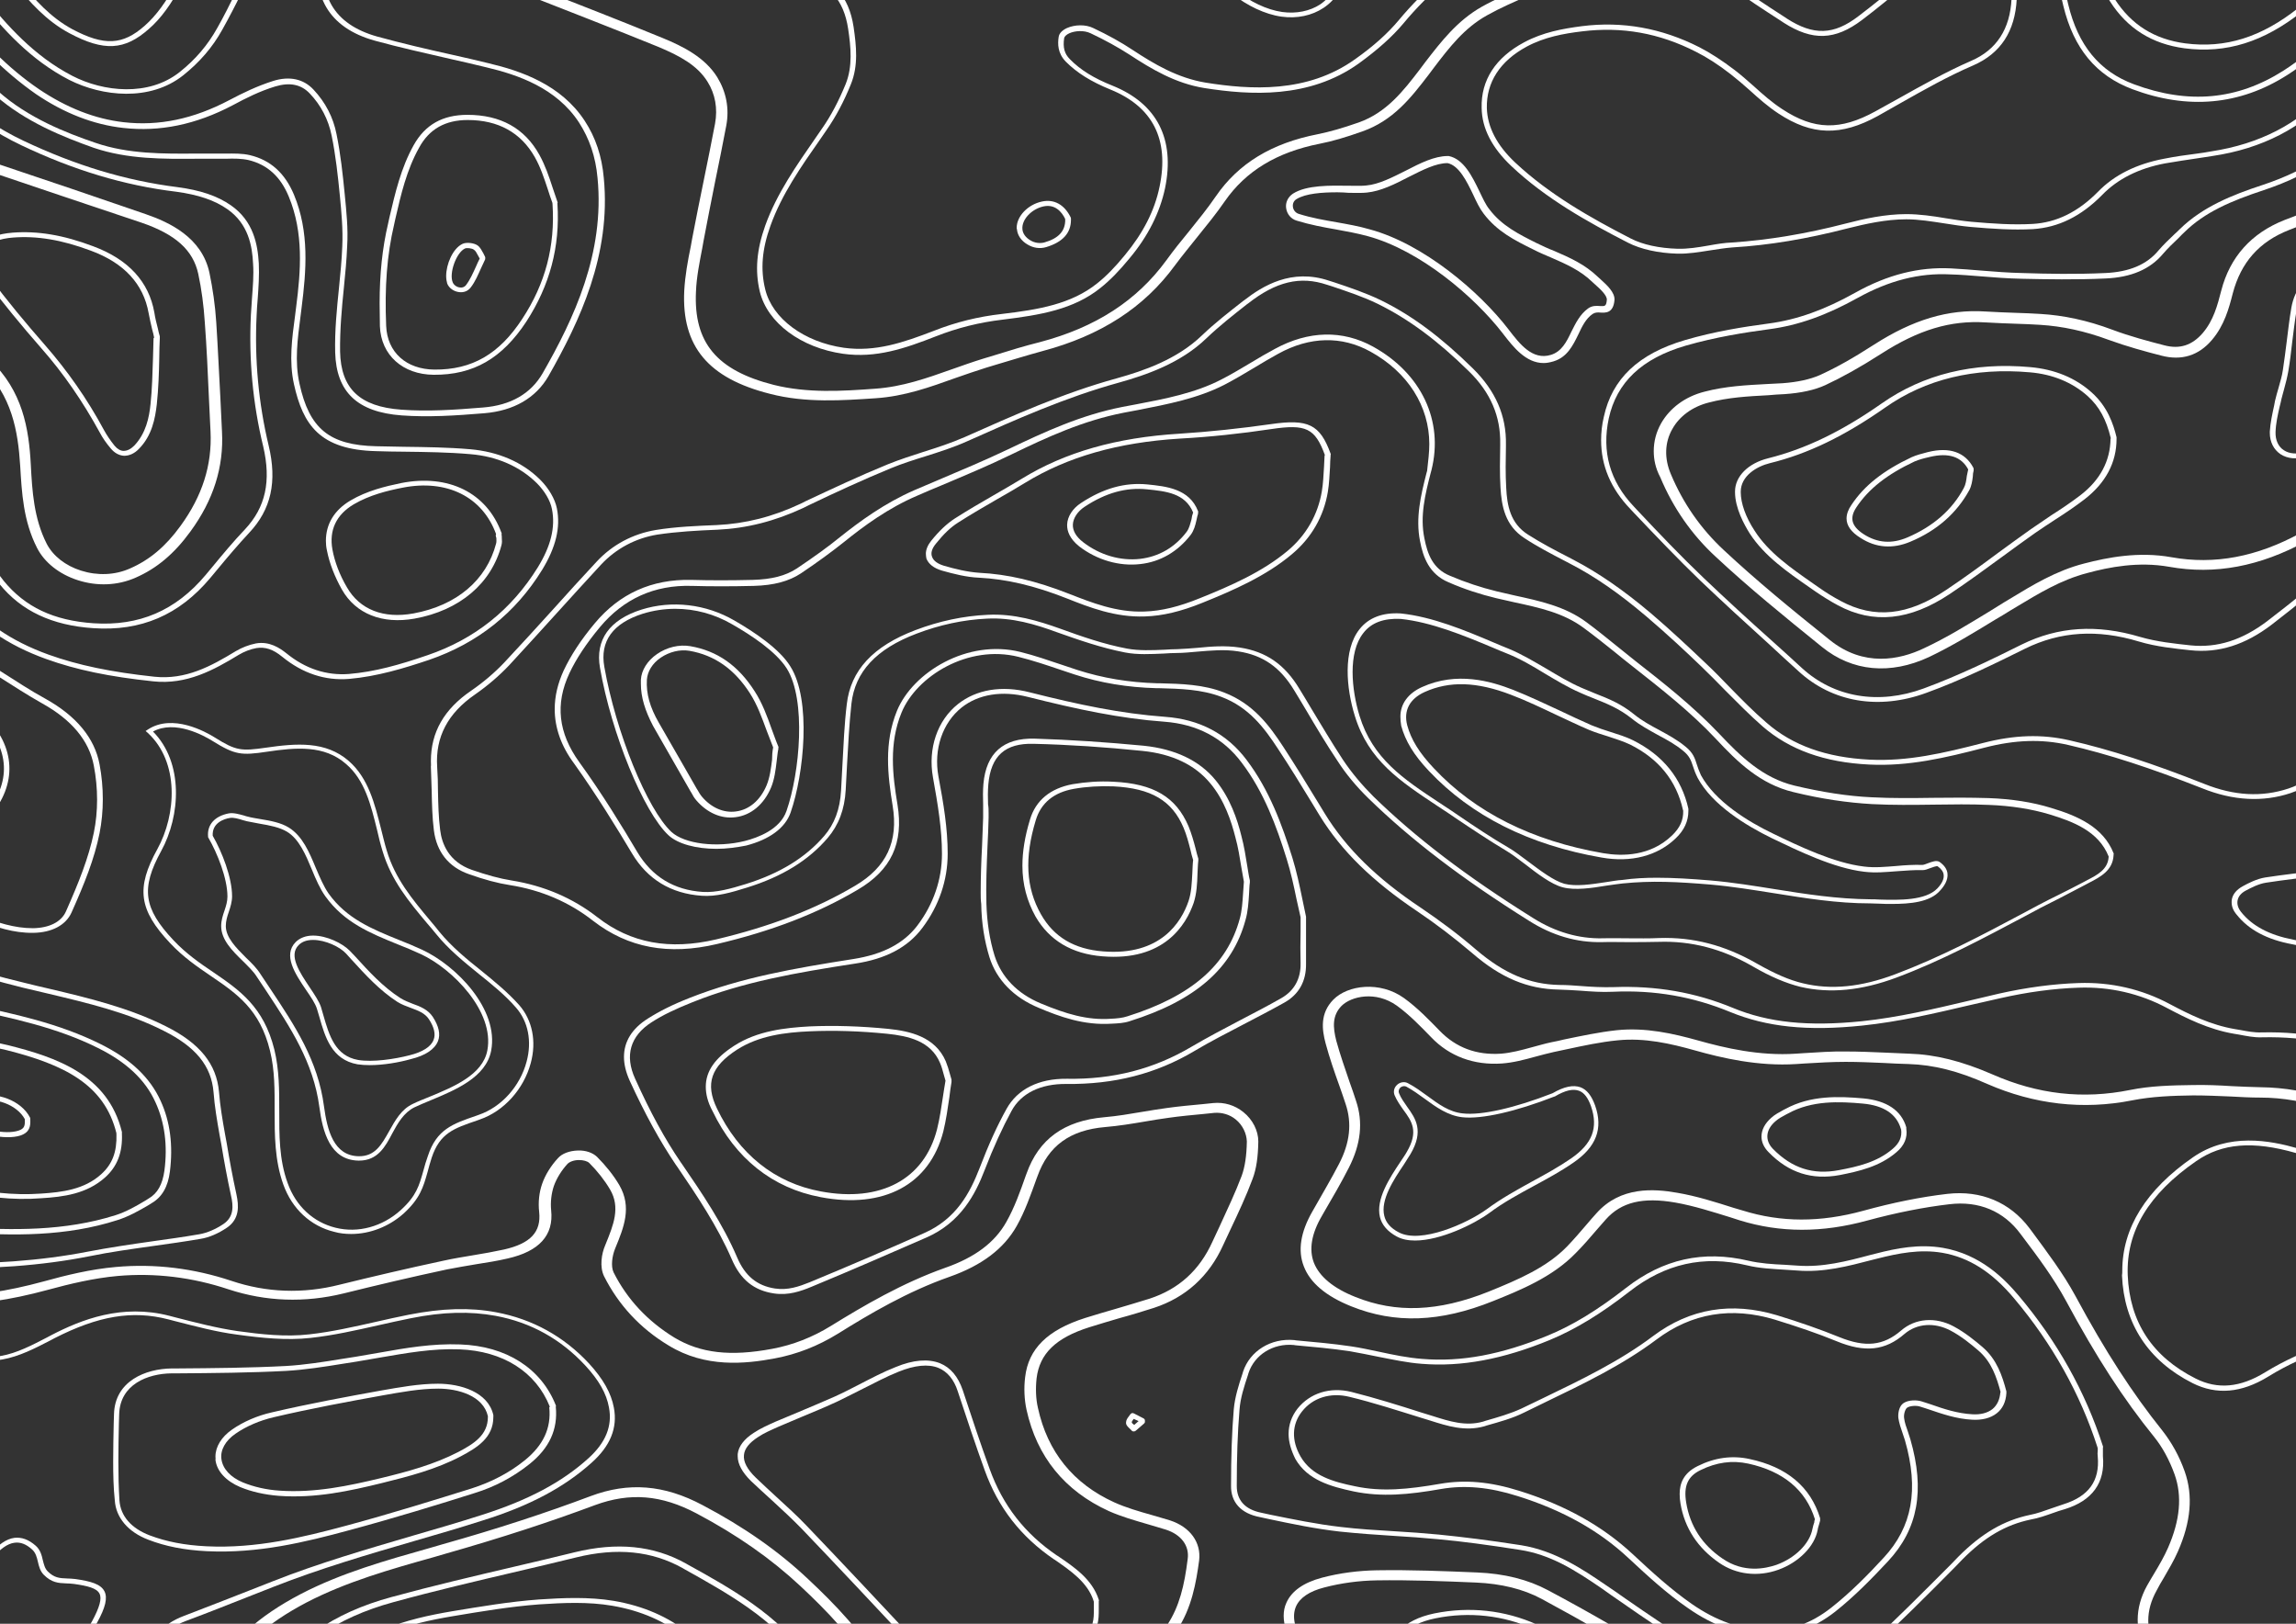<?xml version="1.0" encoding="utf-8"?>
<!-- Generator: Adobe Illustrator 24.1.2, SVG Export Plug-In . SVG Version: 6.00 Build 0)  -->
<svg version="1.1" id="Layer_1" xmlns="http://www.w3.org/2000/svg" xmlns:xlink="http://www.w3.org/1999/xlink" x="0px" y="0px"
	 viewBox="0 0 841.9 595.3" style="enable-background:new 0 0 841.9 595.3;" xml:space="preserve">
<rect x="0" y="0" width="841.9" height="595.3" fill="#333333" stroke="none"/>
<style type="text/css">
	.st0{clip-path:url(#SVGID_2_);}
	.st1{fill:#FFFFFF;}
</style>
<g>
	<defs>
		<rect id="SVGID_1_" x="-48.7" y="-9.1" width="933.7" height="623.2"/>
	</defs>
	<clipPath id="SVGID_2_">
		<use xlink:href="#SVGID_1_"  style="overflow:visible;"/>
	</clipPath>
	<g class="st0">
		<path class="st1" d="M158,279c0-10.5,4.8-19,14.8-25.8c4.5-3.1,8.6-6.6,12.2-10.4c6-6.4,12.1-13.1,17.9-19.5
			c5.1-5.7,10.5-11.6,15.8-17.3c5.8-6.3,13.4-10.3,21.8-11.7c7.4-1.2,15-1.5,22.3-1.8c10.5-0.5,20.5-3,30.7-7.8l1.8-0.9
			c9.8-4.6,20-9.4,30.3-13.6c4.2-1.7,8.6-3.1,12.9-4.5c5.1-1.6,10.3-3.3,15.1-5.4c17.8-7.9,36.2-16.2,55.9-21.6
			c9.7-2.7,22.1-6.9,31.3-15.8c4.7-4.5,10-8.6,15.1-12.6l0.3-0.2c6.8-5.3,17.4-11.8,31.1-7.2l1.9,0.6c5.7,1.9,11.6,3.9,17,6.5
			c11.5,5.6,22.2,13.6,33.9,25.1c8.3,8.2,12.3,17.3,12.1,27.9l0,0.6c-0.1,5-0.2,10.2,0.1,15.2c0.3,6.5,1.5,13.1,8,17.2
			c4.7,3,9.8,5.7,14.7,8.2l1.9,1c9.2,4.8,18.2,11,28.3,19.5c7.4,6.3,14.4,12.9,20.3,18.5c3,2.8,5.9,5.8,8.7,8.7
			c4.3,4.4,8.8,9,13.6,13.1c9.5,8.3,21.9,12.7,37.7,13.5c14.1,0.7,27.2-2.4,41.6-6.1c11.6-3,21.6-3.3,31.7-1
			c14.9,3.4,30.6,8.5,49.5,16c11,4.4,21.1,4.9,30.8,1.7c9.7-3.2,15.6-10.1,19.1-22.2c3.2-11.1,7-22.9,14.4-33.7
			c6.6-9.6,15.8-22,28.4-32.2c5.3-4.3,10.7-8.2,17.7-9.5c0.6-0.1,1.1,0.2,1.2,0.7c0.1,0.5-0.2,1-0.8,1.1c-6.5,1.2-11.5,4.8-16.7,9.1
			c-12.5,10.1-21.6,22.3-28.1,31.8c-7.2,10.5-10.9,22.2-14.1,33.2c-2.5,8.6-7,19-20.4,23.4c-10,3.3-20.9,2.8-32.3-1.8
			c-18.8-7.4-34.4-12.5-49.2-15.9c-9.6-2.2-19.4-1.9-30.6,1c-14.6,3.8-27.9,6.9-42.3,6.2c-16.4-0.8-29.2-5.4-39.1-14
			c-4.8-4.2-9.3-8.8-13.7-13.2c-2.8-2.9-5.7-5.8-8.7-8.7c-5.8-5.6-12.8-12.1-20.2-18.4c-9.9-8.4-18.8-14.6-27.9-19.3l-1.9-1
			c-5-2.6-10.2-5.3-14.9-8.4c-7.1-4.6-8.4-11.7-8.8-18.6c-0.3-5.1-0.2-10.3-0.1-15.3l0-0.6c0.2-10.1-3.5-18.9-11.5-26.7
			c-11.5-11.3-22.2-19.2-33.4-24.7c-5.3-2.6-11.1-4.5-16.7-6.4l-1.9-0.6c-9.8-3.3-18.7-1.2-29,6.9l-0.3,0.2
			c-5.1,4-10.3,8.1-14.9,12.5c-9.5,9.2-22.2,13.5-32.2,16.3c-19.6,5.4-37.9,13.6-55.6,21.5c-4.9,2.2-10.2,3.9-15.3,5.5
			c-4.2,1.3-8.6,2.7-12.7,4.4c-10.2,4.2-20.4,8.9-30.2,13.6l-1.8,0.9c-10.5,4.9-20.8,7.5-31.5,8c-7.3,0.3-14.8,0.7-22.1,1.8
			c-7.9,1.3-15.1,5.1-20.6,11c-5.3,5.7-10.6,11.6-15.8,17.3c-5.8,6.4-11.9,13.1-17.9,19.6c-3.7,3.9-7.9,7.5-12.5,10.7
			c-10,6.9-14.6,15.6-13.9,26.5c0.2,3,0.3,6.1,0.3,9.1c0.1,4.6,0.2,9.4,0.8,14.1c0.6,5,3.1,11.6,11.6,14.6
			c5.5,1.9,10.2,3.2,14.6,3.9c11.8,1.9,22.4,6.4,31.5,13.5c12.2,9.5,26.4,12.1,43.5,8.1c19.8-4.7,36.5-11.1,51-19.7
			c11.5-6.8,15.9-16.2,13.7-29.4c-1.8-11.1-3.2-22.9,1.6-34.7c5.8-14.1,25.8-26.4,45.2-21.6c5.3,1.3,10.4,3.1,15.5,4.8
			c1.8,0.6,3.6,1.2,5.4,1.8c9.3,3,18.9,4.6,29.3,4.9l1,0c7.8,0.2,16,0.4,23.6,3.4c10.6,4.1,16.5,12,21.6,19.8
			c4.3,6.6,8.5,13.4,12.5,20l2.8,4.6c7.8,12.7,19,23.7,35.2,34.5c6.8,4.6,13.7,9.7,20.3,15.4c10.2,8.7,19.6,12.7,30.5,12.9
			c2.7,0,5.4,0.2,8,0.4c3.8,0.3,7.8,0.5,11.7,0.4c15.7-0.6,30.1,1.9,43.9,7.6c13,5.4,27.6,6.9,47.3,4.9c13.4-1.4,26.5-4.5,39.2-7.5
			c3.7-0.9,7.3-1.7,11-2.6c10.2-2.3,20.1-3.6,29.3-3.9c11.8-0.4,23.2,2.2,33.6,7.8c6.8,3.6,14.8,7.6,23.8,9.1l1.8,0.3
			c2.6,0.5,5.3,1,7.8,0.9c17.2-0.4,31.9,2.9,45,9.9c12.3,6.6,26.4,9.6,44.4,9.5c0.6,0,1,0.4,1,0.9c0,0,0,0,0,0c0,0.5-0.5,0.9-1,0.9
			c-18.4,0.1-32.8-3-45.4-9.8c-12.7-6.8-27.1-10-43.9-9.6c-2.8,0.1-5.6-0.5-8.3-1l-1.8-0.3c-9.4-1.6-17.5-5.7-24.5-9.4
			c-10.1-5.4-21.1-7.9-32.5-7.5c-9.1,0.3-18.8,1.6-28.9,3.9c-3.7,0.8-7.3,1.7-11,2.5c-12.8,3-26,6.1-39.5,7.5
			c-20.1,2.1-35,0.5-48.4-5c-13.6-5.6-27.6-8.1-43-7.4c-4,0.2-8-0.1-11.9-0.4c-2.6-0.2-5.3-0.3-7.9-0.4
			c-11.5-0.2-21.3-4.3-31.8-13.4c-6.6-5.6-13.4-10.8-20.1-15.3c-16.4-11-27.8-22.1-35.8-35.1l-2.8-4.6c-4-6.6-8.2-13.4-12.5-19.9
			c-4.9-7.5-10.6-15.2-20.7-19c-7.3-2.8-15.2-3-22.9-3.2l-1,0c-10.6-0.3-20.4-1.9-29.9-5c-1.8-0.6-3.6-1.2-5.4-1.8
			c-5-1.7-10.1-3.4-15.3-4.7c-18.4-4.6-37.3,7.1-42.8,20.4c-4.7,11.4-3.3,23-1.5,33.8c2.3,14.1-2.3,24-14.6,31.2
			c-14.7,8.7-31.6,15.2-51.6,19.9c-17.8,4.2-32.6,1.4-45.4-8.5c-8.8-6.9-19.1-11.3-30.5-13.1c-4.5-0.7-9.4-2-15-4
			c-7.5-2.6-11.9-8.2-12.9-16.1c-0.6-4.7-0.7-9.6-0.8-14.3c-0.1-3-0.2-6-0.3-9.1C158.1,280.6,158,279.8,158,279z"/>
		<path class="st1" d="M-69.4,479.3c0-0.9,0.7-1.7,1.8-1.8c1.4-0.2,2.8-0.4,4.3-0.6c3.2-0.5,6.4-1,9.8-1.1l0.9,0
			c10.6-0.5,21.5-1,32.2-0.8c11.2,0.2,22.8-1.5,36.4-5.2c8.3-2.3,17.3-4.5,26.5-5.3c14.3-1.3,28.6,0.5,42.4,5.1
			c12.8,4.3,26.2,4.8,39.6,1.4c12.2-3,25-6,38.1-8.8c3.6-0.8,7.3-1.4,10.9-2c3.7-0.6,7.6-1.3,11.3-2.1c9.7-2.2,13.7-6.4,12.9-13.8
			c-0.4-3.5,0-7.2,1.1-10.3c1.1-3.2,3.2-6.6,5.8-9.4c1.5-1.7,4.2-2.7,7.3-2.8c2.9-0.1,5.4,0.8,7,2.3c3.2,3.2,6.1,6.8,8.2,10.4
			c4.7,8.1,1.6,15.6-1.4,22.9l-0.2,0.5c-1,2.5-1.6,6.3-0.5,8.6c5,9.9,12.5,17.9,22.3,23.9c9.5,5.7,20.5,7,35.9,4.1
			c7.5-1.4,14.7-4.2,21.5-8.4c12-7.4,26.1-15.7,41.9-21.3c10.9-3.8,18.2-9.3,22.4-16.8c3-5.3,5.1-11.2,7.1-16.9l0.3-0.8
			c4.5-12.7,13.8-19.4,28.5-20.7c4.7-0.4,9.4-1.2,14.1-2c3-0.5,6-1,9-1.4c4.3-0.6,8.7-1,13-1.4l3.9-0.4c4-0.4,7.9,0.8,11,3.3
			c3.5,2.8,5.5,6.9,5.5,10.8c-0.1,5.7-0.7,10-2.1,13.7c-2.3,6.2-5.2,12.4-8,18.3c-0.9,2-1.9,4-2.8,6c-5.2,11.5-13.8,19.2-25.4,23
			c-4.1,1.3-8.3,2.6-12.4,3.7c-3.7,1.1-7.5,2.2-11.3,3.4c-12.3,3.9-18.2,9.7-19.3,18.7c-0.4,3.7-0.3,7.5,0.5,10.9
			c3.5,16.1,13,27.8,28,34.6c4.2,1.9,9,3.3,13.6,4.6c2.3,0.7,4.6,1.3,6.8,2c7.4,2.4,11.5,8.1,10.7,14.7c-1.1,8.1-2.7,17.5-8.2,25.7
			c-7.4,11.1-15.5,23-24.3,34.3c-5.6,7.2-14,11.6-23.6,12.3c-8.4,0.6-15.2,0.9-21.4,0.9c-15.9,0-27.8-6.4-35.3-19
			c-1.3-2.1-2.3-4.4-3.3-6.6c-0.9-2-1.7-3.9-2.8-5.7c-7.4-13.1-18-23.8-27.3-32.5c-10.7-10-23.1-18.7-38-26.6
			c-13-6.9-24.5-7.8-37.3-3.1c-16.6,6.2-34.4,12-54.4,17.7l-4.8,1.4c-15.7,4.4-32,9-46.6,16.6c-14.7,7.7-24.5,16.5-30.8,27.8
			c-9.9,17.9-17.3,37.2-22,57.6c-1.9,8.4,1.8,13.6,11.2,15.3c4.6,0.9,9.5,1.3,14.2,1.8c2.9,0.3,5.9,0.6,8.8,0.9
			c14.2,1.8,28,5.3,41,10.3c16.1,6.2,29.1,7.6,42.2,4.8c5.4-1.2,10.9-1.5,16.3-1.8l0.8,0c10.9-0.6,22.3,1.1,34.9,5.5
			c10.8,3.7,24.1,9.6,31.7,22.3c0.5,0.9,0.2,2-0.8,2.5c-1,0.5-2.2,0.1-2.8-0.8c-5.4-9.1-14.6-15.4-29.6-20.6
			c-12-4.1-22.8-5.8-33.1-5.2l-0.8,0c-5.2,0.3-10.6,0.6-15.6,1.7c-13.8,3-28.1,1.4-44.8-5c-12.7-4.9-26.1-8.2-39.9-10
			c-2.9-0.4-5.8-0.7-8.7-0.9c-4.8-0.5-9.8-0.9-14.6-1.8c-11.6-2.2-16.8-9.3-14.4-19.6c4.8-20.7,12.3-40.3,22.3-58.5
			c6.6-12,16.9-21.3,32.4-29.4c15-7.8,31.5-12.4,47.4-16.9l4.8-1.4c19.9-5.6,37.6-11.4,54.1-17.6c13.9-5.2,26.9-4.2,41,3.3
			c15.2,8,27.9,16.9,38.8,27.2c9.5,8.9,20.3,19.9,28,33.4c1.1,2,2,4,2.9,6c1,2.2,1.9,4.3,3.1,6.2c6.7,11.3,17.4,17,31.7,17
			c6.1,0,12.8-0.3,21.1-0.9c8.5-0.6,15.6-4.3,20.5-10.7c8.7-11.3,16.8-23.1,24.2-34.1c4.6-6.9,6.4-14.7,7.6-24.3
			c0.7-4.9-2.4-9-8-10.8c-2.2-0.7-4.4-1.3-6.7-2c-4.8-1.4-9.7-2.8-14.2-4.8c-16.2-7.4-26.4-19.9-30.2-37.2c-0.8-3.7-1-7.9-0.5-11.9
			c1.2-10.4,8.2-17.3,22-21.7c3.8-1.2,7.6-2.3,11.4-3.4c4-1.2,8.2-2.4,12.3-3.7c10.6-3.5,18.2-10.3,23-20.9c0.9-2,1.9-4,2.8-6
			c2.7-5.9,5.6-12,7.9-18.1c1.2-3.3,1.8-7.3,1.9-12.6c-0.1-2.9-1.5-6-4.1-8.1c-2.2-1.8-5-2.6-7.8-2.4l-3.9,0.4
			c-4.2,0.4-8.6,0.8-12.8,1.4c-3,0.4-6,0.9-8.9,1.4c-4.7,0.8-9.6,1.6-14.4,2c-13,1.1-20.9,6.9-24.9,18.1l-0.3,0.8
			c-2.1,5.8-4.2,11.9-7.3,17.4c-4.7,8.3-12.7,14.4-24.6,18.6c-15.4,5.4-29.3,13.6-41,20.9c-7.3,4.5-15,7.5-23,9
			c-11.1,2.1-25.6,3.5-39-4.7c-10.5-6.3-18.4-14.9-23.7-25.4c-1.7-3.5-0.9-8.3,0.4-11.3l0.2-0.5c2.8-6.9,5.5-13.4,1.6-20
			c-2-3.4-4.6-6.7-7.6-9.7c-0.7-0.7-2.2-1.1-3.8-1.1c-1.8,0-3.4,0.6-4.2,1.4c-2.2,2.4-4,5.3-5,8.1c-0.9,2.7-1.3,5.8-1,8.9
			c1,9.2-4.4,15.1-16,17.7c-3.8,0.9-7.7,1.5-11.5,2.1c-3.5,0.6-7.2,1.2-10.7,1.9c-13.1,2.8-25.8,5.8-37.9,8.8
			c-14.3,3.5-28.5,3-42.2-1.5c-13.2-4.4-26.9-6.1-40.6-4.9c-8.9,0.8-17.6,2.9-25.7,5.1c-14,3.8-26,5.5-37.7,5.3
			c-10.6-0.1-21.5,0.3-32,0.8l-0.9,0c-3.1,0.1-6.1,0.6-9.3,1.1c-1.5,0.2-2.9,0.4-4.4,0.6c-1.1,0.1-2.2-0.6-2.3-1.6
			C-69.4,479.5-69.4,479.4-69.4,479.3z"/>
		<path class="st1" d="M470.7,592.4c0-1.7,0.3-3.3,1-4.8c1.9-4.3,6.3-7.4,13.1-9.2c6.4-1.7,13.4-2.6,20.2-2.7
			c12.3-0.2,24.7,0.3,36.6,0.8c10,0.4,18.7,2.6,26,6.5c15.8,8.4,30,16.7,43.6,25.1c13.7,8.5,27.4,14.3,41.9,17.6
			c15.2,3.4,28.6,2.4,41-3.3c8.2-3.7,16.9-7.3,25.8-10.6c14.8-5.5,27.1-6.4,38.9-2.7c3.5,1.1,7,2.4,10.3,3.7c3.7,1.4,7.6,2.9,11.4,4
			c4.2,1.2,6.9,1.5,8,0.6c1-0.7,1.3-2.7,1-5.7c-0.1-1.4-1-2.9-1.8-4.4l-0.4-0.7c-4.6-8.5-4.6-17,0-25.3c0.9-1.6,1.8-3.1,2.7-4.6
			c1.8-3,3.6-6.1,5-9.3c4.4-10.1,5.2-18.9,2.4-26.8c-1.9-5.3-4.5-10.1-7.6-13.9c-11.1-13.7-21.1-29.1-32.3-49.9
			c-4.4-8.1-10.1-15.8-15.7-23.2l-0.9-1.2c-6.2-8.4-15.3-12.2-26.1-10.9c-9.4,1.1-19.5,3.1-30.2,6c-16.5,4.5-31.8,4.5-46.7-0.1
			l-3.4-1.1c-6.5-2-13.3-4.2-20.1-5.4c-12-2.1-19.9-0.2-25.6,6.2c-1.2,1.3-2.3,2.7-3.5,4c-2.4,2.8-4.8,5.6-7.5,8.3
			c-8.6,8.9-20.6,13.7-30.3,17.6c-19.4,7.8-36,8.4-52.1,1.9c-9.2-3.7-15-8.6-17.3-14.6c-2.3-5.8-1.2-12.6,3.1-20.1l0.8-1.4
			c3-5.3,6.2-10.7,9-16.1c4-7.7,4.8-14.9,2.4-22c-0.7-2.2-1.5-4.4-2.3-6.7c-1.8-5-3.6-10.2-5-15.4c-1.4-5.2-2.1-11.1,2.8-16.1
			c5.3-5.4,17.1-6.9,25.9-0.6c5,3.6,9.3,8.1,13.1,12c6,6.2,13.5,9,22.5,8.4c3.8-0.3,7.5-1.3,11.5-2.4c2.3-0.6,4.6-1.3,7-1.8
			c1.5-0.3,3.1-0.6,4.6-1c6.3-1.3,12.8-2.7,19.3-3.4c10.6-1.1,20.7,1.2,30,3.8c9.6,2.7,22.4,5.7,35.7,4.8l3-0.2
			c5-0.3,10.3-0.7,15.4-0.6c4.7,0,9.4,0.2,14,0.4c3.1,0.1,6.2,0.3,9.2,0.4c9.6,0.3,19.2,2.7,30.5,7.6c16.6,7.3,33.1,9.2,50.5,5.7
			c7.4-1.5,15.1-1.7,23.1-1.8c4.7-0.1,9.5,0.1,14.1,0.4c3.5,0.2,7.1,0.3,10.6,0.4c8.8,0.1,17.5,1.6,26.4,4.6l3.8,1.3
			c14,4.7,28.5,9.6,42.6,14.6c4.1,1.4,8,3.3,11.8,5.1c1.7,0.8,3.4,1.6,5.2,2.4c1,0.5,1.4,1.6,0.9,2.5c-0.5,0.9-1.7,1.3-2.8,0.8
			c-1.8-0.8-3.5-1.6-5.3-2.4c-3.7-1.7-7.5-3.5-11.4-4.9c-14.1-5-28.5-9.9-42.5-14.6l-3.8-1.3c-8.4-2.8-16.6-4.3-25-4.3
			c-3.6,0-7.2-0.2-10.8-0.4c-4.5-0.2-9.3-0.4-13.8-0.4c-7.7,0.1-15.2,0.4-22.3,1.8c-18.1,3.6-36,1.5-53.2-6
			c-10.8-4.8-19.7-7-28.8-7.3c-3.1-0.1-6.2-0.2-9.3-0.4c-4.5-0.2-9.2-0.4-13.8-0.4c-5,0-10.1,0.3-15.1,0.6l-3,0.2
			c-14,0.9-27.3-2.2-37.2-5c-8.9-2.5-18.5-4.7-28.3-3.7c-6.3,0.6-12.7,2-18.8,3.3c-1.6,0.3-3.1,0.7-4.7,1c-2.2,0.5-4.5,1.1-6.7,1.7
			c-4,1.1-8.1,2.2-12.3,2.5c-10.2,0.7-19.2-2.6-25.9-9.6c-3.7-3.8-7.9-8.2-12.6-11.6c-7.7-5.5-16.7-3.5-20.3,0.1
			c-3.4,3.5-3.2,7.7-1.9,12.8c1.4,5.1,3.2,10.2,4.9,15.2c0.8,2.2,1.6,4.5,2.3,6.7c2.7,7.9,1.8,16-2.6,24.6c-2.8,5.5-6,11-9.1,16.3
			l-0.8,1.4c-3.8,6.5-4.8,12.3-2.9,17.2c2,5,7.1,9.3,15.2,12.5c14.9,6,30.4,5.4,48.7-1.9c11.4-4.6,21.5-9,28.9-16.6
			c2.5-2.6,5-5.5,7.3-8.2c1.2-1.4,2.3-2.7,3.5-4c8.8-9.9,21.1-9,29.6-7.5c7.1,1.2,14,3.4,20.6,5.5l3.4,1c14.1,4.4,28.5,4.4,44.2,0.1
			c10.9-3,21.3-5.1,30.9-6.2c12.3-1.4,22.9,3.1,30,12.5l0.9,1.2c5.6,7.6,11.5,15.4,16,23.7c11.1,20.6,21,35.8,31.9,49.4
			c3.3,4.2,6.2,9.3,8.2,15c3.1,8.8,2.3,18.4-2.5,29.3c-1.5,3.4-3.4,6.6-5.2,9.7c-0.9,1.5-1.8,3-2.6,4.6c-4.1,7.4-4.1,14.6,0,22.1
			l0.4,0.7c0.9,1.7,2,3.6,2.2,5.6c0.3,2.8,0.4,6.8-2.5,8.9c-3.1,2.2-8,1.1-11.9,0c-4-1.2-8-2.7-11.8-4.1c-3.3-1.3-6.7-2.6-10-3.6
			c-10.8-3.4-22.2-2.5-36,2.6c-8.8,3.3-17.4,6.8-25.5,10.5c-13.3,6-27.7,7.2-43.9,3.5c-15-3.4-29.1-9.3-43.2-18.1
			c-13.4-8.4-27.6-16.5-43.3-25c-6.7-3.6-14.8-5.6-24.1-6c-11.9-0.5-24.2-1-36.4-0.8c-6.5,0.1-13.1,1-19.2,2.6
			c-5.5,1.4-9,3.8-10.4,7c-1.5,3.5-0.6,8.1,2.7,13c2.2,3.3,4.7,6.6,7.1,9.8c2.5,3.4,5.2,6.9,7.5,10.4c5.7,8.5,8.8,18,11.8,27.2
			c0.6,1.7,1.1,3.5,1.7,5.2c4,11.9,12.5,19.4,25.8,22.9c1.6,0.4,3.2,0.8,4.8,1.2c6.3,1.6,12.8,3.3,19.1,5.5
			c10.5,3.7,19.4,10.8,26.6,20.9c4.8,6.7,9.4,13.7,13.9,20.5c2,3,4,6,5.9,9c0.6,0.9,0.3,2-0.7,2.5c-1,0.5-2.2,0.2-2.8-0.6
			c-2-3-4-6-6-9c-4.4-6.7-9-13.7-13.8-20.4c-6.8-9.6-14.9-15.9-24.7-19.4c-6-2.2-12.4-3.8-18.7-5.4c-1.6-0.4-3.2-0.8-4.8-1.2
			c-14.8-3.9-24.1-12.2-28.6-25.4c-0.6-1.7-1.2-3.5-1.7-5.3c-2.9-9-6-18.2-11.4-26.4c-2.3-3.5-4.9-6.9-7.4-10.3
			c-2.4-3.2-5-6.6-7.3-10C472.1,599.9,470.7,596,470.7,592.4z"/>
		<path class="st1" d="M236.1-31.2c0-7.7,3.6-14.3,6.7-19.3c7.4-11.7,19-20.1,35.5-25.5c12.7-4.2,23.6-2.6,32.6,4.6
			c5.7,4.6,11.1,9.4,16.3,14.1c4,3.5,8.6,7.3,13.9,7.3c3.9,0,7.9-2,12.3-6c10.2-9.3,15.6-21.4,16.8-38.1
			c0.8-10.6-3.1-20.8-11.9-31.1c-3.1-3.6-5.9-7.4-8.7-11.2c-1.3-1.7-2.5-3.4-3.8-5.1c-0.3-0.4-0.2-1,0.3-1.3
			c0.5-0.3,1.1-0.2,1.4,0.2c1.3,1.7,2.5,3.4,3.8,5.1c2.7,3.7,5.5,7.5,8.6,11.1c9.2,10.7,13.2,21.2,12.4,32.3
			c-1.3,17.1-6.9,29.6-17.4,39.2c-4.8,4.4-9.3,6.5-13.7,6.5c-6.1,0-11.1-4-15.4-7.8c-5.2-4.6-10.6-9.5-16.3-14
			c-8.5-6.8-18.4-8.2-30.5-4.2c-16,5.3-27.3,13.3-34.4,24.7c-3.1,4.9-6.6,11.4-6.4,18.8c0.1,7.1,2.8,10.6,9.7,12.6
			c5.8,1.7,12,2.8,18,3.7l1.6,0.3c4,0.7,8,1.2,12,1.8c5,0.7,10.1,1.4,15.1,2.3c10.5,1.9,16.7,8.7,18.4,20.1c1,6.9,1.8,14.1-1,21
			c-2.5,6.2-5.5,11.9-9,16.9l-2.2,3.2c-7,10-14.2,20.3-18.3,31.8c-3.1,8.6-3.7,16-1.9,23.3c2.6,10.7,14.2,19.3,28.8,21.4
			c11.6,1.6,21.8-1.9,33-6.2c8.1-3.2,16.2-5.2,25-6.2c13.5-1.6,25.4-3.6,34.9-11.2c3.4-2.7,6.6-6,10.2-10.4
			c6.7-8.1,10.9-16.3,12.7-25.1c3.6-17.3-2.5-29.3-18.1-35.6c-7.1-2.9-12.2-6.1-16.3-10.2c-3-3.1-3-6.5-2.6-9.1
			c0.2-1.3,1.3-2.4,3-3.2c2.9-1.3,6.9-1.4,9.7,0c5.3,2.5,10.2,5.2,14.4,8c7.9,5.2,16.5,10.3,26.8,12c16.3,2.6,37.2,4,54.8-8.6
			c6.8-4.8,12-9.5,16-14.3c9.4-11.3,21-21.1,35.4-30c4-2.4,6.1-5.4,6.5-9c0.7-6-3.3-10.6-11.2-13c-6.2-1.9-12.9-3-19.3-4.1l-1.7-0.3
			c-3.9-0.7-7.9-1.2-11.7-1.8c-3.9-0.6-8-1.1-12-1.8c-10.2-1.8-21.1-3.8-32.1-6.2c-9.4-2.1-18.7-5.3-22.3-14.6c-1.9-5-3-10.1-3-14.8
			c0-10-0.7-21.8-5.1-33.5c-1.7-4.5-3.6-9.1-5.4-13.6c-0.8-2.1-1.7-4.1-2.5-6.2c-0.2-0.5,0.1-1,0.6-1.2c0.5-0.2,1.1,0.1,1.3,0.6
			c0.8,2.1,1.7,4.1,2.5,6.2c1.8,4.4,3.7,9,5.4,13.6c4.5,11.9,5.1,23.9,5.2,34.1c0,4.5,1,9.4,2.9,14.2c3.3,8.5,12,11.5,20.9,13.5
			c11,2.4,21.9,4.4,32,6.2c3.9,0.7,8,1.3,11.9,1.8c3.9,0.5,7.9,1.1,11.8,1.8l1.7,0.3c6.5,1.1,13.2,2.3,19.6,4.2
			c9,2.7,13.5,8,12.6,14.9c-0.5,4.2-2.9,7.5-7.4,10.3c-14.2,8.8-25.7,18.5-34.9,29.6c-4.1,4.9-9.5,9.7-16.4,14.7
			c-18.2,13-39.8,11.6-56.5,9c-10.7-1.7-19.5-7-27.6-12.3c-4.2-2.7-8.9-5.3-14.2-7.8c-2.5-1.2-5.8-0.9-7.8,0
			c-1.1,0.5-1.8,1.2-1.9,1.8c-0.5,3.4,0.1,5.7,2.1,7.7c3.8,3.9,8.8,7,15.6,9.7c16.4,6.6,23,19.6,19.3,37.6
			c-1.9,8.9-6.2,17.6-13.1,25.8c-3.7,4.5-7,7.9-10.5,10.7c-9.9,8-22.2,10-36,11.7c-8.5,1-16.5,3-24.4,6.1c-11.5,4.5-22,8.1-34.1,6.4
			c-15.4-2.2-27.7-11.3-30.5-22.8c-1.8-7.6-1.2-15.2,2-24.2c4.2-11.7,11.5-22.1,18.5-32.2l2.2-3.2c3.4-4.8,6.3-10.4,8.8-16.5
			c2.6-6.5,1.9-13.5,0.9-20.2c-1.6-10.7-7.1-16.8-16.8-18.5c-5-0.9-10.1-1.6-15-2.3c-4-0.5-8-1.1-12.1-1.8l-1.6-0.3
			c-6.1-1-12.3-2-18.3-3.8c-7.8-2.3-11-6.5-11.1-14.4C236.1-30.8,236.1-31,236.1-31.2z"/>
		<path class="st1" d="M456.2-141.9c0-0.4,0.3-0.7,0.7-0.9c0.5-0.2,1.1,0.1,1.3,0.6c1.4,3.7,2.8,7.3,4.2,11
			c3.2,8.3,6.5,16.9,9.5,25.5c3.8,10.8,11.3,17.5,23.1,20.5c2.2,0.6,4.5,1.2,6.7,1.8c4.5,1.3,9.2,2.6,13.9,3.3
			c6.6,1,13.3,1.8,19.8,2.6c5.3,0.6,10.8,1.2,16.1,2c7.7,1.1,15.8,2.3,23.3,4.5c4.2,1.3,8.2,3,12.1,4.7c3.3,1.5,6.8,3,10.3,4.2
			c4.2,1.4,9.1,2,13.3,1.7c7.3-0.6,12.5-4.6,18.1-8.9c0.7-0.5,1.4-1.1,2.1-1.6c5.6-4.2,11.2-8.3,17.5-11c7.8-3.4,15.9-6.5,23.8-9.5
			c4.6-1.7,9.1-3.4,13.6-5.2l1.4-0.5c7.4-3,11-3.9,16.3,5.8c0.1,0.2,0.3,0.4,0.4,0.5c0.2,0.2,0.4,0.5,0.6,0.8l5.7,9.8
			c3.4,5.8,6.7,11.6,10.1,17.4c1.3,2.3,2.7,4.5,4.1,6.7c2.5,4,5.1,8.1,7.2,12.3c6.2,12.5,8.9,26.7,8.1,43.4
			c-0.6,11.9-5.9,20-16,24.4c-9.3,4-18.1,9-26.6,13.8c-2.8,1.6-5.5,3.1-8.3,4.7c-13.6,7.5-24.2,7.2-36.5-0.9
			c-3.8-2.5-7.2-5.5-10.5-8.5c-2.2-2-4.6-4-7-5.9c-4.5-3.5-8.7-6.2-12.7-8.2c-13.5-6.9-27.2-9.3-41.8-7.5
			c-6.7,0.8-13.8,2.1-20.3,5.6c-9.8,5.3-14.8,13.1-14.6,22.5c0.2,7,3.7,13.7,10.4,20c12.5,11.7,27.7,20.3,42.3,27.8
			c4.4,2.3,10.5,3.6,17.2,3.8c3.8,0.1,7.5-0.5,11.5-1.2c2.8-0.5,5.7-1,8.6-1.1c13.1-0.9,26.8-3.1,41.8-7c6.5-1.7,14.3-3.4,22-3.4
			c4.8,0,9.7,0.7,14.4,1.5c3.1,0.5,6.3,1,9.4,1.3c8,0.7,15.2,1.2,22.5,0.8c8.8-0.5,16.7-4.4,24-11.8c6-6.2,14.2-10.2,24.2-12.1
			c4-0.8,8.2-1.4,12.2-1.9c1.7-0.2,3.4-0.5,5.1-0.8c17.7-2.7,32.1-10.1,42.8-22.1c3.9-4.4,7.8-8.7,11.7-13c4.5-5,9-10,13.5-15.1
			c9.6-10.8,22.6-16.2,39.8-16.6c0.6,0,1,0.4,1.1,0.9c0.1,0.6-0.4,0.9-1,0.9c-16.5,0.4-29,5.6-38.2,15.9c-4.5,5-9,10.1-13.5,15.1
			c-3.9,4.3-7.8,8.7-11.7,13c-11,12.3-25.8,20-44.1,22.7c-1.7,0.3-3.4,0.5-5.2,0.8c-4,0.6-8.1,1.2-12.1,1.9
			c-9.6,1.8-17.4,5.7-23.1,11.6c-7.7,7.8-16,11.9-25.4,12.5c-7.4,0.4-14.7-0.1-22.8-0.8c-3.2-0.3-6.5-0.8-9.6-1.3
			c-4.6-0.7-9.4-1.5-14-1.5c-7.5,0-15,1.7-21.4,3.3c-15.1,3.9-28.9,6.2-42.2,7c-2.8,0.2-5.7,0.7-8.4,1.1c-3.9,0.6-7.9,1.3-11.9,1.2
			c-7-0.2-13.4-1.6-18.1-4c-14.8-7.6-30.2-16.2-42.8-28.1c-7.1-6.7-10.8-13.8-10.9-21.3c-0.3-10.2,5.1-18.5,15.6-24.1
			c6.9-3.7,14.2-5,21.1-5.9c14.9-1.9,29.3,0.7,43.1,7.7c4.1,2.1,8.4,4.9,13,8.4c2.5,1.9,4.8,4,7.1,6c3.2,2.9,6.6,5.9,10.3,8.3
			c11.7,7.7,21.3,7.9,34.2,0.8c2.8-1.5,5.5-3.1,8.3-4.6c8.6-4.8,17.4-9.8,26.8-13.9c9.3-4,14.3-11.7,14.8-22.8
			c0.8-16.5-1.8-30.4-7.9-42.6c-2.1-4.1-4.6-8.2-7.1-12.1c-1.4-2.2-2.8-4.5-4.1-6.7c-3.4-5.8-6.8-11.6-10.1-17.4l-5.7-9.8
			c-0.1-0.2-0.2-0.3-0.4-0.5c-0.2-0.3-0.4-0.5-0.6-0.8c-4.7-8.6-6.8-7.7-13.6-5l-1.4,0.5c-4.5,1.8-9.1,3.5-13.7,5.2
			c-7.8,3-16,6-23.7,9.4c-6.1,2.7-11.5,6.6-17.1,10.8c-0.7,0.5-1.4,1.1-2.1,1.6c-5.6,4.3-11.3,8.7-19.3,9.3
			c-4.5,0.4-9.7-0.3-14.2-1.8c-3.6-1.2-7.1-2.8-10.5-4.3c-3.8-1.7-7.8-3.4-11.8-4.6c-7.4-2.2-15.3-3.4-23-4.5
			c-5.3-0.8-10.8-1.4-16.1-2c-6.5-0.8-13.3-1.5-19.9-2.6c-4.8-0.8-9.6-2.1-14.2-3.4c-2.2-0.6-4.4-1.2-6.7-1.8
			C482-86.5,474-93.6,470-105.1c-3-8.5-6.3-17.1-9.5-25.5c-1.4-3.7-2.8-7.3-4.2-11C456.2-141.7,456.2-141.8,456.2-141.9z"/>
		<path class="st1" d="M173.3-18.2c0-0.3,0-0.6,0-0.8c0.3-2.5,1.7-4.7,4.3-6.5c1.2-0.9,2.6-1.4,3.9-1.8l0.5-0.2
			c15.9-6,29-14.9,39.9-27.4c7.2-8.2,16-15.4,24.6-22.3l2.7-2.2c3.7-3,7.7-5.6,11.6-8.2c3.2-2.1,6.5-4.2,9.5-6.5
			c10.4-7.9,16.5-19,22.3-29.8l0.4-0.7c2.2-4,4.5-8,6.7-12.1l3.1-5.5c0.5-0.9,1.7-1.3,2.8-0.8c1,0.5,1.4,1.6,0.9,2.5l-3.1,5.6
			c-2.3,4-4.5,8-6.7,12l-0.4,0.7c-6,11.1-12.3,22.5-23.4,31c-3.1,2.4-6.5,4.6-9.7,6.7c-3.8,2.5-7.8,5.1-11.3,7.9l-2.7,2.2
			c-8.4,6.8-17.1,13.9-24.1,21.8c-11.4,13-24.9,22.3-41.5,28.5l-0.5,0.2c-1.1,0.4-2.2,0.8-2.9,1.3c-1.6,1.1-2.6,2.5-2.7,4
			c-0.2,1.6,0.5,3.2,2,4.8c3.8,4,9.1,6.2,14.5,8.3c16,6.3,32.6,12.7,48.9,19.4c7.8,3.2,15.6,7.2,20.1,14.4
			c3.3,5.4,4.5,11.5,3.3,17.8c-1.3,6.9-2.7,13.8-4.1,20.6c-1.4,7.2-2.9,14.4-4.2,21.5l-0.5,2.8c-1,5.2-2.1,10.6-2.3,15.9
			c-0.9,18.7,7.6,28.9,28.5,34.2c12.4,3.1,25.1,2.3,37.3,1.4c9.9-0.7,18.7-3.8,28-7.1c3.7-1.3,7.6-2.7,11.5-3.9l4.3-1.3
			c5.4-1.7,11-3.4,16.6-4.8c20.4-5.4,35.5-15.2,46.3-30c2.6-3.6,5.5-7.2,8.3-10.6c3.3-4.1,6.8-8.4,9.8-12.8
			c8.3-12.1,20.5-19.5,37.4-22.8c4.4-0.9,9-2.2,15-4.3c10.2-3.6,16.4-11.6,22.3-19.3l2.1-2.8c5.8-7.5,11.7-15.2,20.7-20.3
			c5-2.8,10.4-5.1,15.6-7.4c2.8-1.2,5.8-2.5,8.6-3.8c1.5-0.7,3-1.4,4.5-2.1c5.4-2.5,10.9-5,16-8c6.1-3.6,7-7.1,3.4-12.4
			c-8.4-12.4-16.8-20.2-27.4-25.2c-8.1-3.8-16.9-5-26.9-6.1c-10.8-1.2-22.3-2.8-35.2-4.8c-8.4-1.4-15.9-3-22.9-4.9
			c-12.5-3.4-20.4-11.2-22.6-22.4c-3-15-7.7-29.5-13.7-43.2c-0.4-0.9-0.6-1.8-0.8-2.7c-0.1-0.4-0.2-0.7-0.3-1.1
			c-0.3-1,0.4-2,1.5-2.2c1.1-0.2,2.2,0.3,2.5,1.3c0.1,0.4,0.2,0.8,0.3,1.2c0.2,0.8,0.4,1.5,0.6,2.1c6.1,13.9,10.8,28.6,13.9,43.9
			c2,9.9,8.7,16.5,19.8,19.6c6.9,1.9,14.2,3.5,22.4,4.8c12.7,2.1,24.2,3.6,34.9,4.8c10.3,1.1,19.6,2.4,28.3,6.5
			c11.3,5.3,20.2,13.5,29,26.5c4.7,7,3.2,12.7-4.7,17.3c-5.2,3.1-10.9,5.7-16.4,8.2c-1.5,0.7-3,1.4-4.5,2.1
			c-2.9,1.4-5.9,2.6-8.7,3.9c-5.1,2.2-10.4,4.5-15.2,7.2c-8.3,4.6-13.8,11.7-19.5,19.2l-2.1,2.8c-6.3,8.2-12.8,16.6-24.2,20.6
			c-6.2,2.2-11,3.6-15.6,4.5c-15.7,3.1-27.1,10-34.8,21.1c-3.1,4.5-6.6,8.8-10,13c-2.7,3.4-5.6,6.9-8.2,10.4
			c-11.3,15.5-27.2,25.8-48.6,31.5c-5.5,1.5-11,3.2-16.4,4.8l-4.3,1.3c-3.8,1.2-7.6,2.5-11.3,3.8c-9.2,3.3-18.6,6.7-29.2,7.4
			c-12,0.8-25.6,1.8-38.7-1.6c-22.7-5.7-32.5-17.4-31.5-37.8c0.3-5.5,1.3-11,2.4-16.3l0.5-2.8c1.4-7.2,2.8-14.4,4.3-21.6
			c1.4-6.9,2.8-13.7,4.1-20.6c1-5.5,0.1-10.8-2.8-15.4c-3.7-5.9-10-9.4-18.2-12.8C225,10.5,208.4,4.1,192.4-2.2
			c-5.9-2.3-11.6-4.8-16-9.3C174.4-13.6,173.3-15.9,173.3-18.2z"/>
		<path class="st1" d="M-68.4,494.8c0-0.5,0.4-0.9,1-0.9c17.8-0.3,32.1,0.7,45.2,3.3c6.9,1.3,14.9,1.3,22.6-0.1
			c5.8-1,11.5-4,16.9-6.8l1.5-0.8c11-5.7,25.9-11.6,43.3-7.1l2.3,0.6c7.4,1.9,15.1,3.9,22.7,5c8.6,1.2,17.6,2.2,26.3,1.2
			c8.2-0.9,16.5-2.8,24.5-4.6c3.9-0.9,8-1.8,12-2.6c12.3-2.4,22.4-2.7,32-0.9c13.4,2.5,24.9,8.9,34.1,18.8
			c5.2,5.7,8.1,10.8,9.1,16.2c1.4,7.4-1.3,14-8.1,20.1c-10,9-22.6,15.8-39.9,21.2c-8.4,2.7-17,5.2-25.3,7.6
			c-16.9,4.9-34.5,10.1-51.1,16.6l-8.4,3.3c-7.9,3.1-16.1,6.4-24.2,9.4c-7.6,2.9-12.2,8.3-13.6,16c-0.7,3.6-1,7.3-1.4,10.9
			c-0.4,4.4-0.9,8.8-1.8,13.2c-2.4,11-4.9,19.7-8,27.3c-1.8,4.6-4.4,8.9-6.8,13.1c-1.8,3.1-3.6,6.2-5.2,9.4
			c-1.7,3.4-3.5,7.9-3.2,11.8c0.6,7.9,9,14.5,18.5,14.4c9.8-0.1,19.8-0.7,29.5-1.7c12.3-1.3,25.4-2,37.9,2.1
			c6.6,2.2,13,5.1,19.3,7.9c3.1,1.4,6.3,2.9,9.5,4.2c9.5,4,22.3,8.1,36.8,4.5c9.8-2.4,17.5-3.4,25-2.9c12.7,0.7,22.2,3.9,29.8,10
			c0,0,0.4,0,0.6,0c0.3,0,0.5,0,0.8,0c0.6,0.1,0.9,0.5,0.9,1c-0.1,0.5-0.6,0.9-1.1,0.8c-0.2,0-0.4,0-0.6,0c-0.6,0-1.4,0-1.9-0.5
			c-7.2-5.8-16.3-8.8-28.5-9.5c-7.2-0.4-14.7,0.5-24.3,2.9c-15.2,3.8-28.4-0.5-38.3-4.6c-3.2-1.4-6.5-2.8-9.6-4.3
			c-6.2-2.8-12.5-5.7-19-7.8c-12.1-4-24.9-3.3-37-2c-9.8,1.1-19.8,1.7-29.7,1.8c-10.6,0.1-19.8-7.1-20.5-16.1
			c-0.3-4.4,1.7-9,3.4-12.7c1.6-3.3,3.4-6.5,5.3-9.6c2.4-4.2,5-8.5,6.7-12.9c3-7.6,5.6-16.2,7.9-27.1c0.9-4.3,1.4-8.7,1.8-13
			c0.4-3.6,0.7-7.4,1.4-11.1c1.5-8.4,6.5-14.3,14.8-17.4c8.1-3.1,16.3-6.3,24.2-9.4l8.4-3.3c16.7-6.6,34.3-11.7,51.3-16.7
			c8.3-2.4,16.9-4.9,25.3-7.6c17-5.4,29.4-12,39.1-20.8c6.3-5.7,8.8-11.8,7.5-18.6c-0.9-5.1-3.7-10-8.7-15.4
			c-8.9-9.6-19.9-15.8-32.9-18.2c-9.3-1.7-19.2-1.5-31.1,0.9c-4,0.8-8,1.7-12,2.6c-8,1.8-16.4,3.7-24.7,4.6c-8.9,1-18.2,0-26.9-1.2
			c-7.8-1-15.5-3.1-23-5l-2.3-0.6c-13.2-3.4-25.6-1.3-41.7,6.9l-1.5,0.8c-5.6,2.9-11.4,5.9-17.6,7c-8,1.4-16.3,1.4-23.5,0.1
			c-12.9-2.5-27.1-3.6-44.7-3.2C-67.9,495.7-68.4,495.3-68.4,494.8C-68.4,494.8-68.4,494.8-68.4,494.8z"/>
		<path class="st1" d="M-68.4-31.6c0-0.1,0-0.1,0-0.2c0.1-0.5,0.7-0.8,1.2-0.7c8,1.7,15.5,5.2,24.5,11.2C-32.8-14.8-25.3-6.3-18,2
			c1.1,1.2,2.2,2.5,3.3,3.7c8.4,9.4,17.5,19.2,29,27c10.1,6.8,20.5,10.9,31,12.1c13,1.5,25.7-1.2,38.8-8.1c4.9-2.6,10.3-5.2,16-7
			c6-1.9,11.2-0.8,14.9,3.2c4.3,4.6,7.2,10.1,8.4,16.3c1.5,7.3,2.3,14.9,3,22c0.6,6.2,1.3,12.6,0.9,19c-0.2,5.1-0.7,10.2-1.2,15.2
			c-0.8,7.7-1.5,15.7-1.4,23.5c0.3,13.6,7.2,20.2,22.5,21.3c9.5,0.7,19.1,0.1,29.9-0.8c10.2-0.8,17.6-5.1,21.9-12.6
			c11.4-19.9,22.8-44,20.1-71.6c-0.7-7.8-3-14.4-6.8-20.3c-8.3-12.7-22.5-17.5-33.9-20.2c-4.4-1.1-8.9-2.1-13.3-3.1
			c-9.1-2.1-18.6-4.2-27.7-6.7c-16.9-4.7-23.8-16.6-20.1-34.3c2.1-9.9,7.8-18,13.5-25.4c10.5-13.7,25.6-21.4,46.2-23.7
			c8-0.9,15-2.7,21.5-5.4c14.1-6,26.5-14.6,38.4-22.9c1.9-1.3,3.8-2.6,5.7-3.9c13.1-9,21.6-21.5,25.4-37.2c0.2-1,0.8-1.9,1.4-2.7
			c0.2-0.3,0.5-0.7,0.7-1c0.3-0.5,0.9-0.6,1.4-0.4c0.5,0.2,0.7,0.8,0.5,1.2c-0.2,0.4-0.5,0.8-0.7,1.1c-0.5,0.7-1,1.5-1.1,2.2
			c-3.9,16.2-12.7,29-26.1,38.3c-1.9,1.3-3.8,2.6-5.7,3.9c-12.1,8.4-24.6,17-38.8,23.2c-6.6,2.9-13.9,4.7-22.1,5.6
			c-20,2.2-34.6,9.7-44.7,22.9c-5.6,7.3-11.2,15.2-13.2,24.7c-3.6,16.9,2.7,27.8,18.7,32.3c9.1,2.5,18.5,4.7,27.6,6.7
			c4.4,1,8.9,2,13.3,3.1c11.8,2.8,26.5,7.8,35.2,21.1c4,6.1,6.3,13,7,21c2.7,28.1-8.8,52.4-20.3,72.6c-4.6,8-12.7,12.7-23.5,13.6
			c-10.8,0.9-20.6,1.5-30.3,0.8c-16.3-1.2-24-8.6-24.4-23.1c-0.2-7.9,0.6-15.9,1.4-23.7c0.5-4.9,1-10.1,1.2-15.1
			c0.3-6.3-0.3-12.6-0.9-18.8c-0.7-7.1-1.5-14.6-3-21.9c-1.2-5.9-3.9-11.1-8-15.4c-3.2-3.4-7.4-4.2-12.7-2.6
			c-5.6,1.7-10.8,4.3-15.6,6.9c-13.5,7.1-26.7,9.8-40.1,8.3c-10.9-1.2-21.7-5.4-32-12.4C1.3,26.2-7.9,16.3-16.4,6.8
			c-1.1-1.2-2.2-2.5-3.3-3.7c-7.2-8.2-14.6-16.6-24.2-23c-8.8-5.9-16.1-9.2-23.8-10.8C-68-30.8-68.4-31.2-68.4-31.6z"/>
		<g>
			<path class="st1" d="M587.1,161.4c0-2.8,0.3-5.7,1-8.6c3-13.9,12.7-23.1,29.7-28.1c10.9-3.2,21.7-4.9,30.8-6.1
				c10.4-1.4,20.4-5,31.7-11.3c11.8-6.6,23.3-9.5,35.1-8.9c3.7,0.2,7.5,0.5,11.1,0.8c4.9,0.4,10,0.8,15,0.9c9.1,0.3,19.8,0.5,30.5,0
				c8.8-0.4,15.2-3.1,19.5-8.3c1.8-2.1,3.9-4.1,5.9-6c0.7-0.6,1.4-1.3,2-1.9c8.3-8.1,19.3-12.5,30-16c17.6-5.8,30.4-14.7,39-27.3
				c5.6-8.2,11.5-16.1,17.3-23.3c7.5-9.3,18.5-14.7,32.7-16.2c0.6-0.1,1.1,0.3,1.1,0.8c0.1,0.5-0.3,1-0.9,1
				c-13.6,1.4-24.2,6.7-31.3,15.5c-5.8,7.2-11.6,15-17.2,23.2c-8.9,13-22,22.1-40,28.1c-12.1,4-21.7,8.1-29.2,15.5
				c-0.7,0.7-1.4,1.3-2,2c-2,1.9-4,3.8-5.8,5.9c-4.7,5.6-11.6,8.6-21.1,9c-10.8,0.5-21.6,0.3-30.7,0.1c-5.1-0.1-10.2-0.5-15.1-0.9
				c-3.6-0.3-7.4-0.6-11.1-0.7c-11.4-0.6-22.5,2.3-33.9,8.6c-11.5,6.4-21.8,10.1-32.5,11.5c-9,1.2-19.7,2.9-30.5,6
				c-16.2,4.7-25.4,13.5-28.3,26.7c-2.6,12.2,0.4,23,9.1,32.2l1.4,1.5c7.8,8.3,15.9,16.8,24.3,24.8c8.2,7.8,16.7,15.6,25,23
				c3.7,3.3,7.3,6.6,11,10c11.8,10.8,28.1,13.6,44.7,7.5c12.8-4.7,25.7-11,35.9-16.1c13.4-6.6,27.6-7.5,43.4-2.8
				c6.1,1.8,13,2.5,18.5,3.1c9.8,1,19-1.9,28.3-9c8.8-6.7,17.5-13.9,25.9-20.8l6.7-5.5c3.6-2.9,7.1-5.9,10.6-8.8
				c5.7-4.8,11.6-9.7,17.6-14.4c8.3-6.5,16.1-10.3,24.4-11.7c0.1-0.1,0.1-0.2,0.2-0.3c0.1-0.2,0.2-0.4,0.4-0.6
				c0.3-0.4,1-0.5,1.4-0.3c0.5,0.3,0.6,0.8,0.3,1.3c-0.1,0.1-0.2,0.3-0.2,0.4c-0.3,0.5-0.6,1.1-1.4,1.3c-8,1.3-15.5,4.9-23.6,11.3
				c-5.9,4.7-11.8,9.6-17.5,14.4c-3.5,3-7.1,5.9-10.7,8.8l-6.7,5.5c-8.4,6.9-17.1,14-25.9,20.8c-9.7,7.4-19.4,10.5-29.8,9.4
				c-5.6-0.6-12.6-1.3-18.9-3.2c-15.2-4.6-28.9-3.7-41.7,2.6c-10.3,5.1-23.2,11.5-36.2,16.2c-17.4,6.4-34.5,3.5-46.9-7.9
				c-3.6-3.3-7.3-6.6-10.9-10c-8.3-7.5-16.8-15.3-25-23.1c-8.4-8.1-16.5-16.6-24.4-24.9l-1.4-1.5
				C590.6,179.1,587.1,170.7,587.1,161.4z"/>
		</g>
		<g>
			<path class="st1" d="M606.4,165.4c0-3.6,0.9-7,2.7-10.2c3.2-5.6,8.8-9.8,15.9-11.6c7.6-2,15.3-2.4,22.8-2.8
				c1.9-0.1,3.9-0.2,5.8-0.3c5.5-0.4,10-1.4,13.5-2.9c6-2.7,12.4-6.3,20-11.2c14.3-9.2,27.3-13.1,40.9-12.2
				c3.7,0.2,7.6,0.4,11.3,0.5c3,0.1,5.9,0.2,8.9,0.4c8.4,0.5,17.1,2.3,26.4,5.8c6.4,2.4,13.2,4.2,19,5.7c5.7,1.5,10.2,0,14.1-4.5
				c4-4.7,5.4-10.2,6.8-15.6c3.2-12.3,11-21,23.1-25.8c6.8-2.7,13.9-5.1,20.7-7.5c2.7-0.9,5.3-1.8,8-2.7
				c11.1-3.9,17.1-9.7,19.1-18.4c0.7-3.3,2-6.4,3.3-9.4c0.4-0.9,0.8-1.8,1.1-2.7c4.5-11.2,10.7-18.6,19.6-23.3
				c1.8-1,3.7-1.8,5.5-2.5c0.8-0.3,1.7-0.7,2.5-1.1c1-0.5,2.3-0.1,2.8,0.8c0.5,0.9,0.1,2-0.9,2.5c-0.8,0.4-1.7,0.7-2.5,1.1
				c-1.8,0.8-3.6,1.5-5.2,2.4c-8,4.3-13.7,11.1-17.9,21.4c-0.4,0.9-0.8,1.8-1.1,2.8c-1.3,3-2.5,5.9-3.1,8.9
				c-2.2,10-9.1,16.7-21.6,21.1c-2.7,0.9-5.3,1.8-8,2.8c-6.8,2.3-13.8,4.7-20.5,7.4c-11,4.3-17.7,11.9-20.7,23.3
				c-1.4,5.5-3.1,11.7-7.6,17c-4.9,5.8-11.2,7.7-18.5,5.8c-5.9-1.5-12.8-3.4-19.4-5.8c-8.9-3.3-17.1-5-25-5.5
				c-2.9-0.2-5.9-0.3-8.8-0.4c-3.7-0.1-7.6-0.3-11.4-0.5c-12.8-0.8-24.5,2.7-38.2,11.5c-7.8,5-14.3,8.6-20.5,11.5
				c-3.9,1.8-9,2.9-15,3.3c-2,0.1-3.9,0.2-5.9,0.4c-7.6,0.4-14.7,0.8-21.9,2.7c-5.9,1.5-10.7,5-13.3,9.7c-2.8,4.9-3,10.8-0.5,16.6
				c4.5,10.7,11,20,19.4,27.8c12,11.2,24.7,21.6,38.8,32.9c12.5,10.1,25.7,7.3,34.5,3.1c8.2-3.8,16.1-8.7,23.7-13.3
				c1.9-1.2,3.9-2.4,5.8-3.6l2-1.2c8.4-5.1,17.1-10.4,27.3-13c8.5-2.2,19.9-4.5,32.1-2.3c15.7,2.8,31.2-0.1,47.3-8.9
				c10-5.5,19.6-12.2,29.3-20.8c12.9-11.3,27.1-22.9,44.9-29.9c0.6-0.2,1.1-0.2,1.4-0.2c1.1,0.1,2,0.9,1.9,1.9c-0.1,1-0.9,1.7-2,1.7
				c0,0,0,0,0,0c-17.1,6.8-30.8,18-43.3,29c-10,8.7-19.8,15.6-30.1,21.3c-17.1,9.3-33.5,12.4-50.3,9.4c-11.3-2-22,0.1-30.1,2.3
				c-9.6,2.5-17.6,7.4-26.1,12.5l-2,1.2c-1.9,1.2-3.9,2.4-5.8,3.5c-7.7,4.7-15.7,9.6-24.1,13.6c-14.2,6.6-28.1,5.3-39.2-3.7
				c-14.1-11.4-26.9-21.8-39-33.1c-8.8-8.1-15.6-17.9-20.3-29.1C607,171.6,606.4,168.4,606.4,165.4z"/>
		</g>
		<path class="st1" d="M-68.4-19.3c0-0.1,0-0.3,0.1-0.4c0.2-0.5,0.8-0.7,1.4-0.5c1.1,0.5,2.3,0.9,3.4,1.3c2.5,0.9,5.1,1.9,7.5,3.1
			C-44.5-9.9-35.9-1.1-27.5,7.3l3.8,3.9c7.4,7.5,15.2,15.3,23.2,22.4c10.8,9.6,24.7,15.1,35.6,18.8c12,4.1,24.8,4,37.1,3.9
			c2.6,0,5.3,0,7.9,0c0.9,0,1.8,0,2.7,0c3,0,6-0.1,8.9,0.6c7.5,1.8,12.8,6.6,16.1,14.5c5.7,13.7,4.5,27.9,2.8,41.3l-0.4,3.2
			c-1.1,8.5-2.2,16.5-0.4,24.7c3.6,16.6,11,22.6,28.1,23c3.4,0.1,6.8,0.1,10.1,0.2c8,0.1,16.3,0.2,24.4,0.9
			c10.3,0.9,19.2,4.7,25.7,11.2c3.1,3.1,5.4,7,6.1,10.5c1.4,7-0.4,14.3-5.4,22.5c-9.8,15.9-23.7,26.9-41.4,33
			c-9.2,3.1-19.1,6.1-29.4,7c-8.8,0.7-17-2-24.5-8.1c-3.4-2.8-6.3-3.7-9.5-3.2c-2.2,0.4-4.5,1.3-6.5,2.5c-9.2,5.6-19.1,11-31.3,9.7
			c-16.1-1.7-28.2-4.2-39.3-8.2c-14.2-5.1-25-12.6-33.1-22.8c-7.8-9.9-12.9-20.5-18.2-32.3c-3.1-6.9-7.7-14.2-18-15.6
			c-3.3-0.4-6.9-0.3-10.3-0.2c-1.6,0.1-3.2,0.1-4.8,0.1c-0.6,0-1-0.4-1-0.9c0-0.5,0.5-0.9,1-0.9c1.6,0,3.2-0.1,4.8-0.1
			c3.5-0.1,7.2-0.2,10.7,0.2c11.3,1.5,16.2,9.3,19.6,16.7c5.3,11.7,10.4,22.2,18,32c7.8,9.9,18.3,17.2,32.2,22.2
			c10.9,3.9,22.9,6.4,38.8,8.1c11.5,1.2,20.7-3.8,29.9-9.4c2.2-1.3,4.8-2.3,7.3-2.8c5-0.9,8.8,1.7,11.2,3.6c7,5.7,14.7,8.2,22.9,7.6
			c9.5-0.8,18.4-3.3,28.9-6.9c17.3-5.9,30.8-16.7,40.4-32.2c4.8-7.8,6.5-14.7,5.2-21.3c-0.6-3.2-2.7-6.7-5.6-9.6
			c-6.2-6.1-14.6-9.8-24.4-10.6c-8-0.7-16.3-0.8-24.3-0.9c-3.4,0-6.8-0.1-10.2-0.2c-20.7-0.5-26.8-9.7-30.1-24.5
			c-1.9-8.5-0.7-17,0.4-25.2l0.4-3.2c1.7-13.2,2.8-27.1-2.7-40.4c-3-7.3-7.8-11.7-14.7-13.4c-2.6-0.6-5.5-0.6-8.3-0.5
			c-0.9,0-1.8,0-2.7,0c-2.6,0-5.3,0-7.9,0c-12.5,0.1-25.5,0.2-37.9-4C23.4,50.3,9.3,44.7-1.8,34.9c-8.1-7.2-15.9-15-23.3-22.5
			L-29,8.5C-37.3,0.2-45.8-8.4-57-14c-2.3-1.2-4.8-2.1-7.3-3.1c-1.2-0.4-2.3-0.9-3.5-1.3C-68.1-18.6-68.4-18.9-68.4-19.3z"/>
		<path class="st1" d="M80.9,664.5c0-1.7,0.2-3.5,0.5-5.4c2.5-16.5,10.5-31.6,16.3-41.6c9-15.4,24.4-26.2,45.9-32
			c15-4.1,30.4-7.7,45.3-11.2c7.3-1.7,14.5-3.4,21.8-5.2c15.6-3.8,28.9-2.5,40.8,4.1l0.5,0.3c8,4.4,16.2,9,23.7,14.3
			c17.5,12.4,27.9,26.6,31.7,43.5c3.2,13.9,10.3,22.7,21.9,27c6.5,2.4,14,5,21.5,6c22.5,3.2,41.3,12.7,55.8,28.2
			c6.4,6.8,12.2,13.5,13.8,22c1,4.9,1,10.1,1.1,15c0,2.2,0,4.4,0.1,6.6c0,0.5-0.4,0.9-1,1c-0.6,0-1-0.4-1.1-0.9
			c-0.1-2.2-0.1-4.4-0.1-6.7c-0.1-4.9-0.1-9.9-1-14.7c-1.6-8-7.2-14.5-13.4-21.1c-14.4-15.4-32.3-24.4-54.6-27.5
			c-7.7-1.1-15.4-3.7-21.9-6.1c-12.3-4.5-19.9-13.7-23.2-28.3c-3.7-16.4-13.9-30.3-31-42.4c-7.4-5.2-15.6-9.8-23.5-14.2l-0.5-0.3
			c-11.3-6.3-24.1-7.6-39.1-3.9c-7.3,1.8-14.5,3.5-21.8,5.2c-14.9,3.5-30.3,7.1-45.2,11.2c-20.9,5.7-35.9,16.1-44.7,31.1
			c-5.7,9.8-13.6,24.7-16.1,41c-1.6,10.2,0.2,16,14.5,21.2c10.9,4,22.4,7.1,33.5,10.1c4.4,1.2,8.8,2.4,13.2,3.7
			c12.1,3.5,24.2,1.6,35.4-1c17.5-4,35.1-3.3,52.4,1.9c1.4,0.4,2.8,0.8,4.2,1.2c6,1.7,12.2,3.5,17.6,6.4
			c14.3,7.7,23.7,18.6,27.7,32.4c0.1,0.5-0.2,1-0.7,1.1c-0.5,0.1-1.1-0.2-1.3-0.7c-3.9-13.3-12.9-23.9-26.8-31.3
			c-5.2-2.8-11.3-4.6-17.2-6.3c-1.4-0.4-2.8-0.8-4.2-1.2c-16.9-5.1-34.1-5.7-51.2-1.9c-11.6,2.6-24,4.5-36.6,0.9
			c-4.4-1.3-8.8-2.5-13.2-3.7c-11.2-3.1-22.7-6.2-33.7-10.2C84.6,677.6,80.9,672.2,80.9,664.5z"/>
		<g>
			<path class="st1" d="M-68.4,145.9c0-0.4,0.3-0.8,0.8-0.9c2.6-0.5,5.2-1.1,7.7-1.7c5.7-1.3,11.6-2.7,17.5-3.4
				c13.5-1.6,25.5,5.9,29.1,18.1c1.6,5.4,2.3,11,3,16.4c0.2,1.4,0.4,2.9,0.6,4.3l0.4,2.8c1.6,11.3,3,22,10.7,31.5
				c7.8,9.5,18.2,14.5,32.9,15.5c16.7,1.1,30.1-4.6,41.1-17.7l2.5-3c3.8-4.6,7.7-9.3,11.9-13.7c7.6-8.1,9.7-17.7,6.7-30.5
				c-3.8-15.6-5.3-31.8-4.5-48.1c0.1-2,0.3-4.1,0.4-6.1c0.3-4.2,0.7-8.5,0.4-12.7c-0.3-6.5-1.7-14.6-9.4-20
				c-4.7-3.3-10.7-5.3-18.7-6.4C45.5,68,26.8,62.3,7.7,53.2c-18.5-8.8-32.3-22.4-43.3-34.5c-7.3-8-17.4-17.8-31.6-23.5
				C-67.8-5-68-5.6-67.8-6c0.2-0.5,0.8-0.7,1.4-0.5c14.6,5.9,24.9,15.9,32.3,24.1c10.9,12,24.5,25.4,42.7,34c19,9,37.4,14.6,56.4,17
				c8.4,1.1,14.7,3.2,19.7,6.7c8.3,5.8,9.8,14.4,10.2,21.3c0.2,4.3-0.1,8.7-0.4,12.9c-0.2,2-0.3,4.1-0.4,6.1
				c-0.8,16.2,0.7,32.2,4.4,47.7c3.2,13.3,0.9,23.5-7.1,32c-4.1,4.4-8,9-11.8,13.6l-2.5,3c-11.4,13.6-25.4,19.6-42.9,18.4
				c-15.1-1-26.4-6.3-34.4-16.2c-8-9.8-9.6-21.3-11.1-32.3l-0.4-2.8c-0.2-1.4-0.4-2.9-0.6-4.3c-0.7-5.4-1.4-10.9-3-16.2
				c-3.3-11.3-14.4-18.2-26.8-16.8c-5.8,0.7-11.6,2-17.3,3.4c-2.6,0.6-5.2,1.2-7.8,1.8c-0.6,0.1-1.1-0.2-1.2-0.7
				C-68.4,146.1-68.4,146-68.4,145.9z"/>
		</g>
		<g>
			<path class="st1" d="M728.3-86.3c0-8.6,4-15.7,12.1-21.6l4.3-3.1c11.6-8.4,23.6-17.1,35.8-25.4c5.8-3.9,12.2-7.3,20-5.5
				c14.5,3.4,26,11.8,34.2,25c2.2,3.6,4.4,7.4,6.5,11c2.1,3.6,4.2,7.3,6.4,10.9c5,8.1,11,13,17.7,14.3c6.2,1.3,13.2-0.4,20.6-5.1
				c7.7-4.8,15-10.5,22-16c3.2-2.5,6.4-5,9.7-7.5c0.4-0.3,1.1-0.3,1.4,0.1c0.4,0.4,0.3,1-0.1,1.3c-3.2,2.4-6.4,4.9-9.6,7.5
				c-7.1,5.5-14.4,11.3-22.1,16.2c-8,5-15.5,6.8-22.3,5.4c-7.3-1.5-13.7-6.6-19-15.2c-2.2-3.6-4.4-7.4-6.5-11
				c-2.1-3.6-4.2-7.3-6.4-10.9c-8-12.9-18.7-20.8-32.9-24.1c-7-1.6-12.9,1.5-18.3,5.2c-12.1,8.2-24.1,16.9-35.7,25.4l-4.3,3.1
				c-12.3,8.9-14.6,20.6-7.1,36.7c1.7,3.6,3.5,7.2,5.3,10.6c4.4,8.5,9.1,17.3,11,26.9c2.5,12.5,4.9,23.5,7.4,33.8
				c3.6,14.9,11.4,24.5,24.1,29.2c19.9,7.4,37.8,5.8,54.8-5c13-8.3,22.9-19.5,32.4-30.3l0.4-0.4c10.6-12,24.2-19.2,40.7-21.4
				c0.9-0.1,1.9,0,2.8,0.1c1.9,0.2,3,0.3,4-1c0.3-0.4,1-0.5,1.4-0.2c0.5,0.3,0.6,0.9,0.3,1.3c-1.7,2.2-4,2-5.9,1.8
				c-0.8-0.1-1.5-0.2-2.2-0.1c-16.1,2.2-29,9-39.3,20.8l-0.4,0.4c-9.6,10.9-19.6,22.2-32.8,30.6c-17.4,11.1-36.5,12.8-56.8,5.2
				c-13.3-5-21.5-14.9-25.3-30.5c-2.5-10.3-4.9-21.4-7.4-33.9c-1.9-9.4-6.4-18.1-10.8-26.5c-1.8-3.5-3.7-7.1-5.4-10.7
				C729.7-75.3,728.3-81.1,728.3-86.3z"/>
		</g>
		<path class="st1" d="M508.5,610.5c0-10.2,5.9-16.6,17.5-19c12.8-2.6,25.8-1.2,37.6,4.1c8.7,3.9,17,8.6,25.1,13.1
			c2.4,1.3,4.7,2.6,7.1,3.9c3.6,2,7.2,4.1,10.7,6.2c4.2,2.5,8.6,5,13,7.4c10.3,5.5,21.8,8.7,33,11.9l4.3,1.2c10.5,3,18.8,4.3,26.8,4
			c5.3-0.2,11.2-0.2,18.3,0c1,0,2,0,3.1,0.1c4.1,0.1,8.4,0.1,12.4,0.9c16,3.2,29.1,21,26,35.2c-2.4,10.8-1.1,21.9,3.9,32.9
			c2.4,5.3,4.8,10.6,7.2,15.9l3.2,7c0.2,0.5,0,1-0.6,1.2c-0.5,0.2-1.1,0-1.3-0.5l-3.2-7c-2.4-5.3-4.8-10.6-7.2-15.9
			c-5.1-11.3-6.5-22.8-4-33.9c2.9-13.4-9.4-30-24.4-33.1c-3.8-0.8-8-0.8-12-0.9c-1,0-2.1,0-3.1-0.1c-7.1-0.2-12.9-0.2-18.2,0
			c-8.2,0.3-16.7-1-27.5-4.1l-4.3-1.2c-11.3-3.2-23-6.5-33.4-12.1c-4.4-2.4-8.8-4.9-13.1-7.4c-3.5-2-7.1-4.1-10.7-6.1
			c-2.4-1.3-4.7-2.6-7.1-3.9c-8.1-4.5-16.4-9.2-25-13c-11.3-5.1-23.9-6.5-36.2-4c-11,2.2-16.1,8.1-15.9,17.9
			c0.4,13.7,3.5,27.6,9.4,41.4c3.4,8,10.7,13.6,22.4,17.1c8.6,2.6,17,5.2,25.2,8.4c6.7,2.7,12.4,7.4,17.7,14.8
			c11.2,15.5,22.3,29,34,41.2c0.4,0.4,0.5,0.9,0.6,1.2c0,0.1,0.1,0.2,0.1,0.4c0.2,0.5-0.1,1-0.7,1.2c-0.5,0.2-1.1-0.1-1.3-0.6
			c-0.1-0.2-0.1-0.3-0.2-0.5c0-0.2-0.1-0.4-0.2-0.5c-11.7-12.3-22.9-25.8-34.1-41.4c-5.1-7.1-10.5-11.6-16.8-14.1
			c-8.1-3.2-16.5-5.8-25-8.4c-12.3-3.7-20-9.7-23.7-18.2c-6-14-9.2-28.1-9.5-42C508.6,611,508.5,610.8,508.5,610.5z"/>
		<g>
			<path class="st1" d="M-69.4,124.8c0-0.8,0.6-1.6,1.6-1.8c2.6-0.5,5.2-1.1,7.7-1.7c7.4-1.7,15.1-3.5,23.3-3.7
				c12.3-0.2,22.5,4.2,33.1,14.3c12,11.4,14.3,25.2,15,38.5c0.5,9.6,1.1,19.6,5.8,28.9c2.3,4.5,6.9,8.1,12.6,9.9
				c6,1.9,12.4,1.7,18-0.8c7.1-3.1,13-8,18.5-15.6c8-11,11.6-22.3,11-34.6c-0.2-4.2-0.4-8.3-0.6-12.5c-0.4-9-0.8-18.3-1.5-27.5
				c-0.4-6.2-1.2-12.2-2.4-17.8c-1.9-8.7-8.3-14.5-20.9-18.8C33.6,75.5,15,69.3-2.9,63.2c-6.9-2.3-13.8-4.6-20.7-7
				c-11-3.7-18.1-9.3-22.5-17.6C-52,27.4-58.8,19.9-67.5,15.1c-1.1-0.1-1.9-0.9-1.9-1.8c0-1,0.9-1.8,2.1-1.8c0.2,0,0.9-0.1,1.6,0.3
				c12.6,6.9,19.3,17.8,23.4,25.4c3.9,7.4,10.3,12.4,20.2,15.7c6.9,2.3,13.8,4.7,20.7,7c18,6,36.5,12.3,54.8,18.6
				c8.7,3,20.6,8.5,23.4,21.5c1.2,5.8,2.1,11.9,2.5,18.2c0.6,9.2,1,18.5,1.5,27.5c0.2,4.2,0.4,8.3,0.6,12.5
				c0.7,13-3.1,25.1-11.6,36.7c-5.9,8.1-12.3,13.5-20.1,16.9c-6.6,2.9-14.1,3.2-21.2,0.9c-6.8-2.2-12.2-6.5-14.9-11.8
				c-5.1-10-5.6-20.3-6.2-30.2C6.6,158.1,4.4,145-6.7,134.4c-9.7-9.3-19-13.3-30.1-13.1c-7.7,0.1-14.8,1.8-22.3,3.6
				c-2.6,0.6-5.2,1.2-7.8,1.8c-1.1,0.2-2.2-0.4-2.5-1.4C-69.4,125.1-69.4,125-69.4,124.8z"/>
		</g>
		<path class="st1" d="M-61.8-73.7c0-3.7,1.7-7.5,4.9-12c1.7-2.4,3.6-4.8,5.4-7.1c3-3.8,6.1-7.7,8.6-11.8c3-4.9,4.6-10.6,4.5-16.6
			c-0.1-4.8-0.1-9.6,0-14.4l0-6.2c0-0.5,0.5-0.9,1-0.9c0.6,0,1,0.4,1,0.9l0,6.3c0,4.8,0,9.6,0,14.4c0.1,6.3-1.5,12.3-4.8,17.5
			c-2.6,4.2-5.7,8.2-8.8,12c-1.8,2.3-3.7,4.7-5.4,7c-6.6,9.1-6.1,14.9,1.9,23c4.8,4.8,10.3,8.8,15.1,12.2c1.9,1.3,3.8,2.6,5.6,3.9
			c8,5.4,16.2,11,22.6,18.3C-3.6-20.2,2.4-12.9,7.5-6.6c5.2,6.4,10.9,12.9,19,17.3c11.7,6.2,18.5,5.9,26.6-1.3
			c4.2-3.7,7.9-8.8,11.7-15.9c4.5-8.7,9.3-16,14.5-22.5l3.7-4.6c7.2-8.9,14.7-18.1,21.3-27.5c1.2-1.8,2.4-3.5,3.6-5.3
			c3.8-5.8,7.8-11.8,13.5-16.8c9.1-8,20-15.2,34.4-22.4c10.3-5.2,20.3-6.9,30.8-5.2c6.2,1,13.2,0.9,20.3-0.4
			c20.8-3.6,33.6-14,38.2-30.8c0.1-0.5,0.7-0.8,1.2-0.7c0.6,0.1,0.9,0.6,0.8,1.1c-4.8,17.6-18.2,28.4-39.8,32.2
			c-7.3,1.3-14.6,1.4-21,0.4c-10-1.6-19.6,0-29.4,5c-14.2,7.2-25,14.2-33.9,22.2c-5.4,4.8-9.4,10.7-13.1,16.4
			c-1.2,1.8-2.4,3.6-3.6,5.3C99.4-50.7,92-41.5,84.7-32.6L81-28c-5.2,6.4-9.9,13.7-14.3,22.2C62.8,1.5,59,6.8,54.6,10.6
			c-8.9,7.9-16.5,8.3-29.1,1.6C17,7.7,10.9,0.7,5.8-5.5c-5-6.2-11-13.5-17.3-20.6c-6.2-7.1-14.4-12.6-22.2-18
			c-1.9-1.3-3.8-2.6-5.7-3.9c-4.9-3.4-10.5-7.6-15.4-12.4C-59.4-65.2-61.8-69.3-61.8-73.7z"/>
		<g>
			<path class="st1" d="M528.4,628.7c0-3,0.4-6,1.1-9.2c1.2-5.3,5-9.2,10.7-11c6.6-2.1,12.5-0.8,18,0.6c11.6,3,21.4,9.1,31,14.9
				l0.9,0.6c1.6,1,3.2,2,4.8,3c6.2,3.9,12.6,7.8,19.3,10.9c4.7,2.1,10,3.4,15.1,4.7c2.6,0.6,5.2,1.3,7.8,2.1
				c6.2,1.8,12.3,3.7,18.5,5.5c12.4,3.7,25.1,7.6,37.8,11c15.4,4.2,23.5,12.3,25.4,25.5c0.8,5.3,2.3,10.4,3.9,15.7
				c2.3,7.6,6.6,14.6,10.7,21.3c2.2,3.6,4.5,7.3,6.4,11c0.2,0.5,0,1-0.5,1.2c-0.5,0.2-1.1,0-1.4-0.4c-1.9-3.7-4.2-7.4-6.4-10.9
				c-4.2-6.8-8.6-13.9-10.9-21.7c-1.6-5.3-3.1-10.5-3.9-15.9c-1.9-12.4-9.5-20-24-24c-12.7-3.4-25.5-7.3-37.9-11.1
				c-6.1-1.9-12.3-3.7-18.5-5.5c-2.5-0.7-5.2-1.4-7.7-2c-5.2-1.3-10.6-2.6-15.5-4.8c-6.9-3.1-13.4-7.1-19.6-11c-1.6-1-3.2-2-4.8-3
				l-0.9-0.6c-9.4-5.8-19.1-11.7-30.4-14.7c-5.1-1.3-10.6-2.5-16.7-0.6c-6.4,2-8.7,6.3-9.4,9.6c-2.6,11.4-0.3,21.7,7,30.4
				c4.1,4.9,10.3,7.2,15.8,8.9c2.3,0.7,4.8,1.4,7.1,2c3.4,0.9,6.9,1.8,10.2,3c9.8,3.5,17.2,10,23.4,20.5c4,6.8,8.9,13.2,12.7,17.9
				c7.3,9.1,17.9,15.2,28.1,21.1l3.6,2.1c3.4,2,6.7,4.1,9.9,6.3c1.5,1,3,2,4.5,3c0.5,0.3,0.6,0.9,0.2,1.3c-0.3,0.4-1,0.5-1.4,0.2
				c-1.5-1-3-2-4.5-3c-3.2-2.1-6.4-4.3-9.8-6.2l-3.6-2.1c-10.4-6-21.2-12.1-28.7-21.5c-3.8-4.8-8.8-11.2-12.9-18.1
				c-5.9-10.1-13-16.3-22.3-19.7c-3.2-1.2-6.7-2.1-10-2.9c-2.4-0.6-4.8-1.3-7.2-2c-5.8-1.8-12.3-4.2-16.8-9.5
				C531.2,644.6,528.4,637,528.4,628.7z"/>
		</g>
		<path class="st1" d="M-68.4-45.6c0-0.1,0-0.3,0.1-0.4c0.2-0.5,0.9-0.6,1.4-0.4c2.3,1,4.6,2,7,2.9c5.1,2.1,10.3,4.3,15.3,6.8
			c16.9,8.8,28.1,22.5,38.9,35.7C2.4,9.1,12.4,20.5,26.5,27.8c11.4,5.9,28,7.7,39.4-1.4c5.8-4.6,10.3-9.9,13.8-16.2
			c2.4-4.2,4.6-8.7,6.7-12.9c2.6-5.2,5.3-10.5,8.3-15.6c11.6-19.7,23.6-36,36.5-49.9c11.1-11.9,25.6-18.4,44.1-19.7
			c6.5-0.5,13.2-0.9,19.6-2.2c9.1-1.9,18.1-5.4,28.4-11.2c11.2-6.3,21.8-12.9,27.6-23.5c2.1-3.8,3.5-7.9,5-11.9
			c0.7-1.9,1.3-3.7,2-5.5c0.2-0.5,0.8-0.7,1.3-0.6c0.5,0.2,0.8,0.7,0.6,1.2c-0.7,1.8-1.4,3.7-2,5.5c-1.4,4.1-2.9,8.3-5.1,12.1
			c-6.1,11-16.9,17.7-28.3,24.2c-10.4,5.9-19.7,9.5-29,11.4c-6.5,1.3-13.3,1.8-19.8,2.3c-18,1.3-32,7.5-42.8,19
			c-12.9,13.8-24.7,30-36.3,49.5c-3,5-5.6,10.3-8.2,15.5c-2.1,4.3-4.4,8.7-6.8,13c-3.6,6.5-8.3,11.9-14.3,16.7
			c-12.2,9.7-29.7,7.8-41.8,1.7C11,21.9,0.9,10.4-7.4,0.1C-18.1-13-29.1-26.5-45.7-35.1c-4.8-2.5-10.1-4.7-15.1-6.8
			c-2.3-1-4.7-1.9-7-2.9C-68.2-45-68.4-45.3-68.4-45.6z"/>
		<g>
			<path class="st1" d="M-68.4,469.3c0-0.4,0.3-0.8,0.8-0.9c2.4-0.4,4.9-0.8,7.3-1.2c5.7-0.9,11.6-1.9,17.4-2.7
				c5.4-0.7,10.7-1.4,16-1.3c23.2,0.4,42-1,59-4.3c7.8-1.5,15.9-2.7,23.7-3.8c5.7-0.8,11.5-1.6,17.3-2.6c2.9-0.5,6.1-1.9,8.9-3.8
				c3.8-2.6,3.6-6.6,2.7-10.4c-1.4-6.4-2.6-13-3.5-18.5l-0.7-3.8c-0.9-5.1-1.8-10.3-2.2-15.6c-0.8-9.6-6.5-16.6-18.3-22.5
				c-13.2-6.7-28-10.2-42.3-13.6c-3.1-0.7-6.2-1.5-9.3-2.2c-9.1-2.3-18-4.6-26.3-8c-17.4-7.2-33.2-4.5-48.3,8.3
				c-0.4,0.3-1.1,0.3-1.5,0c-0.4-0.4-0.4-0.9,0-1.3c15.8-13.4,32.3-16.2,50.6-8.7c8.2,3.4,16.9,5.7,26,7.9c3.1,0.8,6.2,1.5,9.2,2.2
				c14.4,3.4,29.3,7,42.8,13.8c12.4,6.2,18.5,13.8,19.4,24c0.4,5.1,1.3,10.4,2.2,15.4l0.7,3.8c0.9,5.5,2.1,12,3.5,18.4
				c0.9,4.2,1.2,9-3.5,12.2c-3.1,2.1-6.5,3.6-9.7,4.1c-5.8,1-11.6,1.8-17.3,2.6c-7.8,1.1-15.8,2.2-23.6,3.8
				c-17.2,3.4-36.1,4.8-59.5,4.4c-5.1-0.1-10.3,0.6-15.6,1.3c-5.8,0.8-11.7,1.8-17.4,2.7c-2.4,0.4-4.9,0.8-7.3,1.2
				c-0.6,0.1-1.1-0.2-1.2-0.7C-68.4,469.4-68.4,469.4-68.4,469.3z"/>
		</g>
		<g>
			<path class="st1" d="M778.9,706.3c0-6.1,2.3-11.4,6.8-16.1c11.6-11.9,27.1-19.7,45.9-23.1c10.5-1.9,20.5-3.7,28-10.8
				c1.5-1.4,3-2.8,4.6-4.2c5-4.5,10.1-9.2,14.5-14.3c8.4-9.5,16.4-19.6,24.1-29.4l2.1-2.6c4.9-6.2,4.7-9.6-0.9-15
				c-1.9-1.9-4.2-3.5-6.5-5.2l-3.4-2.4c-6-4.3-12.2-8.8-16-15.5c-5.9-10.4-7.7-21.6-5.6-35.3c1.7-11,7.5-19.4,17.8-25.7
				c8.8-5.4,19-7.9,28-10.2c0.5-0.1,1.1,0.1,1.3,0.6c0.2,0.5-0.2,1-0.7,1.1c-8.8,2.2-18.8,4.8-27.4,10c-9.8,6-15.4,14-17,24.4
				c-2,13.3-0.3,24.1,5.4,34.2c3.6,6.3,9.3,10.5,15.5,14.9l3.4,2.4c2.3,1.7,4.7,3.4,6.7,5.3c6.3,6.1,6.5,10.5,1.1,17.3l-2.1,2.6
				c-7.7,9.8-15.7,19.9-24.2,29.4c-4.5,5.1-9.7,9.8-14.7,14.4c-1.5,1.4-3,2.8-4.5,4.2c-8,7.5-18.7,9.4-29.1,11.3
				c-18.4,3.4-33.5,11-44.8,22.5c-6.3,6.4-7.8,14.2-4.7,23.7c1.6,4.8,3.3,9.6,5,14.2c0.8,2.1,1.6,4.3,2.3,6.4c0.2,0.5-0.1,1-0.7,1.2
				c-0.5,0.2-1.1-0.1-1.3-0.6c-0.8-2.1-1.5-4.3-2.3-6.4c-1.7-4.7-3.5-9.5-5.1-14.3C779.4,712.4,778.9,709.2,778.9,706.3z"/>
		</g>
		<g>
			<path class="st1" d="M778.2,465.9c0-15.7,8.7-29.7,25.9-41.6c13.1-9.1,28.2-6.2,38.4-3.3c4.5,1.3,8.9,2.6,13.4,4
				c5.8,1.8,11.8,3.6,17.7,5.2c11.6,3.2,23.7,7.2,33.9,15.2l1.4,1.1c4.2,3.2,8.4,6.5,10.2,11.6c0.2,0.5-0.1,1-0.7,1.1
				c-0.5,0.1-1.1-0.1-1.3-0.6c-1.6-4.7-5.5-7.6-9.6-10.8l-1.4-1.1c-9.9-7.7-21.8-11.7-33.2-14.8c-6-1.6-12-3.5-17.8-5.2
				c-4.4-1.3-8.9-2.7-13.3-4c-15.7-4.5-27-3.6-36.5,3c-17.5,12.1-25.7,25.8-25.1,41.8c0.7,17.2,9,29.9,24.9,37.9
				c8.1,4.1,16.4,3.3,25.5-2.3c14.5-8.9,30.6-13.4,48.7-18l1.5-0.4c10.9-2.8,22.1-5.6,31.7-11.4c1.2-0.7,2.2-1.7,3.3-2.8
				c0.5-0.5,1-1,1.5-1.5c0.4-0.4,1.1-0.4,1.5,0c0.4,0.4,0.4,0.9,0,1.3c-0.5,0.4-1,0.9-1.5,1.4c-1.1,1.1-2.2,2.2-3.7,3.1
				c-9.9,6-21.3,8.9-32.3,11.7l-1.5,0.4c-17.9,4.5-33.9,9-48.1,17.8c-9.8,6-18.9,6.8-27.7,2.4c-16.3-8.2-25.2-21.9-25.9-39.5
				C778.2,467,778.2,466.5,778.2,465.9z"/>
		</g>
		<g>
			<path class="st1" d="M-68.4,403.9c0-0.3,0-0.5,0.2-0.8l0.9-2.2c1.5-3.7,3.1-7.4,5-11c3.6-6.9,7.4-13.5,14-18.4
				c7.9-5.8,17.9-7.4,29.5-4.9c2.4,0.5,4.9,1,7.4,1.6c16.3,3.4,33.1,7,48.3,14.6c10.9,5.4,18.1,12.2,22,20.8
				c3.5,7.6,4.6,16.3,3.4,25.9c-0.7,5.6-2.9,9.4-6.7,11.6l-1.1,0.7c-3.6,2.1-7.3,4.2-11.4,5.5c-18.9,6.1-38.6,5.8-57.1,4.5
				c-2.3-0.2-4.6-0.3-6.8-0.5c-1.5-0.1-3-0.2-4.5-0.4c-2.4-0.2-4.8-0.4-7.1-0.6c-5.6-0.5-11.3-0.9-17-1.1c-4-0.1-8.1,0.2-12.1,0.4
				c-1.9,0.1-3.7,0.3-5.6,0.3c-0.6,0-1.1-0.4-1.1-0.9c0-0.5,0.4-0.9,1-1c1.8-0.1,3.7-0.2,5.5-0.3c4-0.3,8.2-0.6,12.3-0.4
				c5.7,0.2,11.5,0.6,17.1,1.1c2.4,0.2,4.7,0.4,7.1,0.6c1.5,0.1,3,0.2,4.5,0.4c2.3,0.2,4.5,0.4,6.8,0.5c18.3,1.2,37.7,1.5,56.3-4.4
				c3.8-1.2,7.5-3.3,11-5.4l1.1-0.7c3.3-1.9,5.1-5.2,5.8-10.3c1.2-9.2,0.1-17.6-3.3-25c-3.7-8.2-10.6-14.7-21.1-19.9
				c-15-7.5-31.6-11-47.7-14.4c-2.5-0.5-4.9-1-7.4-1.6c-11.1-2.4-20.2-0.9-27.7,4.5c-6.3,4.6-9.8,10.8-13.5,17.7
				c-1.8,3.5-3.4,7.3-5,10.9l-0.9,2.2c-0.1,0.2,0,0.6,0.1,1c0.1,0.3,0.1,0.6,0.2,0.8c0.1,0.5-0.4,1-0.9,1c-0.6,0-1.1-0.3-1.1-0.8
				c0-0.2-0.1-0.4-0.1-0.6C-68.3,404.7-68.4,404.3-68.4,403.9z"/>
		</g>
		<g>
			<path class="st1" d="M-24.6-72c0-0.9,0.1-1.8,0.2-2.7c0.7-4.3,1.8-8.3,3.5-12.1c5.4-12.1,7.8-24.9,7.3-39.2
				c-0.1-3.6-0.1-7.3-0.1-10.9c0-1.6,0-3.3,0-4.9c0-0.5,0.5-0.9,1-0.9c0.6,0,1,0.4,1,0.9c0,1.6,0,3.3,0,4.9c0,3.6-0.1,7.2,0.1,10.8
				c0.5,14.6-1.9,27.6-7.4,39.9c-1.6,3.6-2.7,7.5-3.4,11.6c-1.3,8.7,4.7,14.9,10.1,19.3c9.8,8,20,15.5,31.5,23.7c4.1,3,8.4,6,13.9,5
				c4.5-0.8,8.2-2.1,10.9-3.8c7.8-5,17.6-11.1,26-18c6.6-5.4,11.7-12.2,14.6-19.7c4.6-11.9,13-21.1,25.7-28.1
				c14.7-8.1,25.6-15.9,34.3-24.5c7.1-7,12.1-13.4,13.6-21.5c0.1-0.5,0.6-0.8,1.2-0.8c0.6,0.1,0.9,0.6,0.8,1.1
				c-1.7,9.1-7.8,16.1-14.1,22.4c-8.8,8.8-19.8,16.7-34.7,24.8c-12.3,6.8-20.5,15.6-24.9,27.1c-3,7.8-8.2,14.9-15.1,20.5
				c-8.5,6.9-18.3,13.1-26.2,18.1c-2.9,1.8-6.8,3.2-11.7,4.1c-6.4,1.2-11.3-2.3-15.6-5.4C6.5-38.3-3.8-45.8-13.6-53.9
				C-18.8-58.1-24.6-64-24.6-72z"/>
		</g>
		<g>
			<path class="st1" d="M818.3,330.8c0-0.4,0-0.8,0.1-1.2c0.4-1.9,1.8-3.5,4-4.7c2-1.1,5.1-2.7,8.2-3.2c6.6-1,13.9-1.9,22.3-2.7
				c14.3-1.3,22.6-7.2,26.8-19.1c3.2-9.1,3.7-18.7,4.1-27.9c0.1-2.5,0.2-5,0.4-7.5l0-0.6c0.6-8.2,1.2-16.7,4.3-24.7
				c4.7-11.7,12.3-26.2,29.5-34.4c0.5-0.2,1.1-0.1,1.4,0.4c0.3,0.4,0.1,1-0.4,1.2c-16.6,7.9-23.9,22-28.5,33.4
				c-3.1,7.7-3.7,16.1-4.2,24.2l0,0.6c-0.2,2.5-0.3,5-0.4,7.5c-0.5,9.4-0.9,19-4.2,28.4c-4.5,12.5-13.5,19-28.6,20.4
				c-8.3,0.8-15.5,1.7-22.1,2.7c-2.8,0.4-5.6,1.9-7.5,2.9c-1.7,0.9-2.7,2.1-3,3.5c-0.3,1.4,0.1,2.9,1.3,4.4
				c4.1,5.1,10.3,8.4,19.1,10.1c10.7,2,19.5,6.4,27.2,13.5c6.7,6.2,14,12.6,23.4,15.9c6.7,2.4,14,4.3,21.5,2.4
				c1.3-0.3,2.7-0.3,4-0.2c0.6,0,1.1,0.1,1.7,0.1c0.6,0,1,0.4,1,0.9c0,0.5-0.5,0.9-1,0.9c-0.6,0-1.2,0-1.8-0.1
				c-1.2-0.1-2.3-0.1-3.3,0.1c-8.1,2.1-15.8,0.1-22.8-2.4c-9.7-3.4-17.2-10-24.1-16.4c-7.3-6.9-15.9-11.1-26.1-13
				c-9.3-1.7-16-5.3-20.4-10.8C818.9,333.9,818.3,332.4,818.3,330.8z"/>
		</g>
		<path class="st1" d="M427.5,665.5c0-3.2,1.6-6.3,4.9-9.4c6.5-6.3,14.2-11.6,20.8-15.9c5.2-3.4,10.5-4.4,16.1-3.1
			c6.5,1.5,11.1,4.9,13.8,10.4c2.9,5.7,5.6,11.8,8.5,19.4c3.7,9.8,10.5,15.8,20.6,18.3l4.7,1.2c6.4,1.6,12.9,3.3,19.5,4.5
			c17.5,3.3,30.7,11.4,39.1,24.3c3,4.6,5.8,9.3,8.6,13.9c1.3,2.1,2.5,4.2,3.8,6.3c0.3,0.4,0.1,1-0.4,1.2c-0.5,0.2-1.1,0.1-1.4-0.4
			c-1.3-2.1-2.6-4.2-3.8-6.3c-2.7-4.6-5.6-9.3-8.5-13.8c-8.2-12.5-20.6-20.2-37.8-23.4c-6.6-1.2-13.2-2.9-19.6-4.5l-4.6-1.2
			c-10.8-2.7-18-9-22-19.4c-2.9-7.5-5.5-13.6-8.4-19.2c-2.5-4.9-6.6-8-12.5-9.4c-5.1-1.2-9.6-0.3-14.4,2.8
			c-6.5,4.3-14.1,9.5-20.5,15.7c-6.2,5.9-5.9,11.1,1,17.9c3.9,3.9,8.8,7.2,13.5,10.4l2.1,1.4c7.4,5.1,13.3,9.6,16.3,17.1
			c3,7.6,2.6,15.2,1.8,21.5c-0.3,2.5-1,5-1.6,7.4c-0.3,1.1-0.6,2.2-0.8,3.3c-0.1,0.5-0.7,0.8-1.2,0.7c-0.6-0.1-0.9-0.6-0.8-1.1
			c0.3-1.1,0.5-2.2,0.8-3.3c0.6-2.3,1.3-4.8,1.6-7.2c0.8-6.2,1.2-13.4-1.7-20.7c-2.8-7.1-8.5-11.4-15.6-16.3l-2.1-1.4
			c-4.8-3.2-9.7-6.6-13.7-10.6C429.5,672.5,427.5,668.9,427.5,665.5z"/>
		<g>
			<path class="st1" d="M-68.4,668.8c0-0.3,0.2-0.6,0.5-0.8c11.6-6.8,25-7.8,37.9-8.8l1.5-0.1c3.2-0.3,6.4-0.6,9.6-0.9
				c2.7-0.3,5.4-0.6,8.1-0.8l0.7-0.1c4.3-0.4,8.8-0.7,13.2-0.8c2.7,0,4.4,0.4,5.4,1.3c1.1,1,1.5,2.4,1.5,4.8c0,1.6,0,3.4-0.6,5.1
				c-3.5,11-7.4,23.4-6.4,36.2c0.7,8.7,4.3,14.8,11.4,19.1c8.4,5.1,17.9,5.8,26.1,5.9c10.3,0,20.4-2.7,30.1-5.4l1.1-0.3
				c11.5-3.1,22.6-3.7,33.1-1.6c8.4,1.7,16.3,5.6,24.2,11.9c0.5,0.4,1.2,0.7,2,1c0.4,0.2,0.8,0.3,1.2,0.5c0.5,0.2,0.7,0.8,0.5,1.2
				c-0.3,0.5-0.9,0.6-1.4,0.4c-0.3-0.2-0.7-0.3-1.1-0.4c-0.9-0.3-1.8-0.7-2.6-1.3c-7.6-6.1-15.2-9.9-23.3-11.5
				c-10.1-2-20.9-1.5-32,1.6l-1.1,0.3c-9.9,2.7-20.1,5.5-30.7,5.4c-8.5,0-18.4-0.8-27.3-6.2C5.8,719.9,1.9,713.4,1.2,704
				c-1.1-13.1,2.9-25.7,6.4-36.8c0.5-1.4,0.5-3.1,0.5-4.6c0-1.8-0.3-3-0.9-3.5c-0.6-0.6-1.9-0.8-4-0.8c-4.3,0-8.8,0.4-13,0.8
				l-0.7,0.1c-2.7,0.2-5.4,0.5-8.1,0.8c-3.2,0.3-6.5,0.7-9.7,0.9l-1.5,0.1c-12.7,1-25.8,2-37,8.5c-0.5,0.3-1.1,0.2-1.4-0.3
				C-68.3,669.2-68.4,669-68.4,668.8z"/>
		</g>
		<g>
			<path class="st1" d="M-68.4,196c0-0.1,0-0.2,0.1-0.3c0.2-0.5,0.8-0.7,1.3-0.6c15.2,4.9,25.7,15.2,35.8,25.1l0.6,0.6
				c1,1,2.1,2,3.1,3.1c6.2,6.2,12.6,12.6,20.4,17.5c2.6,1.6,5.2,3.3,7.8,5c5.2,3.3,10.5,6.8,16,9.8c11.3,6.3,18,14.4,19.8,24
				c1.6,8.5,1.6,17.2,0,25.3c-1.9,9.4-5.5,18.4-10.3,29.1c-2.1,4.6-7.2,7.3-14,7.4c-7.3,0.1-13.7-2.1-20.1-4.6
				c-14.5-5.5-27.7-6.7-40.3-3.4c-4.4,1.1-8.7,2.6-12.9,4.1c-1.9,0.7-3.9,1.3-5.8,2c-0.5,0.2-1.1-0.1-1.3-0.5
				c-0.2-0.5,0.1-1,0.6-1.2c1.9-0.6,3.9-1.3,5.8-2c4.2-1.5,8.6-3,13-4.1c13-3.4,26.6-2.3,41.6,3.5c6.2,2.4,12.4,4.5,19.3,4.5
				c6-0.1,10.4-2.3,12.1-6.2c4.7-10.6,8.3-19.6,10.2-28.8c1.6-7.8,1.6-16.3,0-24.6c-1.7-9.1-8.1-16.8-18.9-22.8
				c-5.5-3.1-10.9-6.6-16.1-9.9c-2.6-1.7-5.1-3.3-7.7-5c-8-5-14.5-11.5-20.8-17.7c-1-1-2-2-3.1-3l-0.6-0.6
				c-10-9.8-20.3-19.9-35-24.7C-68.1,196.8-68.4,196.4-68.4,196z"/>
		</g>
		<g>
			<path class="st1" d="M17-87.1c0-9.5,3.9-17.9,11.8-25c8.3-7.5,12.2-15.7,12-24.9c0-1.2,0.3-2.4,0.6-3.5c0.1-0.5,0.3-1,0.4-1.5
				c0.1-0.5,0.6-0.8,1.2-0.7c0.6,0.1,0.9,0.6,0.8,1.1c-0.1,0.5-0.2,1-0.4,1.6c-0.3,1.1-0.6,2.1-0.5,3.1c0.1,9.7-4,18.3-12.6,26.2
				c-7.8,7.1-11.5,15.6-11.1,25.2c0.3,6.8,5,12.2,12.1,14c5.6,1.4,11.5,1.9,16.5-4c2.3-2.7,4.2-6.2,5.8-10.7l0.3-0.9
				c2.7-7.5,5.4-15.2,15.8-17.7c4.2-1,8.5-1.7,13-2.2c8.7-1,18.9-2.6,28.3-7.3c13-6.6,20.6-14.8,23.7-25.9c0.2-0.7,0.8-1.1,1.3-1.4
				c0.2-0.1,0.3-0.2,0.4-0.3c0.4-0.4,1.1-0.4,1.5,0c0.4,0.4,0.4,0.9,0,1.3c-0.2,0.2-0.4,0.3-0.6,0.5c-0.2,0.1-0.5,0.4-0.6,0.5
				c-3.2,11.4-11.3,20.3-24.6,27c-9.7,4.9-20.1,6.5-29.1,7.5c-4.4,0.5-8.6,1.2-12.7,2.2c-9.3,2.2-11.8,9.1-14.4,16.4l-0.3,0.9
				c-1.7,4.7-3.7,8.4-6.1,11.2c-5.8,6.8-12.7,6.2-18.7,4.7c-8.1-2-13.3-8-13.6-15.6C17-86.1,17-86.6,17-87.1z"/>
		</g>
		<path class="st1" d="M283.5,674.9c0-1.4,0.6-2.4,1.2-2.9c1.1-1.1,2.8-1.5,4.9-1.4c3.2,0.2,6,0.5,8.5,0.9c4.5,0.7,9,1.4,13.5,2.1
			c11.3,1.8,23,3.6,34.4,5.8c33.1,6.5,51.2,24.5,57.1,56.5c0.1,0.5-0.3,1-0.8,1c-0.6,0.1-1.1-0.3-1.2-0.8
			c-5.7-31.1-23.3-48.6-55.5-55c-11.4-2.2-23-4.1-34.3-5.8c-4.5-0.7-9-1.4-13.5-2.1c-2.4-0.4-5.1-0.7-8.3-0.9
			c-1.4-0.1-2.6,0.2-3.2,0.8c-0.7,0.7-0.7,1.7-0.6,2.5c1,5.2,2.1,11.1,3.9,16.6c2.5,7.4,5.3,14.9,8,22.2c1.8,4.8,3.5,9.5,5.2,14.3
			c0.6,1.6,0.9,3.3,1.1,4.9c0.1,0.7,0.3,1.5,0.4,2.2c0.1,0.5-0.3,1-0.8,1.1c-0.6,0.1-1.1-0.2-1.2-0.7c-0.2-0.8-0.3-1.5-0.4-2.3
			c-0.3-1.6-0.5-3.2-1.1-4.6c-1.7-4.8-3.5-9.5-5.2-14.3c-2.7-7.3-5.4-14.8-8-22.2c-1.9-5.6-3-11.5-4-16.8
			C283.5,675.6,283.5,675.2,283.5,674.9z"/>
		<g>
			<path class="st1" d="M-68.4,321.7c0-0.4,0.3-0.8,0.7-0.9c4.2-1.1,8.3-2.2,12.5-3.2c9.7-2.5,19.6-5,29.4-7.8
				c6.5-1.9,14.6-4.8,20.3-11.4c9.8-11.3,9.2-24-1.6-34.8c-16.1-15.9-30.6-27.8-45.6-37.3c-3.2-2-6.6-3.8-10-5.5
				c-1.6-0.8-3.2-1.6-4.7-2.4c-0.5-0.3-0.6-0.8-0.4-1.3c0.3-0.4,0.9-0.6,1.4-0.3c1.5,0.8,3.1,1.6,4.7,2.4c3.4,1.7,6.9,3.5,10.1,5.6
				c15.2,9.6,29.8,21.5,46,37.6c11.4,11.3,12.1,25.2,1.7,37.1c-6.1,7-14.6,10.1-21.3,12c-9.7,2.8-19.7,5.4-29.4,7.9
				c-4.2,1.1-8.4,2.1-12.5,3.2c-0.5,0.1-1.1-0.1-1.3-0.6C-68.4,321.9-68.4,321.8-68.4,321.7z"/>
		</g>
		<g>
			<path class="st1" d="M906.3,293.9c0-5.2,0.5-10.4,1-15.3c0.3-2.8,0.9-5.6,1.4-8.3c0.5-2.7,1.1-5.6,1.4-8.4
				c0.1-1.4,0.3-2.9,0.4-4.3c1-10,2-20.2,6.6-29.8c0.2-0.5,0.8-0.7,1.4-0.5c0.5,0.2,0.8,0.7,0.5,1.2c-4.5,9.3-5.5,19.5-6.5,29.3
				c-0.1,1.4-0.3,2.9-0.4,4.3c-0.3,2.9-0.9,5.7-1.4,8.5c-0.5,2.7-1.1,5.5-1.4,8.2c-0.7,6.1-1.3,12.5-0.9,18.8
				c0.4,7.3,1.2,14.8,1.9,22c0.3,3,0.6,6.1,0.9,9.1c0.1,1,0.1,1.9,0.2,2.9c0.1,2.3,0.2,4.5,0.9,6.6c1.1,3.5,2.6,5.6,6.2,5.5
				c0.6,0,1,0.4,1.1,0.9c0.1,0.5-0.4,0.9-1,0.9c-6,0.2-7.5-4.6-8.3-6.9c-0.7-2.3-0.9-4.7-1-7c0-0.9-0.1-1.9-0.2-2.8
				c-0.3-3-0.6-6.1-0.9-9.1c-0.8-7.2-1.5-14.7-1.9-22.1C906.3,296.3,906.3,295.1,906.3,293.9z"/>
		</g>
		<path class="st1" d="M381.7-141.4c0-0.3,0.1-0.6,0.4-0.7c0.5-0.3,1.1-0.2,1.4,0.2c6.3,7.6,10.7,16.4,13.5,26.7
			c1.2,4.3,2.3,8.6,3.4,12.9c0.8,3.3,1.7,6.6,2.6,9.9c0.3,1.2,0.8,2.4,1.4,3.8c0.9,1.8,1.8,2.9,2.6,3c0.9,0.2,2.2-0.8,3-1.6
			c6.2-5.9,9.4-12.3,9.8-19.6c0.4-7.3-2.1-13.9-4.4-20.3c-1.2-3.3-2.2-6.8-3.2-10.1c-0.4-1.5-0.9-3-1.3-4.4c-0.1-0.5,0.2-1,0.7-1.1
			c0.5-0.1,1.1,0.2,1.3,0.6c0.5,1.5,0.9,3,1.3,4.5c1,3.3,1.9,6.7,3.2,10c2.4,6.6,4.9,13.4,4.5,21c-0.4,7.8-3.8,14.6-10.3,20.7
			c-1.8,1.7-3.4,2.4-4.9,2.1c-1.6-0.3-3-1.6-4.1-4.1c-0.7-1.5-1.2-2.8-1.5-4.1c-0.9-3.3-1.7-6.6-2.6-9.9c-1.1-4.3-2.2-8.6-3.4-12.9
			c-2.7-10.1-7-18.6-13.1-26C381.7-141.1,381.7-141.2,381.7-141.4z"/>
		<g>
			<path class="st1" d="M-68.4,508c0-0.1,0-0.1,0-0.2c0.1-0.5,0.6-0.8,1.2-0.7c11.7,2,21.3,5.4,29.5,10.2l2.3,1.4
				c6.5,3.8,13.3,7.8,17.1,14.4c5.8,10,2.5,20-2,29.2c-3.5,7.2-10.4,10.7-19.1,9.8c-6.6-0.7-13.3-1.6-19.8-2.4
				c-2.8-0.4-5.6-0.7-8.4-1.1c-0.6-0.1-1-0.5-0.9-1c0.1-0.5,0.6-0.8,1.2-0.8c2.8,0.4,5.6,0.7,8.4,1.1c6.5,0.8,13.1,1.7,19.7,2.4
				c7.7,0.8,13.9-2.4,17-8.7c4.3-8.9,7.5-18.3,2.1-27.7c-3.6-6.2-10.1-10-16.4-13.7l-2.4-1.4c-8-4.7-17.4-8-28.7-10
				C-68,508.8-68.4,508.4-68.4,508z"/>
		</g>
		<path class="st1" d="M492.7,736.1c0-0.1,0-0.1,0-0.2l0.3-1.7c0.2-1.2,0.4-2.4,0.7-3.6c0.3-1.5,0.6-3,0.8-4.6
			c0.6-3.5,1.2-7,2.3-10.4c2.6-8.1,9.2-12.6,19.6-13.4c4.9-0.3,10-0.3,15,0c10.1,0.7,18.8,4,25.8,9.8c7,5.8,12.4,13.2,17,23.2
			c0.2,0.5,0,1-0.6,1.2c-0.5,0.2-1.1,0-1.3-0.5c-4.5-9.8-9.7-16.9-16.5-22.5c-6.7-5.5-15-8.7-24.6-9.4c-4.9-0.3-9.8-0.3-14.6,0
			c-9.5,0.7-15.3,4.6-17.7,12.1c-1.1,3.3-1.7,6.8-2.2,10.2c-0.3,1.5-0.5,3.1-0.8,4.6c-0.2,1.2-0.5,2.4-0.7,3.6l-0.3,1.7
			c-0.1,0.5-0.6,0.8-1.2,0.8C493.1,736.9,492.7,736.5,492.7,736.1z"/>
		<path class="st1" d="M323,712.2c0-7.2,4.9-12.7,12.2-13.7c5.3-0.7,10.8-0.6,15.6,0.4c12.6,2.7,22,9.8,27.8,21
			c1.8,3.5,3.4,7.1,4.9,10.6c0.7,1.6,1.4,3.2,2.1,4.8c0.2,0.5,0,1-0.6,1.2c-0.5,0.2-1.1,0-1.3-0.5c-0.7-1.6-1.4-3.2-2.1-4.8
			c-1.5-3.5-3.1-7.1-4.8-10.5c-5.6-10.7-14.5-17.5-26.4-20c-4.5-1-9.8-1.1-14.8-0.4c-6.3,0.9-10.5,5.7-10.5,11.9c0,0.1,0,0.1,0,0.2
			c0.1,5.5,0.3,11.1,0.6,16.5c0.1,2.4,0.2,4.8,0.3,7.2c0,0.5-0.4,0.9-1,0.9c-0.6,0-1-0.4-1.1-0.9c-0.1-2.4-0.2-4.8-0.3-7.2
			c-0.3-5.4-0.5-11.1-0.6-16.6C323,712.3,323,712.2,323,712.2z"/>
		<g>
			<path class="st1" d="M819.4,736.1c0-0.1,0-0.3,0.1-0.4c0.3-0.5,0.5-1,0.8-1.5c0.6-1.1,1.1-2.3,1.7-3.3
				c8.3-14.1,20.3-20.4,35.5-18.7c10.1,1.1,20.2,3.2,30,5.2c2.9,0.6,5.7,1.2,8.6,1.7c5.3,1,10.6,2.3,15.7,3.5
				c2.4,0.6,4.7,1.1,7.1,1.7c0.6,0.1,0.9,0.6,0.7,1.1c-0.1,0.5-0.7,0.8-1.3,0.7c-2.4-0.5-4.7-1.1-7.1-1.7
				c-5.1-1.2-10.4-2.5-15.6-3.5c-2.9-0.6-5.7-1.2-8.6-1.7c-9.7-2-19.8-4.1-29.8-5.1c-14.3-1.5-25.6,4.5-33.5,17.8
				c-0.6,1-1.2,2.1-1.7,3.2c-0.3,0.5-0.5,1-0.8,1.6c-0.2,0.5-0.8,0.7-1.4,0.5C819.6,736.7,819.4,736.4,819.4,736.1z"/>
		</g>
		<g>
			<path class="st1" d="M887.1,538.6c0-1.4,0.1-2.9,0.3-4.3c1.3-10.5,6.8-18,16.9-23.1c3-1.5,6.2-2.9,9.2-4.3
				c1.4-0.6,2.7-1.2,4.1-1.9c0.5-0.2,1.1-0.1,1.4,0.4c0.3,0.4,0.1,1-0.4,1.2c-1.4,0.6-2.8,1.3-4.1,1.9c-3,1.4-6.1,2.8-9.1,4.3
				c-9.5,4.7-14.7,11.8-15.9,21.7c-1.8,14.5,6,27.5,20.8,34.7c2,1,3.9,2,5.8,3c0.9,0.5,1.8,0.9,2.7,1.4c0.5,0.3,0.7,0.8,0.4,1.3
				c-0.3,0.4-0.9,0.6-1.4,0.3c-0.9-0.5-1.8-0.9-2.7-1.4c-1.9-1-3.8-2-5.7-3C895.1,563.9,887.1,552.1,887.1,538.6z"/>
		</g>
		<g>
			<path class="st1" d="M889.2,682.3c0-3.2,1.1-6.6,3.1-10.7c0.8-1.6,1.6-3.3,2.4-4.9c6.1-12.4,12.4-25.2,22.6-35.9
				c0.4-0.4,1-0.4,1.4-0.1c0.4,0.3,0.5,0.9,0.1,1.3c-10,10.5-16.3,23.2-22.3,35.4c-0.8,1.6-1.6,3.3-2.4,4.9
				c-5.6,11.1-3.4,17.2,9.3,26c2.2,1.5,4.7,2.8,7.1,4c1.4,0.7,2.8,1.4,4.1,2.2c1,0.6,2,1.2,2.9,1.9c0.4,0.3,0.8,0.5,1.2,0.8
				c0.5,0.3,0.5,0.9,0.2,1.3c-0.3,0.4-1,0.5-1.4,0.2c-0.4-0.3-0.8-0.5-1.2-0.8c-0.9-0.6-1.8-1.2-2.7-1.7c-1.3-0.7-2.7-1.4-4.1-2.1
				c-2.5-1.3-5-2.6-7.3-4.1C893.3,693.6,889.2,688.6,889.2,682.3z"/>
		</g>
		<g>
			<path class="st1" d="M-68.4,300.6c0-0.4,0.3-0.8,0.8-0.9c11-2.2,22.4-5.3,31-13c6.8-6,7.3-13.9,1.4-21.1
				c-7.9-9.5-18.4-17.2-32.1-23.5c-0.5-0.2-0.7-0.8-0.4-1.2c0.3-0.4,0.9-0.6,1.4-0.4c14.1,6.5,24.8,14.3,32.9,24
				c6.5,7.9,5.9,16.9-1.6,23.5c-9,8-20.7,11.2-32,13.5c-0.6,0.1-1.1-0.2-1.2-0.7C-68.4,300.7-68.4,300.7-68.4,300.6z"/>
		</g>
		<g>
			<path class="st1" d="M901.1,536.6c0-8,4.4-14.7,13-19.3c0.8-0.4,1.5-1,2.2-1.6c0.4-0.3,0.7-0.6,1.1-0.9c0.4-0.3,1.1-0.3,1.4,0.1
				c0.4,0.4,0.3,1-0.1,1.3c-0.4,0.3-0.7,0.6-1,0.8c-0.8,0.7-1.6,1.3-2.6,1.9c-9.1,5-13.1,12.1-11.7,21.1c1.3,8.8,6.6,14.9,15.5,18.2
				c0.5,0.2,0.8,0.7,0.6,1.2c-0.2,0.5-0.8,0.7-1.3,0.5c-9.6-3.5-15.4-10.2-16.8-19.6C901.2,539,901.1,537.8,901.1,536.6z"/>
		</g>
		<path class="st1" d="M514.9,735.6c0-0.1,0-0.2,0.1-0.4c0.3-0.6,0.6-1.3,0.9-1.9c0.6-1.4,1.3-2.9,2.1-4.3c5-8.4,14.6-11,24.5-6.5
			c6.6,3,11.1,7.4,13.4,13.2c0.2,0.5-0.1,1-0.6,1.2c-0.5,0.2-1.1-0.1-1.3-0.6c-2.1-5.3-6.3-9.4-12.4-12.2c-9-4.1-17.3-1.9-21.8,5.7
			c-0.8,1.3-1.4,2.7-2,4.1c-0.3,0.7-0.6,1.3-0.9,2c-0.2,0.5-0.8,0.7-1.3,0.5C515.1,736.3,514.9,736,514.9,735.6z"/>
		<g>
			<path class="st1" d="M904.2-60.6c0-1.9,1-4.3,3.1-7.5c0.5-0.7,1-1.3,1.5-2c0.3-0.4,0.6-0.8,0.9-1.1c2-2.6,4-5.2,6-7.8l1.4-1.9
				c0.3-0.4,1-0.5,1.4-0.2c0.5,0.3,0.6,0.9,0.3,1.3l-1.4,1.9c-2,2.6-4,5.2-6,7.8c-0.3,0.4-0.7,0.8-1,1.2c-0.5,0.6-1,1.2-1.4,1.8
				c-2.6,3.9-3.4,6.4-2.5,7.9c0.9,1.6,3.6,2.5,8.6,3c0.9,0.1,1.8,0.3,2.6,0.6c0.4,0.1,0.7,0.2,1.1,0.3c0.5,0.1,0.9,0.6,0.7,1.1
				c-0.2,0.5-0.7,0.8-1.3,0.6c-0.4-0.1-0.8-0.2-1.2-0.3c-0.7-0.2-1.5-0.4-2.1-0.5c-5.9-0.6-9-1.8-10.3-4
				C904.4-59,904.2-59.8,904.2-60.6z"/>
		</g>
		<g>
			<path class="st1" d="M100.9-100.7c0-0.3,0.2-0.7,0.6-0.8c0.5-0.2,1.1,0,1.3,0.5c0.1,0.2,0.2,0.5,0.3,0.7c0.2,0.4,0.3,0.9,0.6,1.2
				c2.7,3.3,7.1,5.2,11.8,4.9c5-0.3,9.2-2.8,11.5-6.8c0.2-0.4,0.8-0.6,1.3-0.4c0.5,0.2,0.7,0.7,0.4,1.2c-2.6,4.5-7.6,7.4-13.1,7.8
				c-5.4,0.3-10.5-1.8-13.5-5.6c-0.4-0.5-0.6-1.1-0.8-1.6c-0.1-0.2-0.2-0.4-0.2-0.6C100.9-100.4,100.9-100.6,100.9-100.7z"/>
		</g>
		<g>
			<path class="st1" d="M-39.5-76.3c0-0.3,0.2-0.6,0.5-0.7c5.7-2.9,8.2-8.1,10.1-13.2c0.8-2.3,1.1-4.8,1.5-7.2
				c0.1-1.1,0.3-2.2,0.5-3.4c0.1-0.5,0.6-0.8,1.1-0.7c0.5,0.1,0.9,0.5,0.8,1c-0.2,1.1-0.3,2.2-0.5,3.3c-0.3,2.5-0.6,5.1-1.5,7.5
				c-2,5.4-4.7,10.9-11,14.1c-0.5,0.2-1.1,0.1-1.3-0.3C-39.5-76-39.5-76.2-39.5-76.3z"/>
		</g>
		<g>
			<path class="st1" d="M-67.9,717.6c0-0.2,0.1-0.4,0.3-0.6c0.4-0.4,1-0.4,1.5-0.1l1.6,1.3c6.3,4.9,12.8,10,16.9,17
				c0.3,0.4,0.1,1-0.4,1.2c-0.5,0.2-1.1,0.1-1.4-0.4c-3.9-6.7-10.2-11.7-16.4-16.5l-1.6-1.3C-67.8,718.1-67.9,717.9-67.9,717.6z"/>
		</g>
		<g>
			<path class="st1" d="M915.5,87.3c0-2.7,0.8-5.3,1.7-7.9c0.2-0.5,0.7-0.8,1.3-0.6c0.5,0.1,0.9,0.7,0.7,1.1
				c-1.3,3.8-2.2,7.3-1,10.9c0.4,1.2,0.6,2.5,0.8,3.7c0.1,0.5,0.2,1.1,0.3,1.6c0.1,0.5-0.3,1-0.8,1.1c-0.6,0.1-1.1-0.3-1.2-0.8
				c-0.1-0.6-0.2-1.1-0.3-1.7c-0.2-1.2-0.4-2.4-0.7-3.5C915.7,89.9,915.5,88.6,915.5,87.3z"/>
		</g>
		<path class="st1" d="M216.3-100.2c0-0.2,0.1-0.3,0.2-0.5c0.3-0.4,0.9-0.5,1.3-0.2c5.2,3.3,10.3,3.3,15.6,0c0.4-0.3,1-0.2,1.3,0.2
			c0.3,0.4,0.2,0.9-0.2,1.2c-5.9,3.7-11.9,3.7-17.8,0C216.5-99.7,216.3-100,216.3-100.2z"/>
		<path class="st1" d="M372.8,83.5c0-4.2,4.1-8.5,9.2-9.6c4.5-1,8.3,1.1,10.6,5.8c0.1,0.2,0.1,0.4,0.1,0.6c0,0.1,0,0.2,0,0.3
			c0,4.9-3.1,8.2-9.1,10c-2.3,0.7-4.8,0.3-6.9-1c-2.2-1.3-3.6-3.3-3.8-5.5C372.8,83.9,372.8,83.7,372.8,83.5z M390.6,80.3
			c-1.3-2.7-3.8-5.6-8.1-4.6c-4.3,1-7.9,4.8-7.6,8.3c0.1,1.6,1.2,3.1,2.9,4.1c1.6,1,3.5,1.2,5.1,0.8c5.3-1.5,7.7-4.2,7.7-8.3
			c0,0,0,0,0,0C390.5,80.5,390.6,80.3,390.6,80.3z"/>
		<path class="st1" d="M228.8,387.5c0-5.6,2.9-10.4,8.8-14.1c4.1-2.6,9-5.1,15.4-7.6c18.8-7.4,38.2-10.8,59.9-14.2
			c10.8-1.7,18.5-5.7,23.5-12.3c5.9-7.8,9-16.9,9-26.2c0,0,0,0,0-0.1c0-9-1.5-18-3.3-28c-1.9-10.6,1.6-20.9,9.2-26.9
			c6.7-5.3,16-6.9,26.2-4.3c18.2,4.6,33.5,7.8,49.7,9c12.6,0.9,22.7,6.2,29.9,15.8c8.4,11.1,13,23.8,16.8,35.9
			c1.5,4.9,2.6,10,3.6,14.9c0.5,2.2,0.9,4.5,1.4,6.7c0,0.1,0,0.3,0,0.4c0,0.1,0,0.1,0,0.2c0,1.7,0,3.4,0,5.1c0,3.8,0,7.7,0,11.5
			c0.1,6.4-2.6,11.3-8,14.3c-5,2.8-10.2,5.5-15.2,8.1c-5.9,3.1-12,6.2-17.7,9.6c-14.1,8.4-29.5,12.3-47,12.1
			c-9.4-0.1-16.6,3.4-20.1,9.9c-3.3,6.1-6.5,13-9.9,21.8c-3.3,8.6-8.7,19.1-21.3,24.6c-12.4,5.4-27,11.8-42,18
			c-4.1,1.7-8.6,3.3-13.9,2.5c-7.4-1.1-12.3-5.1-15.5-12.6c-5.2-12-12.7-23.2-20-33.9l-0.5-0.7c-5.8-8.6-11.2-18.4-16.9-30.8
			C229.5,393.1,228.8,390.2,228.8,387.5z M347.5,313c0,9.7-3.2,19.1-9.3,27.2c-5.3,7.1-13.4,11.4-24.8,13.1
			c-21.5,3.3-40.9,6.7-59.4,14.1c-6.3,2.5-11.1,4.8-15.1,7.4c-7.8,5-9.9,12.2-6,20.7c5.6,12.4,10.9,22.1,16.7,30.6l0.5,0.7
			c7.4,10.8,15,22,20.2,34.2c2.9,6.8,7.3,10.4,13.9,11.4c4.7,0.7,8.7-0.7,12.7-2.3c15-6.2,29.6-12.5,41.9-18
			c11.9-5.2,16.9-14.9,20.3-23.6c3.4-8.9,6.6-15.9,10-22c4-7.2,11.8-11.1,22-11c17.1,0.3,32.1-3.6,45.9-11.8
			c5.8-3.4,11.9-6.6,17.8-9.7c5-2.6,10.2-5.3,15.1-8.1c4.7-2.7,7.1-7.1,7-12.7c-0.1-3.9-0.1-7.7,0-11.6c0-1.7,0-3.4,0-5.1
			c0-0.1,0-0.1,0-0.2c0,0,0,0,0,0c-0.5-2.2-1-4.5-1.5-6.7c-1-4.9-2.1-9.9-3.6-14.7c-3.7-11.9-8.3-24.5-16.5-35.3
			c-6.8-9.1-16.4-14.1-28.3-15c-16.3-1.2-31.8-4.5-50.1-9.1c-9.5-2.4-18.1-1-24.3,3.9c-7,5.6-10.3,15.3-8.5,25.2
			C346,294.7,347.5,303.8,347.5,313C347.5,312.9,347.5,312.9,347.5,313z"/>
		<path class="st1" d="M258.8,398.4c0-5.7,3.4-10.5,10.4-15c8.5-5.5,18.7-6.6,27.7-7.1c9-0.4,18.7-0.1,28.8,0.9
			c7.8,0.8,17.2,2.8,21.1,11.9c0.6,1.5,1.1,3.1,1.5,4.6c0.2,0.7,0.4,1.4,0.6,2.1c0,0.2,0,0.3,0,0.5c0,0.1,0,0.2,0,0.4
			c-0.3,1.9-0.6,3.8-0.8,5.7c-0.6,4.1-1.2,8.3-2.2,12.4c-5,19.5-21.8,28.5-45,24.1c-17.6-3.3-31.3-14.2-39.6-31.5
			C259.5,404.1,258.8,401.1,258.8,398.4z M346.7,396.2c-0.2-0.7-0.4-1.4-0.6-2.1c-0.4-1.5-0.8-3-1.4-4.4
			c-3.4-8.1-11.7-9.9-19.4-10.7c-9.9-1-19.5-1.3-28.4-0.9c-9.1,0.4-18.6,1.6-26.6,6.7c-9.6,6.2-11.8,12.5-7.4,21.6
			c8,16.7,21.2,27.3,38.1,30.4c21.9,4.1,37.9-4.4,42.6-22.8c1-4,1.6-8.2,2.2-12.2C346.1,400.1,346.3,398.2,346.7,396.2
			C346.7,396.2,346.7,396.2,346.7,396.2z"/>
		<path class="st1" d="M235,250.7c0-0.5,0-1,0-1.5c0.2-3.5,2.4-7,5.9-9.4c3.6-2.5,8.1-3.6,12.2-2.9c9.9,1.7,17.6,7.1,23.6,16.5
			c2.8,4.3,4.6,9.2,6.3,14c0.8,2.1,1.5,4.2,2.4,6.3c0.1,0.2,0.1,0.4,0,0.5c0,0.1,0,0.2,0,0.4c-0.3,1.4-0.4,2.9-0.6,4.4
			c-0.4,3.3-0.8,6.7-2.1,9.8c-2.6,6.1-7.3,10.1-13,10.8c-5.2,0.7-10.4-1.6-14.3-6.1c-0.8-0.9-1.4-1.9-1.9-2.9l-0.2-0.3
			c-1.7-3-3.4-5.9-5.1-8.9c-2.9-5.1-5.8-10.2-8.7-15.2C236.5,260.5,235,255.6,235,250.7z M283.5,274c-0.8-2.1-1.6-4.1-2.4-6.2
			c-1.7-4.6-3.4-9.4-6.1-13.6c-5.7-8.9-13-14-22.2-15.6c-3.5-0.6-7.4,0.4-10.5,2.5c-3.1,2.1-4.9,5.1-5.1,8.1
			c-0.3,5.1,1.1,10.1,4.4,15.8c2.9,5.1,5.9,10.2,8.8,15.3c1.7,3,3.4,5.9,5.1,8.9l0.2,0.3c0.5,0.9,1.1,1.9,1.7,2.6
			c3.4,4,7.9,6,12.4,5.4c4.9-0.6,9-4.1,11.3-9.6c1.2-2.9,1.6-6.2,2-9.3C283.1,277.1,283.2,275.6,283.5,274
			C283.5,274.1,283.5,274.1,283.5,274z"/>
		<path class="st1" d="M108.6,646.8c0-2,0.1-4,0.3-6.1c0.9-11,4.4-20.1,10.5-27.7c11.7-14.7,29.3-19.4,46.5-22.3
			c10.3-1.7,20.9-3.5,31.7-4.3c8.9-0.6,18.4-1,27.4,0.5c21.8,3.7,37,16.1,46.6,37.7c1.4,3.2,2.2,6.7,3,10c0.3,1.5,0.7,3.1,1.1,4.6
			c0,0.1,0,0.3,0,0.4c0,0.1,0,0.1,0,0.2c0,1.6,0,3.2,0,4.8c0,3.8,0,7.7,0.1,11.5c0.1,2.1-0.5,3.6-1.6,4.6c-1.1,0.9-2.7,1.3-4.9,1.2
			c-1.4-0.1-2.8-0.2-4.3-0.3c-2.8-0.2-5.7-0.5-8.5-0.5c-15.6-0.4-30.7,3.4-45.3,7.1l-3.2,0.8c-5,1.3-10.1,2.8-15,4.4
			c-5.3,1.6-10.7,3.3-16.2,4.7c-8.9,2.2-15.7,3.1-22,3c-10.9-0.2-21.7-3.5-33.1-10.1c-7-4.1-11.1-9-12.2-14.6
			C108.9,653.3,108.6,650.2,108.6,646.8z M273.6,639.6C273.6,639.6,273.6,639.6,273.6,639.6c-0.4-1.5-0.8-3.1-1.1-4.6
			c-0.7-3.3-1.5-6.6-2.9-9.7c-9.3-21-24.1-33-45.1-36.6c-8.7-1.5-18-1.1-26.8-0.5c-10.7,0.8-21.3,2.6-31.5,4.3
			c-16.8,2.8-34,7.4-45.2,21.6c-5.9,7.3-9.2,16.1-10.1,26.8c-0.5,5.7-0.3,10.7,0.5,15.1c1,5.1,4.7,9.5,11.3,13.4
			c11,6.5,21.5,9.7,32,9.8c6,0.1,12.6-0.8,21.4-3c5.4-1.3,10.8-3,16-4.6c4.9-1.5,10-3.1,15.1-4.4l3.2-0.8c14.8-3.7,30-7.6,46-7.2
			c2.9,0.1,5.8,0.3,8.6,0.5c1.4,0.1,2.8,0.2,4.2,0.3c1.6,0.1,2.7-0.1,3.4-0.7c0.7-0.6,1-1.6,1-3.2c-0.1-3.8-0.1-7.8-0.1-11.5
			c0-1.6,0-3.2,0-4.7C273.6,639.8,273.6,639.7,273.6,639.6z"/>
		<path class="st1" d="M513.5,262.7c0-4.6,2.8-8.5,7.9-10.8c12.8-5.8,25.2-2.2,33.4,1c5.8,2.3,11.5,5,17.1,7.6
			c3.8,1.8,7.8,3.7,11.7,5.4c2.2,0.9,4.5,1.7,6.8,2.4c2.8,0.9,5.8,1.8,8.4,3.1c11,5.5,17.8,13.9,20.3,25.1c0,0.1,0,0.3,0,0.4
			c0,0.1,0,0.3,0,0.4c0,3.7-1.5,7.1-4.7,10.1c-6.7,6.4-16.3,8.9-27.1,7c-26.6-4.6-47.8-15.3-63.3-31.7c-5.6-5.9-8.7-11.1-10.2-16.6
			C513.6,264.9,513.5,263.8,513.5,262.7z M617.1,296.9C617.1,296.9,617.1,296.8,617.1,296.9c-2.4-10.7-8.9-18.7-19.3-23.9
			c-2.5-1.2-5.4-2.1-8.1-3c-2.3-0.7-4.8-1.5-7-2.4c-4-1.7-7.9-3.6-11.8-5.4c-5.5-2.6-11.1-5.3-16.9-7.5c-12.5-4.8-22.5-5.1-31.6-1
			c-5.5,2.5-7.8,6.8-6.4,12.2c1.4,5.2,4.4,10.1,9.8,15.8c15.1,16.1,36,26.6,62.1,31.1c7.1,1.2,17.3,1.1,25.2-6.5
			c2.9-2.8,4.2-5.6,4.1-9.1C617.1,297,617.1,296.9,617.1,296.9z"/>
		<g>
			<path class="st1" d="M615.9,547.7c0-3.7,1.3-7.6,6.6-10.2c6.2-3.1,12.6-4,19-2.6c13.7,2.9,22.4,10.2,25.9,21.7c0,0.2,0,0.3,0,0.5
				c0,0.1,0,0.3,0,0.4c-0.1,0.4-0.2,0.8-0.3,1.1c-0.2,0.8-0.5,1.5-0.6,2.3c-1.1,6-6.9,11.9-14.4,14.6c-7.5,2.7-15.5,1.8-21.8-2.6
				c-7.8-5.4-12.6-12.7-14.1-21.7C616,550.1,615.9,548.9,615.9,547.7z M665.5,557c-3.3-10.7-11.6-17.6-24.4-20.4
				c-6-1.3-11.7-0.5-17.6,2.4c-4.7,2.3-6.2,5.9-5.2,11.9c1.4,8.6,5.9,15.5,13.3,20.5c7.8,5.4,15.7,3.7,19.8,2.3
				c6.9-2.5,12.2-7.8,13.2-13.2c0.2-0.9,0.4-1.7,0.7-2.5C665.2,557.7,665.4,557.4,665.5,557z"/>
		</g>
		<g>
			<path class="st1" d="M609.4,673.4c0-5.4,3.4-11.5,9-12.8c4.6-1.1,10-1.4,16.1-1c9.7,0.7,18.3,4.5,27.1,8.7
				c11.3,5.4,22.6,11.9,25.7,25.3c0,0.1,0,0.3,0,0.4c0,0.1,0,0.1,0,0.2l0,3.1c0,8.9-5.2,13.5-15.3,13.7c-9.4,0.2-18.3-1.6-26.5-3.5
				c-21.1-4.9-32.8-15.4-35.8-32C609.5,674.9,609.4,674.2,609.4,673.4z M685.2,694.1C685.2,694.1,685.2,694.1,685.2,694.1
				c-2.8-12.7-13.7-18.9-24.6-24.1c-8.9-4.3-17-7.8-26.3-8.5c-5.8-0.4-11-0.1-15.4,0.9c-5.2,1.2-8.2,7.9-7.3,12.9
				c2.9,16,13.8,25.7,34.3,30.5c8,1.9,16.7,3.6,25.9,3.5c9-0.1,13.2-3.9,13.3-11.9l0-2.4l0-0.7C685.2,694.2,685.2,694.2,685.2,694.1
				z"/>
		</g>
		<path class="st1" d="M132.4,633c0-1.8,0.2-3.5,0.6-5.3c3.1-12.4,11.1-19,27-22.1c13.3-2.6,27.2-1.3,42.5,3.9
			c6.3,2.1,13.9,5.6,16.9,13.8c0.1,0.2,0.1,0.3,0,0.5c0,0,0,0.1,0,0.1c1.2,7.4-2,13.9-9.4,18.8c-16.8,11.1-32.5,16.4-49.4,16.6
			c-8.3,0.1-15.9-3.2-21.3-9.2C134.8,645.2,132.4,639.1,132.4,633z M217.4,623.8c-2.2-5.8-6.9-9.6-15.6-12.6
			c-14.9-5-28.4-6.3-41.3-3.8c-15.1,2.9-22.5,8.9-25.4,20.7c-1.7,7.1,0.5,14.8,5.9,20.8c5.1,5.6,12.1,8.6,19.7,8.5
			c16.4-0.2,31.7-5.3,48.2-16.2c6.7-4.4,9.7-10.3,8.6-17.1C217.3,624,217.4,623.9,217.4,623.8z"/>
		<path class="st1" d="M139.2,111.2c0-10.8,1-20.3,3.1-29.2l0.5-2.3c2.1-8.9,4.2-18.1,8.9-26.5c4.2-7.5,10.6-11.1,19.7-11.1
			c12.1,0,21,4.9,26.4,14.7c2.1,3.8,3.5,7.9,4.8,11.9c0.6,1.8,1.2,3.6,1.8,5.3c0.1,0.2,0.1,0.3,0,0.5c0,0.1,0,0.1,0,0.2
			c1,15.8-2.8,29.9-11.4,43.2c-8.9,13.5-19.4,19.6-34,19.5c-11.3-0.1-19.3-7.2-19.7-17.8C139.3,116.7,139.2,113.9,139.2,111.2z
			 M202.6,74.5c-0.7-1.8-1.2-3.5-1.8-5.3c-1.3-3.9-2.6-7.9-4.7-11.6C191,48.6,182.7,44,171.5,44c-8.2,0-14.1,3.3-17.8,10.1
			c-4.6,8.2-6.7,17.3-8.7,26l-0.5,2.3c-2.6,11-3.5,22.8-2.9,37.1c0.4,9.7,7.4,15.9,17.7,16c13.8,0.1,23.8-5.7,32.2-18.6
			c8.5-12.9,12.1-26.7,11.1-42.1C202.5,74.7,202.6,74.6,202.6,74.5z"/>
		<g>
			<path class="st1" d="M645.9,416.7c0-2.4,1.2-4.8,3.6-6.9c1.3-1.2,2.9-2,4.5-2.9l0.6-0.3c9.3-5.1,19.7-4.7,28.7-3.9
				c8.5,0.8,13.9,4.4,15.7,10.6c0,0.2,0,0.3,0,0.4c0,0,0,0.1,0,0.1c0.5,3.3-0.7,6.2-3.7,8.7c-6.1,5.2-13.6,6.9-20.7,8.3
				c-10.2,1.9-18.7-0.8-26.1-8.4C646.8,420.7,645.9,418.7,645.9,416.7z M697,413.8c-1.6-5.4-6.3-8.5-13.9-9.2
				c-8.7-0.8-18.7-1.2-27.4,3.6l-0.6,0.3c-1.5,0.8-3,1.6-4.1,2.6c-3.6,3.1-3.9,7-0.9,10.1c7,7.1,14.7,9.6,24.2,7.8
				c6.9-1.3,14-2.9,19.7-7.8c2.5-2.1,3.5-4.4,3.1-7.2C697,414,697,413.9,697,413.8z"/>
		</g>
		<g>
			<path class="st1" d="M618.8-22.8c0-2.5,1.2-4.9,3.5-7.2c12.9-12.3,25.1-20.4,38.4-25.5c12.6-4.8,24-3.7,34.1,3.3
				c8.4,5.9,14,13.2,17,22.5c0.1,0.2,0.1,0.3,0,0.5c0,0.1,0,0.1,0,0.2c0.4,6.1,0.3,12.5-5.8,17.4c-2.2,1.8-4.4,3.6-6.6,5.5
				c-5.4,4.5-10.9,9.1-16.6,13.4c-9.9,7.5-18.2,7.8-28.8,1l-1.2-0.8c-6.2-4-12.5-8.1-18.5-12.5c-4.3-3.2-8.5-6.9-12.5-11.1
				C619.8-18.2,618.8-20.5,618.8-22.8z M709.9-29.2c-2.9-8.9-8.3-16-16.3-21.6c-9.4-6.6-20.2-7.6-32-3.1c-13,5-25,13-37.7,25.1
				c-3.7,3.6-3.9,7.7-0.4,11.4c3.8,4.1,7.9,7.7,12.2,10.9C641.5-2.1,647.8,2,654,6l1.2,0.8c9.8,6.3,17.2,6.1,26.3-0.9
				c5.7-4.3,11.2-8.9,16.6-13.3c2.2-1.8,4.4-3.7,6.6-5.5c5.4-4.4,5.5-10.3,5.1-16C709.8-29,709.8-29.1,709.9-29.2z"/>
		</g>
		<path class="st1" d="M119.5,198.3c0-6.2,3.1-11.3,9-14.8c6.1-3.6,12.8-5.2,18.6-6.4c17.3-3.4,31.4,3.5,36.8,18.3
			c0.1,0.2,0.1,0.3,0,0.5c0.1,0.4,0.1,0.9,0.1,1.3c0.1,0.9,0.1,1.8-0.1,2.6c-3.7,14.1-15.3,24-31.9,27c-11.8,2.1-21.5-1.7-26.6-10.6
			c-2.7-4.8-4.6-9.7-5.5-14.3C119.6,200.6,119.5,199.4,119.5,198.3z M181.9,195.8c-5-13.7-18.1-20.2-34.3-17
			c-5.6,1.1-12.1,2.7-17.9,6.1c-6.4,3.8-9.1,9.5-7.8,16.6c0.8,4.4,2.6,9.2,5.3,13.8c4.7,8.2,13.4,11.6,24.4,9.6
			c15.8-2.9,26.8-12.2,30.3-25.6c0.2-0.6,0.1-1.4,0.1-2.1C181.8,196.7,181.7,196.2,181.9,195.8z"/>
		<path class="st1" d="M79,534c0-3.6,2.2-7.2,6.1-9.9c4-2.8,9.2-5.1,14.6-6.3c13.7-3.2,27.8-5.8,40-8c6.9-1.2,13.9-2.5,20.9-2.5
			c8.2,0,18.4,3,20.3,11.5c0,0.1,0,0.3,0,0.4c0,0.1,0,0.2,0,0.3c0,7.6-5.9,11.2-11.9,14.4c-9.1,4.8-19.2,7.4-28.9,9.8
			c-11.8,2.9-24.5,5.7-37.9,4.7c-5.1-0.4-10-1.5-14.1-3.2c-5.2-2.2-8.6-5.8-9.1-10C79.1,534.8,79,534.4,79,534z M178.9,519.2
			C178.9,519.2,178.9,519.2,178.9,519.2c-1.7-7.5-10.9-10.1-18.2-10.1c-6.8,0-13.7,1.3-20.5,2.5c-12.2,2.2-26.3,4.8-39.9,8
			c-5.1,1.2-10,3.3-13.9,6c-3.8,2.6-5.7,6.1-5.2,9.4c0.5,3.5,3.3,6.6,7.9,8.5c3.9,1.6,8.6,2.7,13.4,3c13,0.9,25.5-1.8,37.2-4.6
			c9.9-2.4,19.5-5,28.4-9.6c5.7-3,10.8-6.2,10.8-12.8c0,0,0,0,0,0v0C178.9,519.4,178.9,519.3,178.9,519.2z"/>
		<path class="st1" d="M163.6,101.2c0-4.3,2.4-10.1,6-11.8c1.5-0.7,4.2-0.3,5.4,0.5c1.1,0.7,1.6,1.9,2.2,2.9
			c0.2,0.4,0.4,0.8,0.6,1.2c0.1,0.2,0.2,0.4,0.1,0.7c0.1,0.2,0,0.4-0.1,0.6c-0.5,1-0.9,2-1.4,3c-1.1,2.4-2.1,4.9-3.8,7.1
			c-1,1.3-2.5,1.9-4.2,1.7c-1.9-0.2-3.7-1.4-4.4-3.1C163.8,103.3,163.6,102.3,163.6,101.2z M175.9,94.8c-0.2-0.4-0.4-0.7-0.6-1.1
			c-0.5-0.9-0.9-1.8-1.6-2.2c-0.7-0.5-2.5-0.7-3.2-0.4c-3.2,1.5-5.9,9.1-4.5,12.4c0.4,1,1.5,1.8,2.7,1.9c0.5,0.1,1.5,0,2.2-0.9
			c1.5-2,2.5-4.3,3.6-6.7C175,96.7,175.4,95.7,175.9,94.8z"/>
		<g>
			<path class="st1" d="M677.1,190.1c0-1.6,0.6-3.3,1.8-5c4.7-7.1,11.7-12.6,22.1-17.5c1.8-0.8,3.8-1.3,5.7-1.8l0.4-0.1
				c7.8-1.9,13.5,0.1,16.5,5.8c0.1,0.2,0.1,0.4,0.1,0.6c0,0.1,0,0.3,0,0.4c-0.2,0.7-0.3,1.5-0.3,2.2c-0.2,1.7-0.5,3.5-1.3,5
				c-4.6,8.4-11.8,14.8-21.6,18.9c-6.4,2.7-12.6,2.3-18.3-1.4C678.8,195.1,677.1,192.7,677.1,190.1z M721.7,172.1
				c-2.5-4.7-7.2-6.2-14-4.6l-0.4,0.1c-1.8,0.4-3.7,0.9-5.3,1.6c-10,4.7-16.8,10-21.3,16.8c-2.6,3.9-1.8,6.9,2.6,9.8
				c5.1,3.3,10.4,3.7,16.2,1.2c9.3-4,16.3-10,20.6-18.1c0.7-1.3,0.9-2.8,1.1-4.4C721.4,173.7,721.5,172.9,721.7,172.1
				C721.7,172.1,721.7,172.1,721.7,172.1z"/>
		</g>
		<path class="st1" d="M472.5,525.7c0-3.3,1.1-6.5,3.3-9.3c4.6-5.7,11.9-8,19.7-6.1c8.7,2.2,17.4,4.9,25.8,7.6l3.9,1.2
			c6.3,2,12.2,3.9,18.6,2.1l0.9-0.3c4.5-1.3,9.1-2.6,13.2-4.5c2.7-1.3,5.4-2.6,8.1-3.9c13.7-6.6,28-13.5,40.2-22.7
			c13.5-10.1,28.7-12.6,45.4-7.6c8.5,2.6,15.9,5.2,22.8,8c9.6,3.9,16.2,3.2,22.7-2.4c5.2-4.5,12.6-5.1,19.3-1.5
			c4.1,2.2,7.8,5.2,10.6,7.6c5.2,4.5,7.2,10.5,8.7,16.2c0,0.2,0,0.3,0,0.4c0,0.1,0,0.2,0,0.3c-0.2,3.2-1.4,5.7-3.6,7.4
			c-2.2,1.7-5.3,2.5-8.9,2.3c-5.8-0.3-11-2.1-16-3.8c-1-0.3-2-0.7-3.1-1c-1.4-0.5-3.8-0.3-4.8,0.4c-0.7,0.5-1.3,2.4-1.1,3.8
			c0.2,1.7,0.8,3.3,1.4,5c0.3,0.9,0.6,1.8,0.9,2.8c5.4,18.7,2.8,32.9-8.2,44.7c-5.8,6.2-12.2,12.8-19.4,18.5
			c-7.8,6.1-16.3,9.1-25.3,8.8c-9.9-0.3-19.3-3.6-28.6-10.1c-7.7-5.3-14.5-11.5-21.9-18.4c-10.7-10-24-17.5-40.6-22.7
			c-10.4-3.3-19.4-4.1-28.1-2.6c-11.9,2.1-21.8,3-32,0.9c-8.4-1.8-16.9-4.1-21.4-11.9C473.4,531.7,472.5,528.6,472.5,525.7z
			 M733.6,510.4C733.6,510.4,733.6,510.4,733.6,510.4c-1.5-5.5-3.3-11.1-8.2-15.3c-2.7-2.3-6.2-5.2-10.2-7.3
			c-5.9-3.1-12.3-2.6-16.8,1.2c-7.1,6.2-14.6,7-25,2.7c-6.8-2.8-14.2-5.3-22.6-7.9c-15.9-4.8-30.5-2.4-43.4,7.3
			c-12.4,9.3-26.7,16.2-40.6,22.9c-2.7,1.3-5.4,2.6-8,3.9c-4.2,2.1-9,3.4-13.6,4.7l-0.9,0.3c-7.1,2-13.6-0.1-19.9-2.1l-3.9-1.2
			c-8.4-2.6-17-5.4-25.7-7.5c-6.9-1.7-13.4,0.3-17.4,5.4c-3.7,4.7-3.9,10.6-0.5,16.5c4.1,7.1,12.1,9.3,20,10.9
			c9.8,2.1,19.5,1.1,31.1-0.9c9.2-1.6,18.4-0.8,29.2,2.6c16.9,5.3,30.4,12.9,41.4,23.1c7.4,6.9,14.1,13,21.7,18.3
			c8.9,6.2,17.9,9.4,27.4,9.7c8.5,0.3,16.3-2.4,23.8-8.3c7.1-5.6,13.5-12.1,19.2-18.3c10.5-11.3,13-25,7.8-43.1
			c-0.3-0.9-0.6-1.8-0.9-2.7c-0.6-1.7-1.2-3.5-1.5-5.4c-0.2-1.6,0.2-4.4,1.9-5.5c1.8-1.2,4.9-1.2,6.7-0.6c1,0.3,2.1,0.7,3.1,1
			c5.1,1.8,10,3.4,15.4,3.7c3.1,0.2,5.6-0.5,7.4-1.9c1.7-1.4,2.7-3.5,2.9-6.2C733.5,510.5,733.5,510.5,733.6,510.4z"/>
		<path class="st1" d="M339.5,203c0-1.5,0.7-3.2,2-4.8c3-3.7,5.7-6.2,8.6-8.1c4.7-3,9.5-5.8,14.2-8.5c3.5-2,6.9-4,10.4-6.1
			c15.8-9.7,34.7-15.1,57.8-16.5c11-0.7,22.2-1.9,33.5-3.5c13.7-2,18,0.1,21.9,10.8c0.1,0.2,0.1,0.3,0,0.5c0,0.1,0,0.2,0,0.3
			c-0.1,1.4-0.2,2.7-0.2,4.1c-0.2,3-0.3,6.1-0.8,9.1c-1.5,9-6,16.9-13.2,22.9c-9.5,8-21.4,13.2-32.8,17.8c-7.9,3.2-14.6,4.8-21.1,5
			c-10.8,0.4-20.3-3.3-28.6-6.6c-11.9-4.7-22.2-7.1-32.2-7.6c-4.7-0.2-9.3-1.4-13.6-2.6c-3-0.9-4.9-2.4-5.7-4.4
			C339.6,204.2,339.5,203.6,339.5,203z M485.8,166.8c-3.6-9.8-6.9-11.4-19.6-9.5c-11.3,1.7-22.6,2.9-33.6,3.5
			c-22.7,1.4-41.2,6.7-56.7,16.2c-3.4,2.1-6.9,4.1-10.4,6.1c-4.7,2.7-9.5,5.5-14.2,8.5c-2.7,1.7-5.3,4.2-8.1,7.7
			c-1.5,1.8-2,3.5-1.4,4.9c0.5,1.4,2,2.5,4.3,3.2c4.1,1.2,8.6,2.3,13,2.6c10.3,0.5,20.7,2.9,32.9,7.7c8.2,3.2,17.4,6.9,27.7,6.5
			c6.2-0.2,12.7-1.8,20.3-4.9c11.2-4.5,22.9-9.6,32.2-17.4c6.8-5.7,11.1-13.3,12.5-21.8c0.5-2.9,0.6-6,0.8-9
			c0.1-1.4,0.1-2.8,0.2-4.1C485.8,166.9,485.8,166.9,485.8,166.8z"/>
		<path class="st1" d="M359.6,327.3c0-5.7,0.2-11.5,0.5-17.1c0.1-3.5,0.3-7,0.4-10.4c0-1.6,0-3.2,0-4.9c-0.1-2.5-0.1-5,0.1-7.5
			c1-11.3,7.3-16.9,18.8-16.6c13,0.4,26.4,1.3,40,2.6c11.5,1.2,20.4,5.4,26.3,12.6c5.4,6.6,8,14.4,9.5,20.5c1,3.7,1.6,7.6,2.2,11.3
			c0.3,1.7,0.5,3.4,0.9,5c0,0.1,0,0.3,0,0.4c0,0.1,0,0.2,0,0.3c-0.2,1.4-0.2,2.8-0.3,4.3c-0.2,3.1-0.4,6.4-1.3,9.5
			c-4.8,17.7-18.3,29.5-42.5,37.1c-2.1,0.7-4.3,0.8-6.5,0.9c-10.3,0.7-19.2-2.6-26.8-5.8c-9.2-3.8-15.5-10.3-18.1-18.6
			c-1.8-5.9-2.9-12.4-3-19.5C359.6,330,359.6,328.6,359.6,327.3z M362.5,298.2c0,0.5,0,1.1,0,1.6c-0.1,3.5-0.2,7-0.4,10.4
			c-0.3,6.9-0.6,14.1-0.4,21.1c0.2,6.9,1.2,13.3,3,19.1c2.5,7.8,8.3,13.9,17,17.5c9.1,3.8,17,6.2,25.6,5.6c2.2-0.1,4.3-0.3,6.1-0.9
			c23.5-7.4,36.6-18.8,41.2-35.8c0.8-2.9,1-6.1,1.2-9.1c0.1-1.4,0.2-2.9,0.3-4.3c0,0,0-0.1,0-0.1c0,0,0,0,0-0.1
			c-0.3-1.7-0.6-3.4-0.9-5.1c-0.6-3.7-1.2-7.5-2.2-11.1c-1.5-5.9-4-13.6-9.2-19.8c-5.6-6.8-14-10.8-24.9-11.9
			c-13.6-1.4-27-2.3-39.9-2.6c-10.4-0.3-15.7,4.4-16.6,14.9c-0.2,2.4-0.2,4.9-0.1,7.3C362.5,295.9,362.5,297,362.5,298.2z"/>
		<path class="st1" d="M451.4,544.7c0-10.5,0.3-19.7,1-28c0.4-4.5,1.8-8.9,3.2-13.1l0.2-0.7c2.5-7.6,10.2-12.4,18.8-11.6l0.6,0.1
			c6.6,0.6,13.5,1.2,20.2,2.2c3.5,0.5,7,1.3,10.4,2c5.1,1.1,10.4,2.2,15.7,2.6c14.4,1.2,29-1.6,45.9-8.5c9.3-3.8,18.4-9.4,28.8-17.5
			c13.6-10.6,28.3-13.9,44.9-10c4.3,1,8.9,1.3,13.4,1.5c1.5,0.1,3.1,0.2,4.6,0.3c9.2,0.7,18.1-1.6,26.7-3.9l2-0.5
			c7.7-2,16-3.6,24.7-2.1c13.6,2.4,22.3,11.1,27.7,17.5c14.1,16.7,24.5,35.3,30.9,55.2c0.1,0.2,0.1,0.3,0,0.5c0,0.1,0,0.1,0,0.2l0,1
			c0,0.7,0,1.4,0,2c0.9,9.7-3.9,16.3-14,19.4c-1.5,0.4-2.9,0.9-4.3,1.4c-2.6,0.9-5.3,1.9-8.2,2.4c-9.1,1.9-16.9,6.4-25.1,14.7
			l-2.7,2.8c-10.1,10.2-20.6,20.7-31.4,30.6c-7.4,6.7-16.7,10.1-27.8,10.1c-12.4,0-24.7-3.5-36.5-10.5c-9.2-5.4-18.1-11.5-26.7-17.5
			c-2.3-1.6-4.7-3.2-7-4.9c-10.2-7-19-12.5-30.2-14.2c-11.5-1.8-21.1-3.1-30-3.9c-5.3-0.5-10.7-0.9-15.9-1.2
			c-6.6-0.4-13.4-0.9-20.1-1.6c-8.8-1-17.5-2.8-26-4.6l-3.2-0.7C455,554.9,451.3,550.7,451.4,544.7z M769.1,530.6
			c-6.3-19.6-16.6-38-30.5-54.5c-8.2-9.8-16.6-15.1-26.4-16.8c-8.2-1.4-16.2,0.2-23.7,2.1l-2,0.5c-8.8,2.3-17.9,4.7-27.5,3.9
			c-1.5-0.1-3-0.2-4.6-0.3c-4.6-0.3-9.3-0.5-13.8-1.6c-15.9-3.8-30-0.6-43.1,9.6c-10.5,8.2-19.9,13.9-29.3,17.8
			c-17,7-32.3,9.9-46.9,8.7c-5.4-0.4-10.8-1.6-16-2.6c-3.4-0.7-6.9-1.4-10.3-2c-6.6-1-13.4-1.6-20-2.2l-0.6-0.1
			c-7.6-0.7-14.4,3.6-16.6,10.3l-0.2,0.7c-1.4,4.2-2.8,8.5-3.1,12.8c-0.7,8.3-1,17.4-1,27.9c0,5.2,3,8.6,9,9.8l3.2,0.7
			c8.4,1.7,17.1,3.5,25.8,4.5c6.6,0.8,13.4,1.2,20,1.6c5.3,0.3,10.7,0.7,16,1.2c9,0.9,18.6,2.1,30.2,3.9c12.6,2,22.9,9,31.1,14.6
			c2.4,1.6,4.7,3.2,7.1,4.9c8.5,5.9,17.4,12,26.5,17.4c11.6,6.8,23.2,10.2,35.4,10.2c10.5,0,19.3-3.2,26.3-9.6
			c10.8-9.9,21.2-20.4,31.3-30.5l2.7-2.8c8.6-8.6,16.7-13.3,26.2-15.3c2.7-0.5,5.3-1.5,7.9-2.4c1.5-0.5,2.9-1,4.4-1.5
			c9.3-2.9,13.4-8.6,12.6-17.5c-0.1-0.7-0.1-1.5,0-2.2l0-0.9C769.1,530.8,769.1,530.7,769.1,530.6z"/>
		<path class="st1" d="M203.4,260c0-4.7,1.1-9.4,3.3-14.2c2.6-5.5,6.3-11.2,11.4-17.3c9.1-10.9,20.9-16.2,35.3-15.9
			c7,0.2,14.4,0.2,22.6,0c7-0.2,12.1-1.5,16.2-4.2c6.4-4.3,11.4-7.9,15.7-11.4c7.4-5.9,16.4-12.5,27.4-17.3c2.9-1.2,5.8-2.5,8.7-3.7
			c8.5-3.6,17.3-7.3,25.7-11.3c13.4-6.4,26.6-12.5,41.8-15.5c1.8-0.3,3.5-0.7,5.3-1c10.5-2,21.4-4.1,30.9-9
			c3.8-1.9,7.5-4.2,11.1-6.3c2.8-1.7,5.7-3.4,8.7-5c12.3-6.7,24.8-7,36-0.8c17.7,9.8,25.9,27.2,21.4,45.2l-0.3,1.1
			c-2,7.8-4,15.8-2.3,24c1.1,5.6,3,11.1,9.4,13.7c5.6,2.4,11.4,4.3,17.1,5.7c2.2,0.5,4.3,1,6.5,1.5c9.2,2,18.6,4,26.4,9.8
			c3.8,2.8,7.6,5.9,11.2,8.8c2.2,1.8,4.4,3.5,6.6,5.3c10.5,8.2,21.4,16.8,30.9,26.8c7.9,8.4,16,16.2,27.5,19
			c10.1,2.4,19.6,3.9,28.4,4.3c7.5,0.4,15.2,0.3,22.6,0.2c6.7-0.1,13.5-0.1,20.3,0.1c8.4,0.3,16.1,1.5,22.9,3.6
			c9.7,2.9,19.1,7,22.9,16.6c0.1,0.2,0.1,0.4,0,0.5c0,0.1,0,0.2,0,0.3c-0.3,5.5-4.8,7.9-8.9,10c-0.5,0.3-1,0.5-1.5,0.8
			c-3,1.6-6,3.1-9,4.7c-2.4,1.2-4.9,2.5-7.3,3.7l-5.6,3c-15.1,8-30.7,16.4-47.3,22.6c-12.9,4.8-24.4,5.9-35.2,3.4
			c-5.2-1.3-10.8-3.6-17.5-7.5c-11.3-6.5-22.6-9.4-34.5-9c-3.8,0.1-7.7,0.1-11.5,0.1c-3.1,0-6.2-0.1-9.3,0
			c-9.2,0.2-18.2-2.4-26.7-7.8c-24.6-15.4-43.3-29.7-58.9-44.9c-4.3-4.2-8.2-8.8-11.4-13.8c-4.1-6.1-7.9-12.5-11.5-18.6
			c-1.4-2.4-2.9-4.8-4.4-7.3c-5.1-8.4-11.4-12.8-20.5-14.2c-5.1-0.8-10-0.3-14.9,0.1c-2.5,0.2-5.1,0.5-7.7,0.5
			c-1.5,0-3.1,0.1-4.6,0.2c-4.8,0.2-9.7,0.5-14.3-0.4c-8.7-1.7-17-4.6-24.9-7.4c-7.9-2.9-16.5-5.5-25.7-5
			c-8.7,0.4-17.4,2.3-25.8,5.5c-14.8,5.6-22.6,14-23.9,25.7c-0.8,7.4-1.2,14.9-1.6,22.2c-0.2,3.1-0.3,6.3-0.5,9.4
			c-0.4,7.2-2.6,12.9-6.6,17.6c-7,8.2-16.7,14.2-29.6,18.2c-5.7,1.8-11.3,3.4-16.6,3c-11.3-0.8-19.9-6-25.6-15.6
			c-5.5-9.2-12.9-21.3-21.2-32.9C205.8,273.6,203.4,266.8,203.4,260z M524.1,162.8c0-13.8-7.8-26.3-21.6-33.9
			c-10.5-5.8-22.2-5.6-33.8,0.8c-2.9,1.6-5.8,3.3-8.6,5c-3.6,2.2-7.4,4.4-11.2,6.4c-9.8,5-20.8,7.1-31.5,9.2c-1.8,0.3-3.5,0.7-5.3,1
			c-14.9,2.9-28,8.9-41.2,15.3c-8.4,4.1-17.3,7.8-25.8,11.4c-2.9,1.2-5.8,2.4-8.7,3.7c-10.8,4.6-19.7,11.2-26.9,17
			c-4.4,3.5-9.4,7.2-15.8,11.5c-4.4,2.9-9.9,4.4-17.3,4.6c-8.3,0.2-15.8,0.2-22.8,0c-13.6-0.4-24.9,4.7-33.6,15.1
			c-5,6-8.7,11.6-11.2,16.9c-5.3,11.3-4.1,21.9,3.6,32.6c8.4,11.6,15.8,23.7,21.3,33c5.4,9,13.4,13.9,24,14.6
			c5,0.3,10.3-1.2,15.8-2.9c12.5-3.9,21.9-9.7,28.7-17.6c3.8-4.4,5.8-9.8,6.2-16.6c0.2-3.1,0.3-6.3,0.5-9.4
			c0.4-7.3,0.7-14.9,1.6-22.3c1.4-12.4,9.6-21.3,25.2-27.2c8.7-3.3,17.6-5.2,26.5-5.6c9.6-0.5,18.5,2.2,26.6,5.1
			c7.7,2.8,16,5.7,24.5,7.3c4.4,0.8,9.1,0.6,13.7,0.4c1.6-0.1,3.1-0.2,4.7-0.2c2.5-0.1,5.1-0.3,7.5-0.5c5-0.5,10.1-0.9,15.4-0.1
			c9.7,1.5,16.5,6.2,21.9,15.2c1.5,2.4,2.9,4.8,4.4,7.3c3.7,6.1,7.5,12.5,11.5,18.6c3.2,4.8,7,9.3,11.2,13.5
			c15.5,15.1,34.1,29.3,58.6,44.6c8.1,5.1,16.7,7.6,25.5,7.4c3.1-0.1,6.2,0,9.3,0c3.7,0,7.6,0.1,11.4-0.1c12.4-0.4,24,2.6,35.7,9.3
			c6.5,3.7,11.9,6.1,17,7.3c10.3,2.5,21.3,1.4,33.8-3.3c16.5-6.2,32-14.4,47-22.4l5.6-3c2.4-1.3,4.9-2.5,7.3-3.7c3-1.5,6-3,9-4.6
			c0.5-0.3,1-0.5,1.5-0.8c3.9-2,7.6-4,7.9-8.5c0-0.1,0-0.1,0-0.2c-3.7-9.3-13.1-12.8-21.6-15.4c-6.6-2-14.2-3.2-22.3-3.5
			c-6.7-0.3-13.6-0.2-20.2-0.1c-7.5,0.1-15.2,0.2-22.7-0.2c-8.9-0.5-18.6-1.9-28.8-4.4c-12.1-2.9-20.4-10.9-28.5-19.6
			c-9.3-9.9-20.2-18.4-30.6-26.6c-2.2-1.7-4.4-3.5-6.6-5.3c-3.6-2.9-7.4-5.9-11.2-8.7c-7.4-5.5-16.2-7.4-25.5-9.4
			c-2.2-0.5-4.4-1-6.6-1.5c-5.8-1.4-11.7-3.3-17.4-5.8c-7.2-3-9.4-9.3-10.5-15.1c-1.7-8.5,0.3-16.8,2.3-24.7l0.3-1.1
			C523.7,169,524.1,165.8,524.1,162.8z"/>
		<g>
			<path class="st1" d="M636.2,180.4c0-0.1,0-0.1,0-0.2c0-5.6,4.9-10.4,12.2-12.2c13.6-3.4,26.9-9.8,41.6-20.1
				c15.3-10.7,33.6-15.2,54.5-13.3c8.9,0.8,16.5,3.9,22.5,9.3c5.8,5.2,7.9,11.5,9.1,16.4c0,0.1,0,0.3,0,0.4c0,0.1,0,0.1,0,0.2
				c0,8.7-4,16.2-11.8,22.2c-3.4,2.6-7.1,5.1-10.7,7.4c-2.5,1.6-5,3.3-7.5,5c-4,2.8-7.9,5.7-11.9,8.6c-6.3,4.6-12.7,9.3-19.3,13.7
				c-14.6,9.7-28,11.1-41,4.1c-2.8-1.5-5.5-3.2-8-4.9l-2.3-1.6c-8.2-5.7-16.6-11.5-22-19.8C639.6,192.4,636.2,186.3,636.2,180.4z
				 M774,160.7C774,160.6,774,160.6,774,160.7c-1.7-7-4.2-11.6-8.5-15.5c-5.6-5-12.8-8-21.2-8.7c-20.3-1.8-38.2,2.5-53,12.9
				c-15,10.5-28.4,17-42.3,20.4c-4.9,1.2-10.7,4.7-10.7,10.5c0,0,0,0.1,0,0.1c0,4.1,1.8,9.2,5.1,14.2c5.1,8,13.4,13.7,21.4,19.3
				l2.3,1.6c2.4,1.7,5,3.3,7.8,4.8c12.4,6.7,24.7,5.4,38.7-4c6.6-4.4,13-9.1,19.2-13.7c4-2.9,7.9-5.8,11.9-8.6
				c2.5-1.7,5-3.4,7.5-5.1c3.6-2.3,7.2-4.7,10.6-7.3c7.3-5.6,11-12.6,11.1-20.8C774,160.8,774,160.7,774,160.7z"/>
		</g>
		<path class="st1" d="M391.3,192.6c0-0.1,0-0.2,0-0.3c0.1-2.9,2-5.9,5.1-7.9c8.2-5.4,16.1-7.6,24.3-6.8c6.8,0.7,15.4,1.5,18.6,9.8
			c0.1,0.2,0.1,0.4,0,0.5c0,0.2,0,0.3,0,0.5c-0.3,0.8-0.4,1.6-0.6,2.4c-0.4,1.8-0.9,3.7-2.1,5.3c-4.7,6.1-11.1,9.9-18.5,10.7
			c-7.7,0.9-15.9-1.5-22.4-6.5C392.1,197.4,391.3,194.6,391.3,192.6z M437.5,187.9c-2.9-7.1-10-7.8-16.9-8.5
			c-7.7-0.8-15.2,1.3-22.9,6.4c-2.6,1.7-4.2,4.2-4.3,6.5c-0.1,2.3,1.2,4.5,3.8,6.5c6.1,4.7,13.6,6.9,20.8,6.1
			c6.9-0.8,12.8-4.2,17.1-9.9c1-1.3,1.3-2.9,1.8-4.6C437,189.5,437.2,188.7,437.5,187.9z"/>
		<g>
			<path class="st1" d="M-8,93.5c0-2.8,1.7-7.3,12.6-8.2c9.1-0.7,18.5,0.8,29.6,5c12.9,4.8,20.4,13,22.4,24.3c0.3,2,0.8,4,1.3,5.9
				c0.2,0.9,0.4,1.9,0.7,2.8c0,0.1,0,0.3,0,0.4c0,0.1,0,0.2,0,0.3c-0.1,2.4-0.2,4.8-0.2,7.2c-0.1,5.6-0.3,11.3-0.9,17
				c-0.6,5.3-1.8,11.5-6.5,16.3c-1.7,1.8-3.6,2.6-5.5,2.6c-1.8-0.1-3.5-1-4.9-2.7c-1.7-2-3-3.9-4-5.8c-6.3-11.5-13.3-21.7-21.6-31.1
				c-7.1-8.1-13.9-16.4-20.2-24.7c-2-2.7-2.6-6.5-2.6-9.2C-8,93.6-8,93.5-8,93.5z M56.5,123.7C56.5,123.7,56.5,123.7,56.5,123.7
				c-0.2-1-0.4-1.9-0.7-2.9c-0.5-2-0.9-4-1.3-6c-1.9-10.7-9-18.4-21.2-22.9c-10.7-4-19.8-5.5-28.6-4.8C0.7,87.4-6.1,88.8-6,93.6
				c0.1,2.5,0.5,5.9,2.3,8.2c6.2,8.3,13,16.5,20.1,24.6c8.3,9.5,15.5,19.7,21.8,31.4c1,1.8,2.2,3.6,3.8,5.6c1,1.2,2.2,1.9,3.3,1.9
				c1.3,0,2.6-0.6,3.9-1.9c4.3-4.5,5.5-10.3,6-15.3c0.6-5.6,0.7-11.3,0.9-16.8c0.1-2.4,0.1-4.8,0.2-7.3
				C56.5,123.9,56.5,123.8,56.5,123.7z"/>
		</g>
		<g>
			<path class="st1" d="M-45.3,410c0-1.4,0.1-2.7,0.2-4c1.5-17.5,12.4-26.3,31.6-25.4c4.9,0.2,10.3,1.1,16.5,2.6
				c17.5,4.4,36.6,10.8,41.7,31.8c0,0.1,0,0.3,0,0.4c0,0.1,0,0.1,0,0.2c0.3,6.9-1.7,12.1-6.2,16.1c-6.7,6-15.2,7.1-23.4,7.6
				C5,440.1-5.8,439-18.7,435.8c-9.1-2.2-17.7-4.8-22.9-12.6C-44.5,418.9-45.3,414.3-45.3,410z M42.7,415.5
				C42.7,415.5,42.7,415.5,42.7,415.5c-4.4-18-19.3-25.2-40.3-30.5c-6-1.5-11.3-2.3-16-2.6c-17.9-0.9-28.1,7.3-29.5,23.7
				c-0.4,5-0.4,10.9,3.2,16.2c4.8,7.2,13,9.6,21.7,11.8c12.7,3.1,23.2,4.2,33.2,3.5c7.8-0.5,15.9-1.5,22.1-7.1
				c4.1-3.7,5.8-8.2,5.6-14.7C42.6,415.7,42.7,415.6,42.7,415.5z"/>
		</g>
		<g>
			<path class="st1" d="M765.8-77.4c0-3.8,1.3-7.5,3.9-11c3.7-5,9.2-8.4,17.8-10.9c5.5-1.6,10.6-1.4,15.6,0.9
				c6.3,2.8,9.3,7.9,12.2,12.8l0.5,0.9c1.8,3.1,3.6,6.2,5.3,9.3c2.7,4.9,5.5,10,8.7,14.8c1.5,2.3,3.2,4.5,4.8,6.7
				c4.2,5.6,8.5,11.3,10.5,18.2c0,0.1,0,0.3,0,0.4c0,0.1,0,0.1,0,0.2C845.3-21.2,838-11,823.2-5c-9.9,4-18.8,3.5-26.7-1.6
				c-5.5-3.6-9.2-8.6-11-14.7c-4.6-15.6-9.7-32.2-17.7-48.2C766.5-72.1,765.8-74.7,765.8-77.4z M843.1-35.3
				c-1.9-6.6-6.1-12.2-10.2-17.7c-1.6-2.2-3.3-4.5-4.9-6.8c-3.2-4.8-6-9.9-8.8-14.9c-1.7-3-3.4-6.2-5.2-9.2l-0.5-0.9
				c-2.9-4.9-5.6-9.5-11.3-12c-4.5-2-9.1-2.3-14-0.8c-8.1,2.4-13.3,5.6-16.7,10.2c-4,5.3-4.6,11.4-1.8,17.1
				c8.1,16.2,13.5,33.5,17.9,48.5c1.7,5.7,5.1,10.3,10.3,13.7c7.2,4.7,15.5,5.2,24.6,1.5c14-5.7,21-15.3,20.7-28.5
				C843.1-35.1,843.1-35.2,843.1-35.3z"/>
		</g>
		<g>
			<path class="st1" d="M-13.7,407.8c0-0.5,0.1-1,0.2-1.4c0.6-1.9,2.4-3.4,5-4.2c7.2-2.2,16.3,1.3,19.5,7.5c0.1,0.2,0.1,0.4,0.1,0.6
				c0,0.1,0,0.1,0,0.2c0.1,2.3-0.1,4.6-3.6,5.8c-5.6,1.8-15.9-0.5-19.4-4.3C-13.1,410.6-13.7,409.2-13.7,407.8z M9.1,410.3
				c-2.8-5.2-10.9-8.3-16.9-6.4c-2,0.6-3.3,1.7-3.7,3c-0.4,1.2,0,2.6,1.2,3.9c3,3.3,12.3,5.3,17.1,3.7c2.1-0.7,2.4-1.7,2.3-4
				C9.1,410.4,9.1,410.3,9.1,410.3z"/>
		</g>
		<g>
			<path class="st1" d="M745.5-82.2c0-6.3,3-12.1,9-17.3c7.9-6.8,17-12.4,28-17.2c14.6-6.3,25.9-4.5,36.7,5.8
				c5,4.8,7.9,10.6,10.7,16.3l1.2,2.5c4.8,9.5,10.3,20.3,21,27.2c6.2,4,12.8,7.5,19.6,10.9l1.3,0.6c3.2,1.6,6.5,3.2,7.6,7
				c0,0.1,0,0.3,0,0.4c0.1,0.2,0,0.4-0.1,0.6c-0.7,1.3-1.3,2.7-1.9,4c-1.4,2.9-2.8,5.9-4.6,8.8C865.6-18.9,857-6,844.2,4.2
				c-14.1,11.2-27.9,15.5-43.2,13.5c-11.9-1.6-20.9-7.2-27.3-17.2c-4.8-7.4-6.8-15.7-8.6-23.5l-0.3-1.5c-2.3-10.5-4.7-21.3-9.8-31.2
				c-2.9-5.6-5.5-11.7-7.9-18.5C746-77.1,745.5-79.7,745.5-82.2z M878.6-45.9c-0.9-3.1-3.5-4.4-6.6-5.9l-1.3-0.6
				c-6.9-3.5-13.5-7-19.8-11c-11.1-7.2-16.7-18.2-21.6-28l-1.2-2.5c-2.7-5.5-5.6-11.2-10.4-15.8c-10.2-9.8-20.5-11.4-34.3-5.4
				c-10.8,4.7-19.7,10.2-27.5,16.9c-7.9,6.8-10.2,14.4-7,23.3c2.4,6.8,5,12.8,7.9,18.3c5.3,10.1,7.7,21.1,10,31.7l0.3,1.5
				c1.8,8,3.7,15.9,8.3,23c6.1,9.5,14.6,14.8,25.9,16.3c14.7,1.9,27.9-2.2,41.6-13.1c12.5-10,21.1-22.8,29.4-36.2
				c1.7-2.7,3.1-5.7,4.5-8.6C877.4-43.3,878-44.6,878.6-45.9z"/>
		</g>
		<g>
			<path class="st1" d="M832.3,158.7c0-0.2,0-0.4,0-0.5c0.2-3.2,0.9-6.4,1.6-9.6l0.3-1.6c0.4-1.6,0.8-3.2,1.3-4.8
				c0.6-2.2,1.3-4.4,1.6-6.6c0.5-3.5,1-7,1.4-10.4c0.5-4.1,1-8.3,1.7-12.4c1.2-6.9,5.6-12.4,11.9-15.1c6.6-2.8,14.5-2.1,21.6,1.7
				c7.1,3.8,11.7,9.8,14.8,19.4c0.1,0.2,0.1,0.3,0,0.5c0,0,0,0.1,0,0.1c1.3,8.8-1.6,17-8.7,24.4c-6.3,6.5-11.8,11.4-17.5,15.4
				c-4.5,3.2-10,5.9-16.5,8.1c-3.6,1.2-7,0.9-9.6-0.8C833.7,164.8,832.3,162,832.3,158.7z M886.5,119.4c-3-9.1-7.2-14.7-13.9-18.3
				c-6.5-3.5-13.7-4.1-19.7-1.6c-5.8,2.4-9.6,7.3-10.7,13.7c-0.7,4.1-1.2,8.3-1.7,12.3c-0.4,3.4-0.8,7-1.4,10.5
				c-0.4,2.3-1,4.6-1.6,6.8c-0.4,1.6-0.9,3.1-1.2,4.7l-0.4,1.6c-0.7,3-1.4,6.2-1.5,9.3c-0.1,2.9,1,5.4,3.1,6.7
				c2,1.3,4.8,1.5,7.7,0.6c6.2-2,11.7-4.7,15.9-7.8c5.5-4,11-8.8,17.2-15.2c6.7-6.9,9.5-14.6,8.2-22.9
				C886.5,119.6,886.5,119.5,886.5,119.4z"/>
		</g>
		<path class="st1" d="M374.9,317.4c0-5.2,0.9-10.8,2.8-17c2.1-7,7.5-11.4,15.6-12.9c4.8-0.8,9.8-1.2,15-0.9
			c14.7,0.7,22.9,5.6,27.5,16.3c1.1,2.7,1.9,5.5,2.6,8.2c0.3,1.2,0.6,2.5,1,3.7c0,0.2,0,0.3,0,0.4c0,0.1,0,0.2,0,0.3
			c-0.2,1.6-0.2,3.2-0.3,4.8c-0.1,3.6-0.3,7.3-1.4,10.7c-2.8,8.1-10.9,21.5-33.5,19.6c-11.2-0.9-19.4-5.8-24.5-14.6
			C376.6,330.4,374.9,324.3,374.9,317.4z M437.5,315.3c-0.4-1.2-0.7-2.5-1-3.8c-0.7-2.7-1.4-5.4-2.5-8c-4.2-10-11.9-14.5-25.7-15.2
			c-5-0.2-10,0.1-14.5,0.9c-7.4,1.3-12.1,5.2-14,11.5c-4.2,13.8-3.6,24.8,1.9,34.5c4.7,8.3,12.2,12.8,22.8,13.6
			c21.1,1.7,28.7-10.8,31.3-18.4c1.1-3.2,1.2-6.8,1.4-10.2c0.1-1.6,0.1-3.3,0.3-4.9C437.5,315.4,437.5,315.4,437.5,315.3z"/>
		<path class="st1" d="M439.6-21.1c0-1.1,0.4-2.3,1.5-3.6c3.4-3.9,7.5-5.9,12.7-6c3.5-0.1,7-0.1,10.9,0c13.5,0.3,24.6,7.4,29.1,18.6
			c0.1,0.2,0.1,0.4,0,0.5c0,0.1,0,0.2,0,0.3c-0.9,6.2-3.8,11.1-8.5,14.2c-4.2,2.8-9.7,4-15.4,3.2c-12.2-1.7-26.2-12.8-29.4-23.4
			l-0.2-0.7C439.9-19,439.6-20,439.6-21.1z M491.8-11.6c-4.2-10.4-14.6-17.1-27.2-17.3c-3.8-0.1-7.4-0.1-10.8,0
			c-4.6,0.1-8.2,1.8-11.2,5.3c-1.5,1.8-1.1,3.2-0.4,5.1l0.2,0.8c3.1,9.9,16.3,20.5,27.8,22.1c5.1,0.7,10.1-0.3,13.9-2.8
			C488.3-1.3,490.9-5.8,491.8-11.6C491.7-11.5,491.7-11.5,491.8-11.6z"/>
		<path class="st1" d="M412.9,521.5c0-0.8,0.5-1.6,1-2.2c0.2-0.2,0.3-0.5,0.5-0.7c0.1-0.2,0.4-0.4,0.6-0.5c0.3-0.1,0.6,0,0.8,0.1
			l3.5,1.8c0.4,0.2,0.6,0.6,0.5,1c0.1,0.3,0,0.6-0.3,0.9l-3,2.6c-0.2,0.2-0.5,0.3-0.8,0.3c-0.3,0-0.6-0.1-0.7-0.3
			c-0.2-0.2-0.4-0.4-0.6-0.6c-0.6-0.6-1.4-1.2-1.5-2.1C412.9,521.6,412.9,521.6,412.9,521.5z M415.7,520.2
			C415.6,520.2,415.6,520.3,415.7,520.2c-0.3,0.5-0.8,1-0.7,1.3c0,0.2,0.6,0.7,0.9,0.9l1.6-1.4L415.7,520.2z"/>
		<path class="st1" d="M270.5,533.9c0-0.3,0-0.5,0-0.8c0.3-2.8,2.3-5.5,5.9-7.8c2.4-1.6,5.1-2.8,8-4.1c2.8-1.2,5.7-2.4,8.6-3.6
			c4.3-1.8,8.8-3.7,13.1-5.6c3.1-1.4,6.2-3,9.1-4.5c4.3-2.2,8.6-4.5,13.2-6.3c6.5-2.7,12-3.1,16.3-1.4c3.9,1.6,6.6,4.9,8.3,9.8
			c3.4,10.3,6.5,19.6,9.9,29c4.8,13.3,12.9,23.7,24.7,31.7l0.2,0.1c6.2,4.2,12.7,8.6,15.1,16.1c0.1,0.2,0.1,0.3,0,0.5
			c0,0.1,0,0.2,0,0.3c0,0.9,0,1.7,0,2.6c0,2,0,4-0.6,5.9c-3.2,9.9-8.8,17.7-16.6,23.2c-8.7,6.2-17.8,7.7-27.1,4.6
			c-6.9-2.3-11.6-6.8-15.7-11.3l-8.7-9.2c-13.1-14-26.7-28.5-40.2-42.6c-3.5-3.6-7.3-7.1-11-10.5c-2.5-2.3-5.2-4.7-7.7-7.1
			C272.2,539.8,270.5,536.8,270.5,533.9z M401,586.9c-2.2-6.8-8.4-11-14.3-15.1l-0.2-0.1c-12.2-8.3-20.5-19-25.4-32.6
			c-3.4-9.4-6.5-18.7-9.9-29c-1.4-4.4-3.9-7.3-7.1-8.6c-3.7-1.5-8.7-1-14.6,1.4c-4.5,1.8-8.8,4.1-13,6.2c-3,1.5-6.1,3.1-9.2,4.6
			c-4.3,2-8.8,3.9-13.2,5.7c-2.9,1.2-5.7,2.4-8.5,3.6c-2.9,1.3-5.5,2.4-7.7,3.9c-3.1,2-4.9,4.2-5.1,6.5c-0.3,2.5,1.2,5.3,4.3,8.3
			c2.5,2.4,5.1,4.8,7.6,7.1c3.7,3.4,7.6,6.9,11.1,10.6c13.5,14.1,27.1,28.6,40.2,42.6l8.7,9.2c4,4.3,8.4,8.6,14.9,10.7
			c8.6,2.8,17,1.4,25.1-4.4c7.5-5.3,12.8-12.8,15.9-22.3c0.5-1.7,0.5-3.5,0.5-5.4c0-0.9,0-1.8,0-2.7
			C400.9,587,400.9,586.9,401,586.9z"/>
		<path class="st1" d="M41.5,535.9c0-4.8,0.1-9.5,0.2-14.2l0.1-3.2c0.3-12.2,11.6-16.7,21.2-16.8l2.1,0c13-0.1,26.5-0.2,39.8-0.9
			c6.8-0.4,13.8-1.5,20.5-2.6c1.7-0.3,3.4-0.5,5.1-0.8c2.9-0.5,5.8-1,8.7-1.5c9.5-1.7,19.4-3.4,29.6-3c16.8,0.6,29.6,8.7,35,22.3
			c0.1,0.2,0.1,0.4,0,0.5c0,0,0,0.1,0,0.1c0.8,8.2-2.3,15.1-9.7,21c-5.9,4.7-12.6,8.3-20.1,10.6c-12.6,4-29.2,9.1-45.9,13.6
			c-16.2,4.4-33.5,8.6-52.2,7.7c-8.3-0.4-15.3-1.8-21.5-4.2c-7.4-2.8-11.9-8.1-12.3-14.4C41.6,545.5,41.5,540.7,41.5,535.9z
			 M201.6,515.7c-5.1-12.8-17.2-20.4-33.1-21c-9.9-0.4-19.7,1.4-29.1,3c-2.9,0.5-5.8,1-8.7,1.5c-1.7,0.3-3.4,0.5-5.1,0.8
			c-6.8,1.1-13.8,2.2-20.7,2.6c-13.3,0.7-26.8,0.8-39.9,0.9l-2.1,0c-8.7,0.1-18.9,4-19.2,15l-0.1,3.2c-0.2,9.3-0.4,18.9,0.2,28.4
			c0.4,5.7,4.3,10.2,11.1,12.8c6.1,2.3,12.7,3.6,20.8,4c18.3,0.9,35.4-3.3,51.4-7.6c16.7-4.5,33.3-9.7,45.8-13.6
			c7.2-2.3,13.8-5.7,19.5-10.3c6.8-5.5,9.8-11.8,9-19.5C201.6,515.9,201.6,515.8,201.6,515.7z"/>
		<g>
			<path class="st1" d="M128.8,452.4c-2.1,0-4.2-0.2-6.3-0.8c-8.6-2.1-15.4-8.4-18.6-17.3c-3.2-8.9-3.2-18.2-3.2-27.1
				c0-7.3,0.1-14.8-1.7-22c-3.7-15.1-12-20.8-21.7-27.4c-5-3.4-10.1-6.9-14.9-12c-11.5-12.2-12.6-20.2-4.7-34.5
				c7-12.7,8.1-31.9-3.5-42.6l-0.8-0.7l0.9-0.6c9-5.8,21,0.8,24.5,3c7.8,4.9,9.7,5,18.8,3.7c11.1-1.6,21.8-2.5,30.3,4.9
				c7.2,6.3,9.5,15.7,11.8,24.8c0.7,2.7,1.3,5.4,2.1,8c3.1,10.4,9.4,17.9,16.1,25.9c1.1,1.3,2.1,2.5,3.2,3.9
				c4.5,5.5,10,10,15.4,14.3c4.8,3.9,9.7,7.9,13.9,12.6c4.8,5.5,6.4,13.3,4.2,21.3c-2.6,9.6-9.9,17.6-18.6,20.6l-1.1,0.4
				c-8.5,2.9-13.6,4.6-16.6,13.6c-0.6,1.9-1.1,3.6-1.5,5.2c-1.6,5.7-2.8,9.8-8.8,15.3C142.6,449.7,135.7,452.4,128.8,452.4z
				 M56.1,268.2c11.3,11.4,10.1,30.9,3,43.8c-7.5,13.7-6.5,21,4.5,32.7c4.7,5,9.8,8.5,14.7,11.8c9.5,6.5,18.4,12.6,22.3,28.3
				c1.8,7.4,1.8,15,1.8,22.4c0,8.8-0.1,17.9,3.1,26.6c3,8.4,9.4,14.3,17.5,16.3c8.3,2.1,17.3-0.4,24-6.5c5.7-5.2,6.7-8.9,8.3-14.6
				c0.4-1.5,0.9-3.3,1.6-5.2c3.2-9.8,9.2-11.8,17.6-14.7l1.1-0.4c8.2-2.8,15.1-10.4,17.5-19.5c2-7.4,0.6-14.7-3.9-19.8
				c-4-4.6-8.7-8.4-13.7-12.4c-5.4-4.4-11-8.9-15.6-14.6c-1.1-1.3-2.1-2.6-3.2-3.8c-6.8-8.1-13.2-15.8-16.4-26.5
				c-0.8-2.6-1.5-5.4-2.1-8.1c-2.2-8.8-4.4-18-11.3-23.9c-8-7-18.3-6.1-29-4.5c-9.4,1.4-11.7,1.2-19.9-3.9
				C74.8,269.7,64.2,263.8,56.1,268.2z"/>
		</g>
		<g>
			<path class="st1" d="M135.6,390.5c-1.6,0-3.2-0.1-4.5-0.3c-9.5-1.7-11.9-10-14-17.4c-0.3-1-0.6-2-0.9-3c-0.6-1.9-2.2-4.3-4-6.9
				c-4-5.9-8.5-12.7-3.8-17.5c1.5-1.5,3.7-2.4,6.4-2.4c0,0,0,0,0,0c5,0,10.7,2.8,13.4,5.5l0,0l2,2.1c5,5.5,10.2,11.2,16.6,15.3
				c1.4,0.9,3,1.5,4.5,2.1c2.8,1,5.6,2.1,7.4,4.8c2.2,3.4,2.9,6.4,1.9,8.9c-1.2,3-4.6,5.3-10,6.6
				C146.4,389.5,140.6,390.5,135.6,390.5z M114.8,344.6C114.8,344.6,114.8,344.6,114.8,344.6c-2.3,0-4,0.6-5.3,1.9
				c-3.8,3.8,0.4,10,4,15.4c1.8,2.7,3.5,5.2,4.2,7.3c0.3,1,0.6,2,0.9,3.1c2.1,7.3,4.3,14.8,12.7,16.3c5.3,0.9,13.4-0.3,18.8-1.7
				c4.9-1.2,8-3.2,8.9-5.7c0.8-2,0.2-4.6-1.7-7.5c-1.5-2.3-4-3.2-6.7-4.2c-1.6-0.6-3.3-1.2-4.9-2.2c-6.5-4.2-11.8-10-16.9-15.6
				l-1.9-2.1C124.6,347.1,119.3,344.6,114.8,344.6z"/>
		</g>
		<g>
			<path class="st1" d="M131.7,425.5c-0.1,0-0.2,0-0.3,0c-10.4-0.2-13.1-10.6-14.3-19.7c-2.2-16.4-10.6-29.1-19.4-42.4
				c-1.2-1.8-2.4-3.6-3.6-5.4c-1.2-1.9-3.1-3.7-5.1-5.7c-3.9-3.8-7.9-7.8-7.9-12.8c0-2,0.6-3.9,1.2-5.6c0.6-1.8,1.1-3.4,1.1-5.2
				c0-6.7-3.7-15.9-7-21.6l-0.1-0.2l0-0.2c-0.4-4.3,2.4-7.5,7.6-8.5c1.7-0.3,3.8,0.3,5.6,0.8c0.5,0.2,1,0.3,1.4,0.4
				c1.4,0.4,3,0.6,4.6,0.9c3.7,0.6,7.5,1.3,10.4,3.1c5,3.1,7.5,9,9.9,14.8c1.5,3.5,2.9,6.8,4.7,9.4c6.6,9.2,15.9,13,25.8,17
				c2.8,1.1,5.7,2.3,8.5,3.6c12.5,5.8,28.2,21.8,25.3,37c-1.9,9.8-13.1,14.4-22.2,18.2c-2.2,0.9-4.3,1.8-6,2.6c-3.8,1.9-6,5.7-8,9.4
				C141.3,420.4,138.5,425.5,131.7,425.5z M78,306.4c3.4,5.9,7.1,15.3,7.1,22.2c0,2-0.6,3.9-1.2,5.7c-0.6,1.7-1.1,3.4-1.1,5.2
				c0,4.2,3.8,8,7.4,11.6c2.1,2,4,3.9,5.3,6c1.2,1.8,2.4,3.6,3.6,5.4c9,13.5,17.5,26.3,19.7,43.1c1.2,8.9,3.6,18.1,12.7,18.3
				c6,0.1,8.4-4.2,11.2-9.2c2.2-3.9,4.4-8,8.7-10c1.8-0.9,3.9-1.7,6.1-2.6c8.7-3.6,19.5-8,21.2-17c2.7-14.2-12.7-29.9-24.4-35.3
				c-2.8-1.3-5.7-2.5-8.5-3.6c-10.1-4.1-19.6-8-26.5-17.6c-2-2.8-3.5-6.3-4.9-9.7c-2.3-5.5-4.7-11.3-9.2-14
				c-2.7-1.6-6.3-2.3-9.9-2.9c-1.7-0.3-3.3-0.6-4.7-0.9c-0.5-0.1-1-0.3-1.5-0.4c-1.6-0.5-3.5-1.1-4.9-0.8
				C82.3,300.2,77.7,301.6,78,306.4z"/>
		</g>
		<g>
			<path class="st1" d="M693.7,331.4c-1.6,0-3.1,0-4.6-0.1c-1.2,0-2.3-0.1-3.2-0.1c-12.3,0-23.9-1.9-35.2-3.7
				c-7.6-1.2-15.5-2.5-23.5-3.2c-12-1-21.5-1.5-32.3-0.4c-1.8,0.2-3.8,0.5-5.9,0.8c-5.4,0.9-11.5,1.8-16,0.6
				c-4.2-1.1-9.3-5-13.8-8.5c-2.5-1.9-4.9-3.7-6.9-4.9c-6.2-3.7-12.5-7.9-18.6-12l-2.5-1.7c-1.5-1-3-2-4.4-2.9
				c-13.4-8.9-25-16.5-30-32.8c-3.2-10.3-4.4-24.1,1.7-31.8c3.3-4.2,8.4-6.2,15.1-5.8l0,0c11.6,1.2,23.6,6.2,34.2,10.7
				c1.8,0.8,3.6,1.5,5.3,2.2c4.9,2,9.5,4.8,14,7.4c4.2,2.5,8.5,5.1,12.9,7c1.7,0.7,3.3,1.4,4.8,2c5.1,2,9.6,3.8,14.4,7.7
				c2.8,2.3,6.1,4.1,9.3,5.8c3.3,1.8,6.6,3.6,9.5,6c2.9,2.3,3.5,4.4,4.2,6.6c0.4,1.2,0.8,2.4,1.5,3.9c5.2,9.6,17.2,17,26.4,21.4
				c9.5,4.6,22.4,10.8,33.4,12.1c3.9,0.5,7.9,0.1,11.8-0.2c3.1-0.3,6.4-0.5,9.6-0.4c0.4,0,1.3-0.3,2-0.6c1.6-0.6,3.2-1.2,4.3-0.5
				c1.7,1.2,2.7,2.6,2.9,4.2c0.3,2.5-1.3,4.8-2.7,6.3C707.7,330.8,700.3,331.4,693.7,331.4z M607.6,321.8c6.2,0,12.5,0.4,19.7,1
				c8.1,0.7,16,2,23.6,3.2c11.2,1.8,22.8,3.6,35,3.7c1,0,2.1,0,3.3,0.1c7.2,0.2,16.9,0.4,21.2-4.1c1.7-1.8,2.5-3.5,2.3-5
				c-0.1-1.1-0.9-2.2-2.2-3.1c-0.4-0.2-2,0.4-2.8,0.7c-1,0.4-1.9,0.7-2.6,0.7c-3.1-0.1-6.3,0.2-9.4,0.4c-4,0.3-8.1,0.7-12.1,0.2
				c-11.2-1.3-24.3-7.7-33.9-12.3c-9.4-4.6-21.8-12.1-27.2-22.1c-0.8-1.6-1.3-2.9-1.7-4.2c-0.7-2.1-1.2-3.8-3.7-5.8
				c-2.8-2.3-5.9-4-9.3-5.8c-3.2-1.8-6.6-3.6-9.5-6c-4.7-3.7-9-5.4-14-7.4c-1.5-0.6-3.1-1.2-4.8-2c-4.6-2-8.9-4.6-13.1-7.1
				c-4.4-2.7-9-5.4-13.8-7.3c-1.7-0.7-3.5-1.4-5.3-2.2c-10.5-4.4-22.4-9.3-33.7-10.5c-6.2-0.3-10.8,1.4-13.7,5.2
				c-5.7,7.2-4.3,20.8-1.4,30.3c4.8,15.7,16.1,23.2,29.3,31.9c1.5,1,2.9,1.9,4.4,2.9l2.5,1.7c6,4.1,12.3,8.3,18.5,11.9
				c2.1,1.2,4.5,3.1,7.1,5c4.4,3.3,9.4,7.1,13.3,8.2c4.2,1.1,10.1,0.2,15.3-0.6c2.1-0.3,4.1-0.7,6-0.8
				C599.1,322,603.3,321.8,607.6,321.8z"/>
		</g>
		<g>
			<path class="st1" d="M262.7,311.2c-7.4,0-14.2-1.8-17.6-5c-9.1-8.5-20.9-37.2-25.1-61.4c-1.8-10.2,3.5-17.6,15.2-21.3
				c11.1-3.5,23.6-2.1,34.1,4l0,0c7.1,4.1,16.5,10.3,20.5,16.8c7.8,12.3,5,39.5,0.1,53.6c-2,5.7-7.8,9.9-16.3,12.1
				C270.1,310.7,266.3,311.2,262.7,311.2z M247.6,223.2c-4,0-8,0.6-11.9,1.8c-11,3.5-15.8,10.1-14.1,19.5
				c4.2,23.9,15.7,52.2,24.6,60.5c4.8,4.4,16.6,5.9,27,3.3c4.6-1.2,12.8-4.1,15.2-11c4.9-14.1,7.3-40.7,0.1-52.2
				c-3.9-6.2-13-12.2-20-16.2l0,0C262,225.1,254.8,223.2,247.6,223.2z"/>
		</g>
		<g>
			<path class="st1" d="M518.9,454.8c-2.5,0-4.8-0.4-6.8-1.5c-3.3-1.8-5.4-4.2-6.1-7.1c-1.6-6.5,3.6-14.4,7.4-20.1
				c0.9-1.4,1.8-2.6,2.4-3.7c4.5-7.6,1.9-11.3-1.2-15.5c-1.2-1.7-2.4-3.4-3.2-5.3c-0.6-1.4-0.2-2.9,0.9-3.9c1.1-1,2.8-1.3,4.1-0.5
				c2.5,1.3,4.8,3,7,4.6c4.1,3,8,5.9,13,6.4c6.8,0.8,19.1-2,32.9-7.4c4.3-2.5,7.6-3.1,10.2-2.2c2.4,0.9,4.1,3.1,5.4,6.7
				c3,8.5,0.4,15.2-7.9,20.9c-4.6,3.2-9.6,5.9-14.4,8.5c-5.5,3-11.3,6.1-16.5,10C540.5,448.8,528.2,454.8,518.9,454.8z M514.9,398.2
				c-0.5,0-1,0.2-1.4,0.5c-0.6,0.6-0.8,1.4-0.5,2.1c0.7,1.8,1.9,3.4,3,5c3.1,4.3,6.2,8.8,1.2,17.3c-0.7,1.1-1.5,2.4-2.4,3.8
				c-3.7,5.5-8.7,13-7.2,18.9c0.6,2.5,2.4,4.5,5.3,6c8,4.3,25-3.2,32.3-8.5c5.4-4,11.1-7.1,16.7-10.2c4.8-2.6,9.7-5.3,14.2-8.4
				c7.8-5.4,10-11.2,7.3-19.1c-1.1-3.1-2.5-5-4.4-5.7c-2.2-0.8-5-0.2-8.9,2.1l-0.1,0c-14.1,5.5-26.7,8.4-33.8,7.6
				c-5.3-0.6-9.6-3.7-13.7-6.7c-2.2-1.6-4.4-3.2-6.8-4.5C515.5,398.3,515.2,398.2,514.9,398.2z"/>
		</g>
		<g>
			<path class="st1" d="M23.9,653.9c-0.8,0-1.6-0.1-2.6-0.3l0.3-1.6c2.6,0.5,4.5,0.2,5.5-0.9c2.7-3,0.3-11.3-1.5-17.4
				c-0.8-2.8-1.5-5.1-1.7-6.8c-1.6-12.7,1.8-18.6,6.9-27.4c0.9-1.6,1.9-3.3,3-5.2c2.7-5,3.6-8.2,2.7-10c-1-2.1-4.5-2.9-9.4-3.6
				c-1-0.1-2-0.2-2.9-0.2c-2.8-0.1-5.3-0.3-8.1-3.1c-1.4-1.4-1.8-3.1-2.2-4.8c-0.4-1.7-0.8-3.3-2.1-4.5c-2.2-2-4.3-2.8-6.5-2.5
				c-5.4,0.7-10.4,8.3-15.1,15.6c-4.1,6.3-7.9,12.2-12,13.8c-2.5,1-5.2,1.6-7.7,2.2c-2.8,0.7-5.7,1.4-8.4,2.5c-1.1,0.5-2.1,1-3,1.5
				c-1.9,0.9-3.6,1.8-6.1,2.5c-2.4,0.7-6.5,0.5-10.8,0.4c-7.3-0.2-16.4-0.5-17.6,3.4l-1.5-0.5c1.5-5,10.9-4.8,19.2-4.5
				c4.2,0.1,8.1,0.2,10.3-0.4c2.3-0.6,4-1.5,5.8-2.4c1-0.5,2-1,3.1-1.5c2.9-1.2,5.8-1.9,8.7-2.6c2.6-0.6,5.1-1.2,7.5-2.2
				c3.7-1.5,7.4-7.2,11.3-13.2c5-7.6,10.1-15.6,16.3-16.4c2.6-0.3,5.2,0.6,7.8,2.9c1.7,1.5,2.2,3.5,2.6,5.3c0.4,1.5,0.7,3,1.8,4.1
				c2.4,2.4,4.4,2.5,7.1,2.6c0.9,0,1.9,0.1,3,0.2c5.6,0.8,9.3,1.8,10.7,4.5c1.2,2.4,0.4,5.9-2.7,11.5c-1,1.9-2,3.6-3,5.2
				c-5.1,8.9-8.2,14.2-6.7,26.4c0.2,1.5,0.9,3.9,1.7,6.5c2,6.8,4.5,15.3,1.2,18.9C27.4,653.3,25.9,653.9,23.9,653.9z"/>
		</g>
		<g>
			<path class="st1" d="M566,133.1c-6.5,0-11.1-5.9-14.6-10.4l-0.3-0.4c-10.5-13.6-30.4-30.5-49.5-35.7c-4-1.1-8-1.8-11.8-2.5
				c-4.6-0.8-9.4-1.7-14.3-3.2c-2.1-0.6-3.6-2.4-3.9-4.6c-0.3-2.1,0.7-4.1,2.5-5.3c5-3.2,13.7-3,20.6-2.9c2.6,0,4.8,0.1,6.3-0.1
				c4.6-0.4,9.6-3,14.4-5.4c5.4-2.8,10.6-5.4,15.5-5.4c0,0,0,0,0.1,0l0.2,0c5.5,1.1,8.6,7.4,11.3,13c1.2,2.5,2.3,4.9,3.6,6.5
				c4.6,6.1,10.9,9.2,17.5,12.5c2.1,1,4.2,2,6.3,2.8c5.8,2.5,11.2,4.9,16,9.5c0.3,0.3,0.7,0.6,1.1,1c2.2,2,5.2,4.7,5,7.5
				c-0.4,4.8-3.2,4.7-5.1,4.6c-1-0.1-2-0.1-2.9,0.5c-2.5,1.7-3.9,4.6-5.3,7.6c-2,4.1-4.1,8.3-9.1,9.8
				C568.2,132.9,567.1,133.1,566,133.1z M490.4,70.5c-5.5,0-11.6,0.4-15,2.5c-1,0.6-1.5,1.7-1.3,2.9c0.1,0.9,0.8,2.1,2.1,2.5
				c4.7,1.5,9.4,2.3,14,3.1c3.9,0.7,8,1.4,12.1,2.6c19.6,5.3,40.1,22.7,50.8,36.6l0.3,0.4c3.8,4.9,8.5,11.1,15.3,9
				c3.9-1.2,5.7-4.7,7.5-8.5c1.6-3.2,3.2-6.4,6.1-8.5c1.5-1.1,3.1-1,4.4-0.9c1.8,0.1,2.3,0.1,2.5-2.3c0.1-1.6-2.5-4-4.2-5.5
				c-0.4-0.4-0.8-0.7-1.1-1c-4.4-4.3-9.7-6.6-15.2-9c-2.1-0.9-4.3-1.8-6.4-2.9c-6.9-3.4-13.3-6.6-18.3-13.2
				c-1.4-1.8-2.6-4.3-3.8-6.9c-2.4-5-5.2-10.7-9.4-11.6c-4.3,0-9.1,2.5-14.3,5.1c-5,2.6-10.2,5.2-15.3,5.7c-1.7,0.2-3.9,0.1-6.6,0.1
				C493.3,70.6,491.9,70.5,490.4,70.5z"/>
		</g>
	</g>
</g>
</svg>
